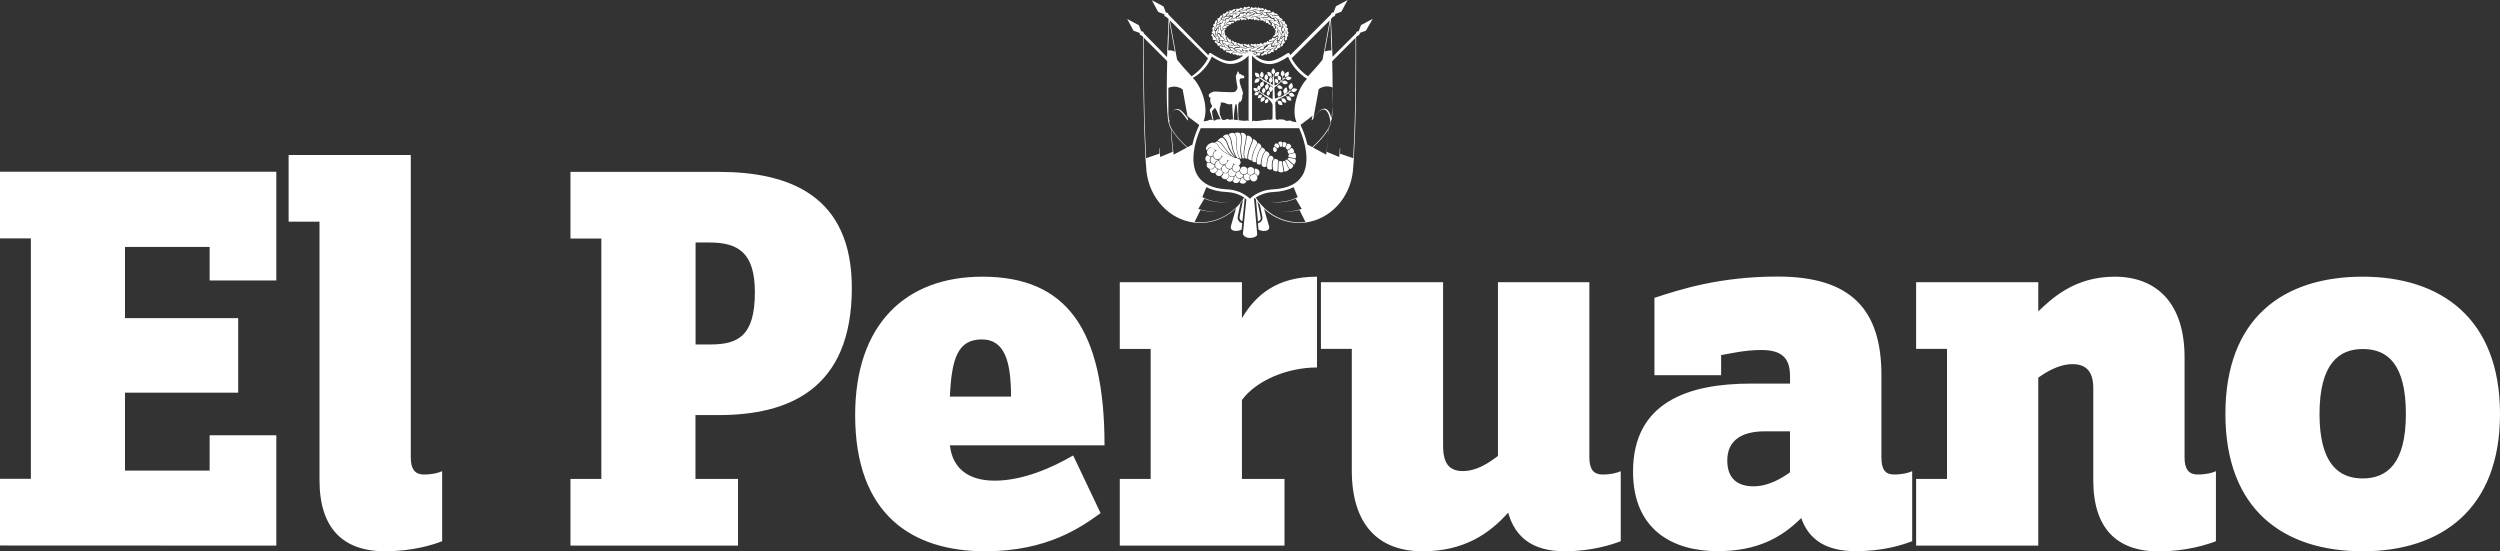 <?xml version="1.0" encoding="utf-8"?>
<!-- Generator: Adobe Illustrator 26.5.0, SVG Export Plug-In . SVG Version: 6.00 Build 0)  -->
<svg version="1.1" id="Capa_3" xmlns="http://www.w3.org/2000/svg" xmlns:xlink="http://www.w3.org/1999/xlink" x="0px" y="0px"
	 viewBox="0 0 2032.1 448.2" style="enable-background:new 0 0 2032.1 448.2;" xml:space="preserve">
<rect x="0" y="0" width="2032.1" height="448.2" fill="#333333" stroke="none"/>
<style type="text/css">
	.st0{fill:#FFFFFF;}
</style>
<g>
	<polyline class="st0" points="1071.2,5.8 1071.2,5.8 1071.2,5.8 1071.2,5.8 1071.2,5.8 	"/>
	<path class="st0" d="M1043.7,138.5l-0.4,0.3v-0.1C1043.4,138.6,1043.6,138.5,1043.7,138.5L1043.7,138.5"/>
	<path class="st0" d="M1012,116.6c0.2-0.9,0.4-1.8,0.5-2.7c0-0.1,0-0.1,0-0.2c0-0.4,0.1-0.8,0.2-1.2c0-0.3,0.1-0.5,0.1-0.8
		c0-0.1,0-0.2,0-0.3c0.1-0.6,0-1.1-0.2-1.8c-0.2-0.6-1.7-1.7-2.7-1.7h-0.1c-0.5,0-0.9,0.1-1.2,0.3c0.6,1.3,0.8,2.9,0.8,4.8
		c0,1.3-0.2,2.7-0.3,4l-0.1,1c-0.2,1.5-0.3,3.2-0.2,5c0.1,1.7,0.4,3.3,0.9,4.8c0.1,0.2,0.1,0.5,0.1,0.6c0.2,0.3,0.5,0.4,0.9,0.4h0.1
		c0.3,0,0.5-0.1,0.7-0.2c0-0.1,0.1-0.1,0.1-0.2C1010.1,126.3,1011.1,121.1,1012,116.6"/>
	<path class="st0" d="M1008.5,125.5L1008.5,125.5c-0.1-0.8-0.2-1.6-0.3-2.4c0-0.2,0-0.5,0-0.7l0,0l0,0v-0.1v-0.1
		c0-1.4,0.1-2.8,0.3-4.1c0-0.3,0.1-0.7,0.1-1c0.2-1.3,0.3-2.7,0.3-4c0-0.1,0-0.2,0-0.3l0,0l0,0c0-1.7-0.3-3-0.8-4.2l0,0
		c0,0,0-0.1-0.1-0.1c0,0,0-0.1-0.1-0.1c-0.3-0.4-1.1-0.7-2.1-0.7c-0.3,0-0.5,0-0.8,0.1c-0.7,0.1-1.1,0.4-1.3,0.6
		c0.9,1.2,1.3,2.7,1.5,4.6c0.1,1.2,0.1,2.5,0.1,3.7c0,0.4,0,0.9,0,1.3c0,1.9,0.1,3.5,0.4,4.8c0.3,1.6,0.9,3.2,1.6,4.6
		c0.2,0.4,0.2,0.8,0.1,1.1c0.2,0.3,0.6,0.5,1.3,0.5c0.2,0,0.3-0.1,0.4-0.2l0,0c0.1-0.1,0-0.3-0.1-0.6
		C1008.9,127.2,1008.7,126.4,1008.5,125.5"/>
	<path class="st0" d="M1020.3,119.9L1020.3,119.9c0.3-0.6,0.5-1.1,0.8-1.6c0.4-0.8,0.7-1.5,0.9-1.9c0-0.5-0.3-1.2-1.1-2
		c-1.4-1.2-2.3-1.5-2.5-1.3l0,0c0.1,0.6,0,1.3-0.2,1.9c-0.7,1.7-1.6,3.8-2.3,5.9v0.1c-0.1,0.4-0.3,0.8-0.4,1.2
		c-0.2,0.8-0.4,1.5-0.6,2.2v0.1c-0.3,1.3-0.4,2.5-0.4,3.8c0,0.1,0,0.2,0,0.3s0,0.2,0,0.3c0.1,0.2,0.1,0.3,0.2,0.4
		c1.2,1,2.3,1.1,2.8,1.2C1017,127.7,1019,122.2,1020.3,119.9"/>
	<path class="st0" d="M1024,121.4c0.4-0.5,1-1.3,1.3-1.8c0-0.1,0-0.1,0-0.2c0.1-0.6-0.2-1.2-0.7-1.8c-1-1.3-1.7-1.3-2.1-1.2
		c0,0,0,0.1-0.1,0.1c-0.2,0.4-0.5,1.2-1,2l0,0c-0.3,0.5-0.5,1.1-0.8,1.6l0,0c-0.5,0.8-1,2-1.4,3.3l0,0l0,0c-0.8,2.2-1.4,4.8-1.4,6.4
		l0,0l0,0c0,0.4,0,0.7,0.1,0.9c0.1,0.3,0.2,0.5,0.4,0.6c0.4,0.3,0.8,0.5,1.2,0.5c0.9,0.2,1.4,0,1.6-0.2
		C1020.9,128.8,1022.7,123.3,1024,121.4"/>
	<path class="st0" d="M1027.1,124.5c0.3-0.5,0.7-1.1,1-1.5c0.1-0.1,0.2-0.2,0.2-0.3c0.1-0.5,0-1.1-0.6-1.7c-0.7-0.7-1.5-1.1-1.9-1.2
		c0,0,0,0.1-0.1,0.1c-0.3,0.4-1,1.3-1.4,1.9c-0.3,0.4-0.6,0.9-0.9,1.6l0,0c-0.4,1-0.9,2.3-1.2,3.6c-0.3,1-0.5,2-0.6,2.9l0,0
		c-0.1,0.5-0.1,0.9-0.1,1.4c0,0.1,0,0.2,0,0.3l0,0c0,0.2,0,0.3,0,0.5c0,0.1,0,0.1,0,0.2c0.1,0.5,0.3,0.8,0.5,1
		c1.2,0.8,2.2,0.5,2.7,0.2C1024.8,130.5,1026,126,1027.1,124.5"/>
	<path class="st0" d="M1030.6,127.8c0.3-0.6,0.6-1,0.9-1.3l0,0l0,0c0-0.1,0.1-0.1,0.1-0.2c0.3-0.3,0.5-0.6,0-1.6
		c-0.6-1.1-2.2-1.8-2.8-2c0,0-0.1,0.1-0.1,0.2l0,0c-0.3,0.4-0.9,1.2-1.3,1.9c-0.2,0.3-0.4,0.7-0.6,1.3l0,0c-0.7,1.8-1.4,4.7-1.4,6.7
		c0,0.1,0,0.2,0,0.3l0,0l0,0c0,0.2,0,0.3,0,0.5s0,0.3,0.1,0.5c0.1,0.5,0.3,0.9,0.6,1.1c1,0.6,1.9,0.6,2.6,0.5c0.3,0,0.6-0.2,0.8-0.5
		l0,0C1029.3,132.5,1030.2,128.6,1030.6,127.8"/>
	<path class="st0" d="M1000.9,113.9c0.3,1,0.5,2.1,0.6,3.2c0.1,0.6,0.2,1.1,0.3,1.7c0.3,1.8,0.8,3.3,1.3,4.7c0.5,1.2,1,2.4,1.6,3.4
		l0,0c0.2,0.3,0.4,0.6,0.6,1c0.2,0.3,0.4,0.5,0.6,0.6c0.3,0.1,0.5,0.1,0.8,0.1c0.1,0,0.2-0.1,0.3-0.2s0.1-0.1,0.1-0.2c0,0,0,0,0-0.1
		l0,0c0.1-0.2,0-0.4-0.1-0.7c-0.1-0.3-0.3-0.6-0.4-0.9c-0.5-1.2-0.9-2.5-1.2-3.8l0,0c-0.3-1.3-0.4-2.9-0.4-4.7l0,0
		c0-0.1,0-0.1,0-0.2c0-0.4,0-0.9,0-1.3c0-0.7,0-1.4,0-2.1c0-0.1,0-0.1,0-0.2c0-0.4,0-0.9-0.1-1.3c-0.2-1.9-0.6-3.2-1.4-4.4l0,0
		c0,0,0,0-0.1-0.1c0-0.1-0.1-0.1-0.1-0.1c-0.3-0.2-0.9-0.3-1.5-0.3c-0.5,0-1.1,0.1-1.6,0.3c-0.7,0.2-1.2,0.6-1.4,0.8
		c-0.1,0.1-0.2,0.3-0.1,0.4c0.1,0.1,0.2,0.1,0.2,0.2C1000,110.8,1000.5,112.5,1000.9,113.9"/>
	<path class="st0" d="M997.5,115.4c0.4,0.9,0.7,1.8,1,2.6c0.3,0.7,0.5,1.4,0.8,2.1c0.7,1.7,1.5,3.1,2.4,4.3c0.7,1,1.5,1.9,2.4,2.9
		c0.2,0.3,0.4,0.5,0.7,0.8l0,0c0,0,0-0.1-0.1-0.1c-0.2-0.3-0.4-0.6-0.6-1l0,0c-0.6-1-1.1-2.2-1.6-3.5c-0.5-1.4-1-2.9-1.3-4.8
		c-0.1-0.6-0.2-1.1-0.3-1.7c-0.2-1-0.4-2.1-0.6-3.2c-0.4-1.4-0.9-2.9-2.1-4.2c-0.1-0.1-0.2-0.1-0.3-0.2c-0.2-0.1-0.4-0.1-0.6-0.1
		c-0.6,0-1.4,0.2-2.1,0.6c-0.7,0.4-1.1,0.9-1.2,1.2c0.1,0,0.1,0.1,0.2,0.1C996,112.5,996.9,114,997.5,115.4"/>
	<path class="st0" d="M994,117.9c0.2,0.4,1,1.3,1.7,2.3c0.8,1.1,1.6,2.1,1.8,2.5c0.1,0.2,1.5,1.6,2.5,2.6c0.4,0.4,0.8,0.8,1.1,1.1
		c0.6,0.4,1.2,0.8,1.8,1.2c0.1,0.1,0.2,0.1,0.2,0.2c0.1,0,0.2,0.1,0.3,0.1l0,0c0.1,0.1,0.3,0.1,0.4,0.1c-0.1-0.1-0.1-0.1-0.2-0.2
		c-0.8-0.9-1.6-1.9-2.4-2.9c-0.9-1.3-1.8-2.7-2.5-4.4c-0.3-0.7-0.6-1.4-0.8-2.2c-0.3-0.9-0.7-1.8-1-2.6c-0.6-1.3-1.5-2.8-3-3.7
		c0,0-0.1-0.1-0.2-0.1c-0.1,0-0.1,0-0.2,0c0,0,0,0-0.1,0c-0.7,0-2,0.6-3,1.6c-0.3,0.3-0.5,0.6-0.7,0.9
		C991.6,114.9,993,116.2,994,117.9"/>
	<path class="st0" d="M990.5,118.6c0.9,1.6,2.1,3.7,9.4,7.6c0.2,0.1,0.5,0.3,0.7,0.4c0.1,0,0.1,0.1,0.2,0.1c-0.3-0.3-0.7-0.7-1-1
		c-0.1-0.1-0.1-0.1-0.2-0.2l0,0c-1.4-1.4-2.3-2.3-2.4-2.6c-0.2-0.3-0.8-1.1-1.4-1.9c-0.1-0.2-0.3-0.3-0.4-0.5c-0.8-1-1.5-2-1.7-2.3
		c-1-1.6-2.3-2.7-3.9-3.3c0,0,0,0-0.1,0s-0.2,0-0.3,0l0,0c-0.1,0-0.2,0-0.3,0.1c-0.2,0.1-0.5,0.2-0.8,0.4c-0.3,0.2-0.5,0.4-0.8,0.6
		C989.4,116.7,989.9,117.6,990.5,118.6"/>
	<path class="st0" d="M1015.5,120.2c0.7-1.9,1.4-3.8,2.1-5.4c0.3-0.7,0.3-1.2,0.2-1.7c-0.2-0.7-0.6-1.2-0.9-1.6
		c-1-1-2.4-1.5-3.1-1.2c-0.3,0.1-0.4,0.3-0.5,0.7c0,0.1,0,0.2,0,0.4c0,0.1,0,0.3,0,0.4c-0.1,0.7-0.2,1.4-0.3,2.2
		c-0.1,0.8-0.3,1.7-0.5,2.7c-0.5,2.8-1.1,5.8-1.2,8.2l0,0c0,1.2,0.1,2.2,0.5,3l0,0l0,0c0.1,0.2,0.2,0.3,0.2,0.4c0,0,0,0,0.1,0.1l0,0
		c0.3,0.4,0.7,0.6,1.2,0.7c0.4,0,0.6-0.1,0.6-0.1v-0.1c0-0.1,0-0.2,0-0.3s0-0.2,0-0.3c0-1.1,0.1-2.2,0.3-3.4l0,0
		C1014.5,123.3,1015,121.8,1015.5,120.2C1015.5,120.3,1015.5,120.3,1015.5,120.2"/>
	<path class="st0" d="M1034.9,129.6l0.1-0.1c0.1-0.1,0.2-0.3,0.2-0.5c0.1-0.5,0-1.2-1-1.9c-0.2-0.2-0.4-0.3-0.6-0.4
		c-0.3-0.1-0.5-0.2-0.8-0.2s-0.6,0.1-0.9,0.4c-0.2,0.2-0.5,0.6-0.8,1.1l0,0c0,0,0,0.1-0.1,0.1c-0.3,0.6-1,3.7-1.1,6.2l0,0l0,0
		c0,0.4,0,0.7,0,1c0,0.5,0.1,1,0.2,1.3c0.1,0.4,0.3,0.7,0.6,0.8c0.6,0.3,1.3,0.4,2,0.5c0.3,0,0.7-0.1,0.9-0.3
		c0.2-0.2,0.3-0.4,0.3-0.7c-0.4-2.3,0-5.6,0.3-6.3C1034.4,130.2,1034.6,129.9,1034.9,129.6"/>
	<path class="st0" d="M1039,131c0.1-0.4-0.1-1-1.1-1.5c-0.5-0.2-0.9-0.3-1.3-0.3c-0.2,0-0.4,0-0.5,0.1c-0.3,0.1-0.6,0.3-0.8,0.6
		c0,0,0,0,0,0.1c-0.2,0.2-0.3,0.5-0.5,0.9s-0.4,2-0.4,3.6c0,0.8,0.1,1.7,0.2,2.4c0.1,0.5,0.2,1,0.4,1.4c0.2,0.4,0.4,0.7,0.7,0.7
		c1.1,0.3,2.2,0.5,2.7,0c0.1,0,0.1-0.1,0.1-0.2c0-0.2-0.1-0.5,0-0.8c0-0.5,0.1-1,0.1-1.5c0-0.6,0-1.2,0.1-1.7c0-0.4,0-0.8,0-1.2
		c0-0.8,0-1.6,0.2-2.4C1038.9,131.2,1038.9,131.1,1039,131"/>
	<path class="st0" d="M1053.3,126c-0.1-0.4-0.2-0.7-0.3-1c-0.1-0.2-0.3-0.4-0.4-0.6c-0.1-0.1-0.2-0.2-0.3-0.2
		c-0.1,0.1-0.2,0.1-0.2,0.1c-0.9,0.4-2,0.7-2.9,0.9h-0.1c-0.3,0.1-0.7,0.2-1.1,0.2c-0.1,0-0.2,0-0.3,0c-0.3,0.4-0.5,1.5-0.4,2.3
		c0,0.1,0,0.1,0.1,0.2c0.1,0,0.1,0,0.2,0c0,0,3.4,0.2,5.1,0.9c0.2,0,0.5-0.3,0.6-0.8C1053.4,127.5,1053.4,126.7,1053.3,126"/>
	<path class="st0" d="M1046.9,122.2L1046.9,122.2c-0.2,0.2-0.3,0.4-0.3,0.8s0.5,1.4,0.7,1.8c0,0,0,0.1,0.1,0.1
		c0.1,0.1,0.3,0.1,0.5,0.1l0,0c0.2,0,0.5,0,0.9-0.1c0.1,0,0.1,0,0.1,0c0.9-0.2,2-0.5,2.9-0.9l0,0l0,0c0,0,0.1-0.1,0.1-0.2
		c0,0,0,0,0-0.1c0.1-0.5-0.1-1.5-0.6-2.3l0,0c-0.4-0.7-1-1.1-1.5-1.1c-0.1,0-0.2,0-0.3,0C1049.2,120.6,1048,121.9,1046.9,122.2"/>
	<path class="st0" d="M1052.5,129.3c-0.3-0.1-0.7-0.3-1.2-0.4l0,0l0,0c-1.3-0.3-2.9-0.5-3.7-0.5l0,0c0,0,0,0-0.1,0l0,0
		c-0.1,0-0.2,0-0.3,0.1c-0.1,0.1-0.3,0.2-0.4,0.3c-0.2,0.2-0.3,0.4-0.4,0.6c0.1,0,0.2,0.1,0.2,0.1c1,0.6,1.6,1.1,2.4,1.9
		c0.1,0.1,0.2,0.2,0.4,0.4c0.6,0.7,1.3,1.3,2.1,1.8c0.1,0,0.2,0.1,0.2,0.2c0.1-0.1,0.3-0.1,0.4-0.3c1.1-1.3,1.4-2.8,1.1-3.7
		C1053,129.6,1052.8,129.4,1052.5,129.3"/>
	<path class="st0" d="M1051.2,134.2c0-0.1-0.1-0.2-0.2-0.3l0,0c-0.5-0.3-0.9-0.6-1.3-1c-0.3-0.3-0.6-0.6-0.9-0.8
		c-0.1-0.1-0.2-0.2-0.4-0.4c-0.7-0.8-1.3-1.3-2.3-1.8c0,0-0.1,0-0.1-0.1c-0.1,0-0.1,0-0.2,0l0,0l0,0c-0.1,0-0.2,0-0.3,0h-0.1
		c-0.2,0.1-0.6,0.4-0.9,0.6c0.2,0.1,0.3,0.2,0.4,0.4c0.7,1,1.2,2.1,1.5,3.1c0.4,1,1,2.2,1.7,3.1c0,0.1,0.1,0.1,0.1,0.2l0.1,0.1
		c0.1,0.2,0.5,0.1,0.9-0.1c0.2-0.1,0.5-0.2,0.7-0.5c0.3-0.2,0.5-0.4,0.7-0.7l0,0C1051.2,135.3,1051.3,134.6,1051.2,134.2
		C1051.3,134.2,1051.3,134.2,1051.2,134.2"/>
	<path class="st0" d="M1046.2,134.4L1046.2,134.4c0-0.1-0.1-0.2-0.1-0.3c-0.1-0.3-0.2-0.6-0.4-0.9c-0.3-0.7-0.6-1.4-1.1-2
		c-0.1-0.1-0.2-0.2-0.4-0.3c-0.1,0-0.2-0.1-0.2-0.1l0,0h-0.1h-0.1h-0.1h-0.1c-0.2,0-0.8,0.1-0.9,0.4c0,0.1,0,0.1,0,0.2
		c0.1,0.2,0.1,0.4,0.1,0.6c-0.1,1,0.1,2.1,0.4,3.5c0,0.2,0.1,0.5,0.2,0.7c0.2,1,0.4,2,0.4,3v0.1c0.2,0.1,0.4,0.1,0.6,0.1
		c0.3,0,0.5,0,0.9-0.1c0.3-0.1,0.8-0.3,0.9-0.4l0,0c0.7-0.3,1.5-1,1.6-1.5c0,0,0,0,0-0.1s0-0.1,0-0.1
		C1047.2,136.5,1046.6,135.4,1046.2,134.4"/>
	<path class="st0" d="M1042.7,135.7c0-0.1,0-0.2-0.1-0.3l0,0c-0.3-1.3-0.4-2.3-0.3-3.3c0-0.2,0-0.4-0.1-0.5c0-0.1-0.1-0.2-0.1-0.2
		c-0.4-0.4-1.2-0.6-1.7-0.6c-0.1,0-0.2,0-0.3,0c-0.3,0.1-0.5,0.3-0.6,0.5c0,0.1-0.1,0.2-0.1,0.2c-0.2,0.7-0.2,1.4-0.2,2.2
		c0,0.4,0,0.8,0,1.2c0,0.6-0.1,1.1-0.1,1.7c0,0.5,0,1-0.1,1.6c0,0.3,0,0.5,0.1,0.8l0,0c0.1,0.5,0.2,0.7,1.4,1l0,0
		c0.3,0.1,0.7,0.1,1,0.1c0.4,0,0.7-0.1,0.9-0.1c0.3-0.1,0.5-0.2,0.7-0.4c0.1-0.1,0.1-0.2,0.1-0.3l0,0l0,0c0-0.9-0.2-1.8-0.4-2.8
		C1042.8,136.1,1042.7,135.9,1042.7,135.7"/>
	<path class="st0" d="M1007.3,129.5c-0.3-0.2-0.8-0.3-1.5-0.5l0,0c-0.1,0-0.2-0.1-0.3-0.1l0,0h-0.1c-0.1,0-0.2,0-0.3-0.1h-0.1l0,0
		c-0.1,0-0.2-0.1-0.3-0.1c-0.2,0-0.3-0.1-0.5-0.2l0,0h-0.1l0,0l0,0c-0.1,0-0.2-0.1-0.3-0.1c-0.2-0.1-0.5-0.2-0.7-0.2l0,0
		c-0.1,0-0.3-0.1-0.4-0.2c-0.8-0.3-1.8-0.8-2.9-1.4c-2.1-1.1-3.6-2-4.9-2.9l0,0c-0.6-0.4-1.1-0.8-1.5-1.1c-2-1.6-2.7-2.8-3.2-3.8
		c-0.6-1.1-1-1.8-3-2.6c-0.1,0-0.2-0.1-0.2-0.1l0,0h-0.1c0,0-0.1,0-0.2,0c-1.1-0.3-3.5,0.3-5.1,2.2c-1.1,1.2-1.4,2.6-1.2,3.3
		c0.1,0.2,0.2,0.3,0.3,0.3c0.4,0.1,0.5,0,0.6-0.4c0.3-0.5,0.6-1.1,2.1-1.6c1.6-0.5,4,1.2,7.1,3.7c0.2,0.1,0.3,0.2,0.5,0.4
		c0.4,0.3,0.9,0.7,1.3,1.1c0.1,0.1,0.2,0.2,0.3,0.2l0.1,0.1c0.7,0.6,1.4,1.1,2.2,1.7c0.1,0.1,0.2,0.1,0.3,0.2s0.2,0.2,0.3,0.2
		c0.8,0.6,1.5,1.2,2.3,1.8c0.1,0.1,0.2,0.1,0.3,0.2s0.2,0.1,0.3,0.2c0.6,0.4,1.1,0.8,1.7,1.2c0.1,0.1,0.2,0.1,0.2,0.2
		c0.1,0.1,0.2,0.1,0.3,0.2c0.9,0.6,1.9,1.2,2.8,1.7c0.1,0.1,0.2,0.1,0.3,0.1s0.2,0.1,0.2,0.1c0.8,0.4,1.6,0.8,2.4,1h0.1
		c0.1,0,0.4,0.1,0.5,0.1l0,0c1-0.5,1.3-1.3,1.4-1.9C1008.3,131.1,1007.8,130,1007.3,129.5"/>
	<path class="st0" d="M1046.3,121.6c0.1,0.1,0.2,0.1,0.4,0.1c0.2,0,0.4-0.1,0.6-0.2l0,0c0.5-0.2,1-0.6,1.4-1.1l0,0
		c0.2-0.2,0.4-0.4,0.6-0.7c0.2-0.2,0.3-0.5,0.2-0.9c-0.1-0.7-0.7-1.4-1.4-1.8c-0.7-0.4-1.5-0.1-1.9,0.1c-0.2,1-0.7,2-1.2,2.5
		C1045.1,120.4,1045.6,121.1,1046.3,121.6"/>
	<path class="st0" d="M1042.6,119c0,0.1-0.1,0.1-0.1,0.2c0.3,0.2,0.8,0.4,1.2,0.5c0.2,0,0.4,0,0.7-0.2l0,0c0.1-0.1,0.2-0.1,0.2-0.2
		l0,0c0.1-0.1,0.2-0.2,0.3-0.3c0.3-0.4,0.5-0.8,0.6-1.3c0-0.1,0.1-0.3,0.1-0.4l0,0c0-0.1,0-0.2,0.1-0.4c0,0,0,0,0-0.1
		c0-0.2,0-0.4-0.2-0.6c-0.3-0.4-1-0.7-1.8-0.7c-0.5,0-1,0.1-1.3,0.4C1043,116.9,1043,118.2,1042.6,119"/>
	<path class="st0" d="M1040.3,118.7c0,0.2,0,0.4,0,0.5c0.4,0.1,0.9,0.1,1.4,0c0,0,0,0,0.1,0s0.2-0.1,0.2-0.1l0,0
		c0.1-0.1,0.1-0.1,0.2-0.2c0,0,0-0.1,0.1-0.1c0.3-0.6,0.3-1.7-0.1-2.7c0-0.1,0-0.1-0.1-0.2v-0.1l0,0c0-0.1-0.1-0.1-0.1-0.2
		c-0.2-0.2-0.4-0.4-0.7-0.5c-0.1,0-0.3-0.1-0.4-0.1c-0.3,0-0.6,0.1-0.9,0.2c-0.7,0.4-1,0.9-1.1,1.2
		C1039.6,117,1040.1,117.9,1040.3,118.7"/>
	<path class="st0" d="M1037.4,119.7c0.3,0.2,0.5,0.5,0.7,0.8h0.1c0.3,0,0.9-0.3,1.3-0.8c0-0.1,0.1-0.1,0.1-0.2s0.1-0.1,0.1-0.2l0,0
		c0-0.1,0.1-0.2,0.1-0.2c0-0.1,0-0.2,0-0.3c-0.1-0.6-0.5-1.3-1-1.7c-0.1-0.1-0.2-0.1-0.3-0.2c-0.1-0.1-0.2-0.1-0.2-0.1
		c-0.2-0.1-0.5-0.2-0.7-0.2c-0.9-0.1-1.4,0.4-1.7,1.5c-0.1,0.3-0.1,0.6,0,0.9C1036.3,119,1036.9,119.2,1037.4,119.7"/>
	<path class="st0" d="M1036.4,123.6c1,0.1,1.4-1.2,1.5-2.1c0-0.1,0-0.3-0.1-0.5c0-0.1-0.1-0.2-0.2-0.3l0,0c-0.1-0.1-0.1-0.2-0.2-0.3
		s-0.2-0.2-0.3-0.3c-0.3-0.3-0.7-0.5-1-0.6c-0.1,0-0.2,0-0.3,0l0,0h-0.1h-0.1c-0.7,0.3-0.8,1.7-0.8,1.8
		C1034.7,121.9,1035.2,123.5,1036.4,123.6"/>
	<path class="st0" d="M1003.8,133.1c-0.1,0-0.2-0.1-0.2-0.1c-0.1,0-0.2-0.1-0.3-0.1c-1-0.5-1.9-1.1-2.8-1.7
		c-0.1-0.1-0.2-0.1-0.3-0.2s-0.2-0.1-0.2-0.2c-0.6-0.4-1.1-0.8-1.7-1.2c-0.1-0.1-0.2-0.1-0.3-0.2s-0.2-0.1-0.3-0.2
		c-0.8-0.6-1.6-1.2-2.3-1.8c-0.1-0.1-0.2-0.1-0.3-0.2s-0.2-0.1-0.3-0.2c-0.7-0.6-1.5-1.2-2.2-1.7l-0.1-0.1c-0.1-0.1-0.2-0.2-0.3-0.2
		c0.1,0.2,0.3,0.4,0.4,0.6c0.1,0.1,0.1,0.3,0.2,0.5c0.1,0.1,0.2,0.1,0.2,0.2c0.4,0.3,0.7,0.6,1.1,0.9c0.1,0.1,0.1,0.1,0.2,0.2
		c0.1,0.1,0.1,0.1,0.2,0.2c1.1,0.9,2.3,1.8,3.5,2.6c0.1,0,0.1,0.1,0.2,0.1c0.1,0.1,0.1,0.1,0.2,0.1c0.2,0.1,0.4,0.3,0.6,0.4
		c0.1,0.1,0.2,0.1,0.3,0.2c0.1,0,0.1,0.1,0.2,0.1c0.1,0,0.1,0.1,0.2,0.1c1.3,0.8,2.6,1.6,3.9,2.3c0.1,0,0.1,0.1,0.2,0.1
		c0.1,0,0.1,0.1,0.2,0.1c0.4,0.2,0.8,0.4,1.2,0.5c0.1,0,0.3-0.1,0.4-0.1c0.2,0,0.4,0,0.6,0C1005.4,133.8,1004.6,133.5,1003.8,133.1
		 M1008.2,132.3c-0.1,0.6-0.4,1.5-1.4,1.9l0,0c-0.1,0-0.4,0-0.5-0.1h-0.1c-0.8-0.3-1.6-0.6-2.4-1c-0.1,0-0.2-0.1-0.2-0.1
		c-0.1,0-0.2-0.1-0.3-0.1c-1-0.5-1.9-1.1-2.8-1.7c-0.1-0.1-0.2-0.1-0.3-0.2s-0.2-0.1-0.2-0.2c-0.6-0.4-1.1-0.8-1.7-1.2
		c-0.1-0.1-0.2-0.1-0.3-0.2s-0.2-0.1-0.3-0.2c-0.8-0.6-1.6-1.2-2.3-1.8c-0.1-0.1-0.2-0.1-0.3-0.2s-0.2-0.1-0.3-0.2
		c-0.7-0.6-1.5-1.2-2.2-1.7l-0.1-0.1c-0.1-0.1-0.2-0.2-0.3-0.2c-0.4-0.4-0.9-0.7-1.3-1.1c-0.2-0.1-0.3-0.2-0.5-0.4
		c-3.1-2.5-5.6-4.1-7.1-3.7c-1.4,0.4-1.8,1.1-2.1,1.6c-0.2,0.4-0.2,0.4-0.6,0.4c-0.1,0-0.2-0.1-0.3-0.3c-0.2-0.7,0.1-2,1.2-3.3
		c1.6-1.8,3.9-2.5,5.1-2.2c0.1,0,0.1,0,0.2,0h0.1c0.1,0,0.2,0.1,0.2,0.1c2,0.8,2.4,1.5,3,2.6c0.5,1,1.2,2.2,3.2,3.8
		c0.4,0.3,0.9,0.7,1.5,1.1c1.2,0.9,2.8,1.8,4.9,2.9c1.1,0.6,2.1,1,2.9,1.4c0.2,0.1,0.3,0.1,0.4,0.2l0,0c0.2,0.1,0.5,0.2,0.7,0.2
		c0.1,0,0.2,0.1,0.3,0.1l0,0h0.1c0.2,0.1,0.3,0.1,0.5,0.1c0.1,0,0.2,0.1,0.3,0.1h0.1c0.1,0,0.2,0,0.3,0.1h0.1c0.1,0,0.2,0.1,0.3,0.1
		l0,0c0.7,0.2,1.2,0.3,1.5,0.5C1007.8,130,1008.3,131.1,1008.2,132.3"/>
	<path class="st0" d="M985.3,96.9c0.1,0.4,0.1,0.7,0.2,1c0,0.2,0.1,0.6,0.3,0.8c0.4,0.3,1.6,0.3,1.6,0.3c0-0.1-0.1-0.2-0.2-0.3
		c0.1,0,0.1,0,0.2,0c-0.2-0.3-0.4-0.4-0.9-0.5l0,0C986.6,98.1,985.9,97.9,985.3,96.9"/>
	<g>
		<path class="st0" d="M1955.6,336.5c0,40.5-15.5,52.4-35.1,52.4c-20.5,0-35.1-13.2-35.1-52.4c0-40.5,15.5-52.8,35.1-52.8
			C1941,283.6,1955.6,296.4,1955.6,336.5 M2032.1,336.5c0-77.9-48.3-111.6-111.6-111.6c-64.7,0-111.6,33.7-111.6,111.6
			s47.4,111.6,111.6,111.6C1983.8,448.1,2032.1,414.4,2032.1,336.5 M1801.2,439.9V383c-3.2,1.4-7.7,2.7-15,2.7
			c-6.8,0-10.5-4.1-10.5-13.7v-81.5c0-43.7-22.3-65.6-56.9-65.6c-33.3,0-51.9,18.7-62,28.2v-23.7h-99.3v54.2h25.1v105.7h-25.1v54.2
			h99.3V306.9c5.9-4.1,16.4-10.9,27.8-10.9c12.3,0,16.9,7.3,16.9,19.6v74.7c0,39.2,19.1,57.9,53.3,57.9
			C1777.5,448.1,1794.3,442.6,1801.2,439.9 M1455,383.9c-6.4,4.6-17.3,11.4-29.6,11.4c-13.2,0-21.4-6.4-21.4-21
			c0-16.4,11.8-23.7,30.5-23.7h20.5V383.9z M1554.3,439.9V383c-3.2,1.4-7.7,2.7-15,2.7c-6.8,0-10-4.1-10-13.7v-67
			c0-53.3-24.6-80.2-84.3-80.2c-47.4,0-79.3,10.5-100.2,17.3V305h54.2v-16.4c6.4-0.9,18.2-4.1,32.8-4.1c17.8,0,23.2,7.7,23.2,21.4
			v5.9h-31.9c-50.6,0-95.7,15-95.7,71.5c0,47.4,32.3,64.7,68.8,64.7c31.9,0,51.9-10.9,67.9-26.9c6.4,18.2,21,26.9,44.2,26.9
			C1531,448.1,1547.4,442.6,1554.3,439.9 M1317.4,439.9V383c-3.2,1.4-7.7,2.7-15,2.7c-6.8,0-10.5-4.1-10.5-13.7V229.4h-74.3v141.2
			c-7.3,5.5-16.9,12.3-28.7,12.3c-12.3,0-15.9-8.2-15.9-20.5v-133h-99.3v54.2h25.1v98.9c0,43.7,21.4,65.6,57.4,65.6
			c33.7,0,54.2-14.1,69.7-31.4c5.9,21,21,31.4,46,31.4C1293.7,448.1,1310.6,442.6,1317.4,439.9 M1070.5,298.7v-73.8
			c-32.3,0-49.7,14.6-61,33.7v-29.2h-99.3v54.2h25.1v105.7h-25.1v54.2h133.9v-54.2h-34.6v-64.2
			C1021.3,309.2,1046.4,298.7,1070.5,298.7 M821.8,322.4h-49.7c1.4-31,6.4-46.5,26-46.5C817.2,275.9,821.8,295,821.8,322.4
			 M897.8,362c0-95.2-31.4-137.1-99.3-137.1c-62.4,0-103.4,38.7-103.4,112.5c0,81.1,46.5,110.7,105.7,110.7
			c50.6,0,77.9-19.6,93.8-31l-22.3-46.9c-16.4,9.6-40.5,20.5-63.8,20.5c-21,0-34.2-9.6-36.4-28.7L897.8,362L897.8,362z M613.6,237.6
			c0,36-14.1,42.4-36.4,42.4h-11.8v-82.9h11.3C600.4,197.1,613.6,205.8,613.6,237.6 M692.4,234c0-75.2-51-94.3-108.4-94.3H463.7
			v54.2h25.1v195.4h-25.1v54.2h136.2v-54.2h-34.6v-51.9H584C640.5,337.4,692.4,316.9,692.4,234 M359.4,439.9V383
			c-3.2,1.4-7.7,2.7-15,2.7c-6.8,0-10.5-4.1-10.5-13.7V126h-99.3v54.2h25.1v210c0,39.2,19.1,57.9,53.3,57.9
			C335.7,448.1,352.6,442.6,359.4,439.9 M224.6,443.5v-89.7h-54.2v28.7h-68.8v-63.3h92v-60.6h-92v-57.9h68.8V228h54.2v-88.4H0v54.2
			h25.1v195.4H0v54.2L224.6,443.5L224.6,443.5z"/>
	</g>
	<g>
		<path class="st0" d="M1006.1,175.9l2.2-10.7c-1,1.4-2.3,2.6-3.5,3.7l-4.3,15c-0.4,1.4,0.3,2.9,1.7,3.4c1.5,0.5,3.9,0.8,7-0.7
			l0.5-5.2c-0.1,0-0.3,0-0.4-0.1C1007,180.6,1005.6,178.3,1006.1,175.9z"/>
		<path class="st0" d="M1010.6,161.7l-3,14.5c-0.3,1.6,0.6,3.1,2.2,3.5h0.1l1.9-18.9C1011.3,161,1010.9,161.2,1010.6,161.7z"/>
		<path class="st0" d="M1022.5,180L1022.5,180c1.6-0.4,2.6-1.9,2.2-3.5l-2.8-13.7c-0.4-0.6-0.7-1.1-1.1-1.7L1022.5,180z"/>
		<path class="st0" d="M1031.6,184l-4.5-15.4c-1.1-1-2.2-2-3.2-3.2l2.2,10.7c0.5,2.4-0.9,4.7-3.3,5.3c-0.1,0-0.2,0-0.3,0.1l0.5,5.2
			c3,1.4,5.3,1.2,6.9,0.6C1031.3,186.9,1032,185.4,1031.6,184z"/>
		<path class="st0" d="M1015.8,162.1c-0.7,0.2-1.6-0.6-2.6-1l-2.9,28.7c0,0.4,0.1,0.9,0.3,1.2c0.8,1,2.2,2.3,4.9,2.4
			c2.8,0.1,4.7-0.8,5.7-1.5c0.5-0.4,0.8-1,0.7-1.6l-2.7-30.1C1017.9,161,1016.7,161.8,1015.8,162.1z"/>
	</g>
	<path class="st0" d="M1008.3,122.1C1008.3,122.1,1008.3,122.2,1008.3,122.1"/>
	<g>
		<path class="st0" d="M1040.1,19.5C1040.1,19.4,1040,19.4,1040.1,19.5c-0.6-0.1-1.1-0.4-1.7-1c-0.3-0.3-0.4-0.7-0.5-1.1
			c0-0.1-0.1-0.2-0.1-0.3V17c0,0,0-0.1-0.1-0.1c-0.2-0.1-0.4-0.2-0.6-0.1c-0.1,0.1-0.4,0.2-0.7,0.3c-0.1,0-0.1,0.1-0.2,0.1
			c-0.2,0-0.4,0.1-0.5,0.1h-0.1h-0.1h-0.1c-0.6,0-1.2-0.3-1.7-0.5l-0.2-0.1c-0.3-0.2-0.4-0.2-0.4-0.2l0,0c-0.2,0-0.4,0.1-0.8,0.2
			c0,0,0,0,0,0.1c0.1,0.3,0.1,0.6,0.2,0.7c0,0,0.2,0.2,0.3,0.3c0.4,0.3,1,0.8,1.1,1.4v0.1l0,0l0,0c0,0.2,0,0.3,0,0.5
			c0,0.1,0,0.1-0.1,0.2c-0.1,0.3-0.2,0.5-0.3,0.6c-0.1,0.1-0.1,0.3,0,0.4c0,0,0.1,0,0.1,0.1l0,0c0.1,0,0.2,0,0.3,0
			c0.3,0,0.6,0,0.9,0.3l0,0c0.5,0.5,0.4,0.9,0.3,1.2v0.1c0.3,0.2,0.7,0.4,1.1,0.5c0.1,0,0.2,0,0.2-0.1c0.1-0.1,0.2-0.3,0.2-0.4
			c0.1-0.4-0.2-0.9-0.4-1.2c-0.2-0.3-0.2-0.4-0.3-0.5c0-0.2,0-0.5,0.1-0.8c0-0.1,0-0.2,0-0.3c-0.1-0.1-0.1-0.1-0.2-0.2
			c-0.2-0.2-0.3-0.3-0.5-0.5c-0.6-0.6-1.3-1.1-2.1-1.6l0.1-0.2c0.8,0.5,1.6,1,2.2,1.5c0.2,0.1,0.4,0.3,0.5,0.4
			c0.1,0.1,0.1,0.1,0.2,0.2c0.3,0,0.9,0,1.2,0.1c0.2,0,0.3,0.2,0.6,0.4l0,0c0.1,0.1,0.2,0.2,0.3,0.3c0.3,0.3,0.7,0.7,1,0.9
			c0.2,0.1,0.3,0.1,0.5,0.2c0.1,0,0.1,0,0.2-0.1c0.1-0.4,0-0.7,0-1C1040.3,19.9,1040.2,19.7,1040.1,19.5z"/>
		<path class="st0" d="M1033.1,36.1L1033.1,36.1c0.2-0.5,0.7-1,1.1-1.3l0.2-0.1c0.2-0.1,0.3-0.3,0.3-0.3l0,0c0-0.2,0.1-0.4,0.1-0.7
			c0,0,0-0.1-0.1-0.1s-0.2,0-0.3,0c-0.2,0-0.4-0.1-0.5-0.1l0,0c0,0-0.1,0.1-0.2,0.1s-0.1,0.1-0.2,0.1c-0.5,0.2-1.2,0.5-1.7,0.4h-0.1
			h-0.1l0,0c-0.2-0.1-0.3-0.1-0.5-0.2c-0.1,0-0.1-0.1-0.1-0.1c-0.2-0.1-0.4-0.3-0.5-0.4s-0.3-0.2-0.4-0.1c0,0-0.1,0-0.1,0.1
			s-0.1,0.2-0.1,0.3v0.1c-0.1,0.2-0.3,0.6-0.6,0.7l0,0c-0.6,0.2-1.1,0.2-1.4,0c-0.1,0-0.2,0-0.2,0c-0.3,0.2-0.7,0.5-0.9,1
			c0,0.1,0,0.1,0,0.2c0.1,0.1,0.3,0.2,0.4,0.3c0.2,0.1,0.4,0.1,0.7,0.1c0.3,0,0.5-0.1,0.8-0.1h0.2c0.2,0,0.4-0.1,0.5-0.1
			c0.2,0,0.6,0.2,0.8,0.3c0.1,0,0.1,0.1,0.2,0.1c1.2-0.5,2.3-1,3.3-1.5l0.1,0.2c-1,0.6-2,1.2-3.2,1.8c-0.1,0.3-0.3,0.8-0.4,1
			c-0.1,0.1-0.2,0.2-0.6,0.4c-0.3,0.1-0.5,0.3-0.8,0.4c-0.3,0.2-0.5,0.3-0.6,0.5c-0.1,0.1-0.2,0.3-0.2,0.4c0,0.1,0,0.1,0.1,0.2
			c0.7,0.3,1.6,0.2,1.7,0.1c0.1,0,0.1,0,0.1,0c0.1-0.4,0.5-0.8,1.3-1.1c0.4-0.2,0.8-0.1,1.2-0.1c0.2,0,0.3,0,0.5,0h0.1l0,0
			c0.2-0.1,0.3-0.3,0.2-0.5c0-0.2-0.1-0.4-0.1-0.7c0-0.1,0-0.1,0-0.2C1032.9,36.6,1033,36.3,1033.1,36.1L1033.1,36.1z"/>
		<path class="st0" d="M1011.5,41.3C1011.6,41.3,1011.6,41.3,1011.5,41.3c0.4-0.3,0.9-0.5,1.6-0.5h0.1c0.4,0,0.8,0.2,1.1,0.5
			c0.1,0.1,0.2,0.2,0.4,0.2h0.1l0,0c0.2,0,0.4-0.1,0.4-0.3c0.1-0.1,0.1-0.4,0.3-0.6c0-0.1,0-0.1,0.1-0.2c0.1-0.2,0.3-0.3,0.5-0.5
			l0,0l0,0c0.4-0.3,1.1-0.4,1.7-0.5h0.2c0.1,0,0.4-0.1,0.5-0.1c0.1-0.1,0.3-0.3,0.5-0.6v-0.1c-0.3-0.2-0.4-0.4-0.6-0.5
			c0,0-0.2,0-0.5-0.1c-0.6,0-1.3-0.1-1.8-0.5l-0.1-0.1c0,0-0.1,0-0.1-0.1l0,0c-0.1-0.1-0.2-0.3-0.3-0.4c0-0.1-0.1-0.1-0.1-0.2
			c-0.1-0.2-0.2-0.5-0.2-0.6c0-0.2-0.2-0.3-0.3-0.3c-0.1,0-0.1,0-0.2,0s-0.2,0.1-0.3,0.2l0,0c-0.2,0.2-0.5,0.4-0.9,0.3l0,0
			c-0.7-0.1-1.1-0.3-1.3-0.6c0-0.1-0.1-0.1-0.2-0.1c-0.3,0-0.9,0.1-1.3,0.5c-0.1,0-0.1,0.1-0.1,0.2c0.1,0.2,0.2,0.3,0.3,0.4
			c0.3,0.3,1,0.5,1.4,0.6h0.2c0.2,0.1,0.4,0.1,0.5,0.2c0.2,0.1,0.4,0.5,0.7,0.8c1.2,0.1,2.5,0.2,3.7,0.2v0.2
			c-1.2,0.1-2.5,0.1-3.7,0.1c-0.1,0.1-0.6,0.6-0.8,0.7c-0.1,0.1-0.4,0.1-0.7,0.1c-0.3,0-0.6,0-0.9,0c-0.4,0-0.6,0.1-0.8,0.2
			c-0.1,0.1-0.3,0.2-0.4,0.3c0,0,0,0.1,0,0.2C1010.6,41.1,1011.4,41.3,1011.5,41.3z"/>
		<path class="st0" d="M996,16.5c-0.9-0.1-1.6,0.4-1.7,0.5c-0.1,0-0.1,0.1-0.1,0.1c0,0.2,0,0.5-0.2,0.8c-0.1,0.2-0.3,0.5-0.6,0.9
			c-0.3,0.3-0.7,0.5-1.1,0.6c-0.2,0.1-0.3,0.1-0.4,0.2l-0.1,0.1l0,0c-0.1,0.2-0.1,0.4,0,0.6c0.1,0.1,0.3,0.3,0.4,0.6
			c0,0,0.1,0.1,0.1,0.2c0.1,0.2,0.2,0.4,0.2,0.6v0.1l0,0c0.1,0.4,0,1-0.1,1.4c0,0.2-0.1,0.3-0.1,0.5s-0.1,0.4,0,0.5
			c0.1,0.2,0.3,0.4,0.5,0.6h0.1c0.1-0.1,0.3-0.1,0.4-0.2c0.1-0.1,0.2-0.1,0.3-0.2c0,0,0-0.1,0.1-0.1c0-0.1,0.1-0.1,0.1-0.2
			c0.2-0.4,0.5-1,1.1-1.2h0.1h0.1l0,0c0.2,0,0.3-0.1,0.5-0.1c0.1,0,0.1,0,0.2,0c0.2,0,0.4,0.1,0.7,0.1c0.2,0.1,0.3,0,0.4,0
			c0,0,0,0,0-0.1s0-0.1,0-0.2v-0.1l0,0c0-0.2-0.1-0.6,0.2-0.8l0,0c0.2-0.2,0.4-0.3,0.6-0.4c0.2-0.1,0.4-0.1,0.6,0c0.1,0,0.1,0,0.2,0
			c0.2-0.2,0.4-0.6,0.4-1.1c0-0.1,0-0.1-0.1-0.2c-0.2-0.1-0.3-0.1-0.5-0.1l0,0c-0.2,0-0.4,0.1-0.7,0.2c-0.2,0.1-0.4,0.2-0.7,0.4
			c-0.2,0.2-0.4,0.3-0.5,0.3c-0.2,0-0.6,0-0.9,0h-0.2c-0.8,0.9-1.5,1.8-1.9,2.9l-0.2-0.1c0.4-1.1,1-2.1,1.8-3.1
			c0-0.2-0.1-0.8-0.1-1.1c0-0.1,0.2-0.3,0.4-0.6c0.1-0.1,0.1-0.1,0.2-0.2c0.1-0.1,0.3-0.3,0.4-0.5c0.2-0.2,0.3-0.4,0.4-0.7
			c0-0.2,0.1-0.3,0-0.5C996.2,16.6,996.1,16.6,996,16.5z"/>
		<path class="st0" d="M1038.4,31c0-0.1,0.1-0.2,0.1-0.2c0.1-0.2,0.2-0.4,0.2-0.4l0,0c0-0.1-0.1-0.4-0.3-0.7c0,0,0,0-0.1,0
			s-0.3,0.1-0.4,0.1s-0.3,0.1-0.3,0.1l-0.1,0.1c0,0.1-0.1,0.1-0.1,0.2c-0.4,0.4-0.9,0.9-1.4,0.9h-0.1c-0.1,0-0.1,0-0.2,0
			c-0.2,0-0.3,0-0.4,0s-0.1,0-0.2-0.1c-0.2-0.1-0.4-0.2-0.7-0.3c-0.2-0.1-0.3-0.1-0.4,0l-0.1,0.1l0,0c0,0.1,0,0.2,0,0.3
			c0,0.3-0.1,0.6-0.4,0.8l0,0c-0.5,0.3-1,0.4-1.4,0.3c-0.1,0-0.1,0-0.2,0c-0.2,0.2-0.5,0.5-0.6,1.1c0,0.1,0,0.1,0.1,0.2
			c0.2,0.1,0.3,0.1,0.5,0.2c0.3,0.1,0.8-0.1,1.4-0.4c0.1,0,0.1-0.1,0.2-0.1c0.2-0.1,0.3-0.1,0.4-0.1c0.2,0,0.6,0.1,0.9,0.1
			c0.1,0,0.2,0,0.2,0l0.4-0.3l0.4-0.3c0.7-0.6,1.3-1.2,1.9-1.8l0.2,0.2c-0.5,0.7-1.1,1.4-1.8,2l-0.4,0.3l-0.3,0.3
			c0,0.3,0,0.8-0.1,1.1c-0.1,0.1-0.2,0.3-0.5,0.5l-0.2,0.1c-0.4,0.3-0.8,0.7-1,1c-0.1,0.1-0.1,0.3-0.1,0.5c0,0.1,0,0.1,0.1,0.1
			c0.3,0.1,0.6,0.1,1,0s0.6-0.2,0.7-0.2s0.1-0.1,0.1-0.1c0-0.5,0.3-0.9,1-1.4c0.3-0.3,0.7-0.3,1-0.4h0.1c0.1,0,0.3,0,0.4-0.1
			c0,0,0,0,0.1,0l0,0c0.1,0,0.1,0,0.1-0.1c0.2-0.1,0.2-0.4,0.1-0.5s-0.2-0.3-0.3-0.6c0-0.1-0.1-0.1-0.1-0.2c0-0.2-0.1-0.3,0-0.5
			v-0.1v-0.1C1037.8,32.1,1038.1,31.5,1038.4,31z"/>
		<path class="st0" d="M1029.6,12.5L1029.6,12.5c-0.5,0.2-1.1,0.3-1.9,0.1c-0.4-0.1-0.7-0.4-0.9-0.7c-0.1-0.1-0.2-0.2-0.3-0.3
			c0,0-0.1,0-0.1-0.1l0,0c-0.2-0.1-0.4,0-0.5,0.2c-0.1,0.1-0.2,0.3-0.4,0.5c0,0.1-0.1,0.1-0.1,0.1c-0.2,0.2-0.4,0.3-0.6,0.4l0,0l0,0
			c-0.5,0.2-1.2,0.2-1.7,0.2h-0.2c-0.1,0-0.4,0-0.5,0c-0.1,0.1-0.4,0.3-0.6,0.5v0.1c0.2,0.3,0.3,0.5,0.4,0.6c0,0,0.2,0.1,0.4,0.1
			c0.6,0.2,1.3,0.4,1.6,0.8v0.1c0,0,0,0.1,0.1,0.1l-0.1,0.1l0.1-0.1c0.1,0.1,0.2,0.3,0.2,0.4s0,0.1,0,0.2c0,0.2,0.1,0.4,0.1,0.7
			c0,0.2,0.1,0.3,0.2,0.3s0.1,0,0.1,0c0.1,0,0.2-0.1,0.3-0.1c0.2-0.1,0.5-0.2,0.7-0.2c0.1,0,0.2,0,0.3,0l0,0c0.6,0.2,1,0.5,1.1,0.9
			c0,0.1,0.1,0.1,0.1,0.1c0.3,0,0.8,0.1,1.4-0.2c0.1,0,0.1-0.1,0.1-0.2c0-0.2-0.1-0.3-0.1-0.4c-0.2-0.4-0.8-0.7-1.2-0.9
			c-0.3-0.1-0.5-0.2-0.6-0.3s-0.3-0.5-0.4-0.8v-0.1c-1.2-0.4-2.4-0.7-3.6-0.9v-0.2c1.2,0.2,2.4,0.4,3.7,0.7c0.2-0.1,0.8-0.4,1-0.5
			c0.1,0,0.4,0,0.7,0.1h0.1c0.5,0.1,1.2,0.3,1.6,0.2c0.2,0,0.3-0.1,0.5-0.2c0.1,0,0.1-0.1,0.1-0.2
			C1030.5,13,1029.8,12.6,1029.6,12.5z"/>
		<path class="st0" d="M992.2,32.7c0.1,0.2,0.4,0.3,0.6,0.2c0.1,0,0.4-0.1,0.7-0.2c0.1,0,0.1,0,0.2,0c0.1,0,0.1,0,0.2,0
			c0.1,0,0.2,0,0.4,0h0.1h0.1h0.1c0.3,0.1,0.6,0.2,0.9,0.4c0.2,0.1,0.5,0.3,0.8,0.5s0.4,0.2,0.4,0.2l0,0c0.2,0,0.5-0.1,0.8-0.1
			c0,0,0,0,0-0.1v-0.3c0-0.2,0-0.4,0-0.5c0,0-0.2-0.2-0.3-0.3l-0.1-0.1c-0.1-0.2-0.3-0.4-0.4-0.6c-0.1-0.2-0.3-0.5-0.3-0.8v-0.1
			v-0.1l0,0c0-0.2,0.1-0.3,0.1-0.5c0-0.1,0.1-0.1,0.1-0.2c0.1-0.2,0.2-0.4,0.4-0.6c0.1-0.1,0.2-0.3,0.1-0.3c0,0,0,0-0.1-0.1
			c-0.1,0-0.2,0-0.3-0.1l0,0c-0.3,0-0.6-0.1-0.8-0.4l0,0c-0.1-0.2-0.2-0.4-0.2-0.6s0.1-0.4,0.2-0.5c0,0,0.1-0.1,0-0.1
			c-0.1-0.1-0.2-0.2-0.3-0.3s-0.3-0.2-0.6-0.3c-0.1,0-0.2,0-0.3,0c-0.1,0.1-0.3,0.2-0.3,0.3c-0.2,0.3-0.2,0.8-0.1,1.2
			c0,0.1,0,0.1,0,0.2c0,0.2,0.1,0.3,0,0.4c0,0.1-0.1,0.3-0.2,0.5H994h0.1c-0.1,0.2-0.1,0.3-0.2,0.4c0.5,0.9,1.3,1.9,2.2,2.7
			l-0.2,0.2c-1-0.8-1.8-1.7-2.5-2.6c-0.2,0-0.4-0.1-0.5-0.1s-0.4-0.1-0.6-0.2c-0.1-0.1-0.3-0.3-0.4-0.6c-0.1-0.1-0.2-0.3-0.3-0.5
			c-0.2-0.4-0.4-0.8-0.7-1c-0.1-0.1-0.3-0.2-0.5-0.3c-0.1,0-0.1,0-0.2,0.1c-0.2,0.3-0.3,0.7-0.3,1s0,0.5,0.1,0.8
			c0,0.1,0.1,0.1,0.1,0.1c0.2,0.1,0.5,0.2,0.7,0.5c0.2,0.2,0.4,0.5,0.7,0.9c0.2,0.4,0.3,0.7,0.3,1.1V32c0,0.2,0,0.3,0,0.5
			C992.1,32.6,992.2,32.6,992.2,32.7L992.2,32.7L992.2,32.7z"/>
		<path class="st0" d="M1023.6,40.9C1023.7,40.9,1023.7,40.9,1023.6,40.9c0.3-0.4,0.7-0.7,1.5-0.9c0.4-0.1,0.8,0,1.1,0.1
			c0.2,0.1,0.3,0.1,0.5,0.1h0.1v0.1v-0.1c0.2,0,0.3-0.2,0.3-0.4s0-0.5,0.1-0.7c0-0.1,0-0.1,0-0.2c0-0.2,0.1-0.3,0.2-0.4v-0.1
			c0,0,0,0,0-0.1v-0.1c0.2-0.2,0.4-0.4,0.7-0.6c0.3-0.2,0.6-0.3,0.8-0.5c0.2-0.1,0.4-0.2,0.4-0.2c0.1-0.1,0.2-0.4,0.3-0.7
			c0,0,0-0.1-0.1-0.1c-0.2-0.1-0.5-0.2-0.7-0.3c-0.1,0-0.2,0-0.3,0c-0.1,0-0.1,0-0.2,0c-0.3,0.1-0.6,0.1-0.9,0.2
			c-0.4,0-0.7,0-0.9-0.1h-0.1h-0.1h-0.1c-0.2-0.1-0.3-0.2-0.4-0.3l-0.1-0.1c-0.2-0.2-0.3-0.3-0.4-0.5c-0.1-0.1-0.2-0.2-0.4-0.2
			c-0.1,0-0.1,0-0.1,0.1c-0.1,0.1-0.1,0.2-0.2,0.3c-0.2,0.2-0.4,0.5-0.8,0.6l0,0c-0.6,0.1-1.1,0-1.4-0.2c-0.1-0.1-0.1-0.1-0.2,0
			c-0.2,0.1-0.7,0.3-1.1,0.8c0,0.1,0,0.1,0,0.2c0.1,0.1,0.2,0.2,0.4,0.3c0.3,0.2,0.8,0.2,1.5,0.2c0.3,0,0.5,0,0.7,0
			c0.2,0.1,0.7,0.4,0.9,0.6c1.2-0.2,2.4-0.5,3.6-0.9l0.1,0.2c-1.1,0.4-2.3,0.8-3.5,1.1c-0.1,0.2-0.4,0.7-0.6,0.9
			c-0.1,0.1-0.3,0.2-0.6,0.3l-0.2,0.1c-0.4,0.1-1,0.3-1.3,0.6c-0.1,0.1-0.2,0.2-0.3,0.4c0,0.1,0,0.1,0.1,0.2
			C1022.5,40.8,1023.2,40.9,1023.6,40.9z"/>
		<path class="st0" d="M1011.5,10.6C1011.5,10.6,1011.4,10.6,1011.5,10.6c-0.3,0.4-0.8,0.7-1.6,0.8c-0.4,0.1-0.8-0.1-1.1-0.2
			c-0.1-0.1-0.3-0.1-0.4-0.1h-0.1l0,0c-0.2,0-0.3,0.2-0.4,0.4c0,0.2-0.1,0.4-0.1,0.7c0,0.1,0,0.1,0,0.2c-0.1,0.2-0.2,0.4-0.3,0.5
			l0,0l0,0c-0.4,0.4-1.1,0.7-1.6,0.9h-0.1c-0.2,0.1-0.4,0.2-0.4,0.2c-0.1,0.2-0.2,0.4-0.3,0.7v0.1l0.2,0.1c0.2,0.1,0.4,0.2,0.5,0.3
			l0,0c0.1,0,0.3,0,0.4-0.1c0.5-0.1,1.3-0.2,1.8,0.1h0.1h0.1l0,0c0.2,0.1,0.3,0.2,0.4,0.3c0,0,0.1,0.1,0.1,0.2
			c0.2,0.2,0.3,0.4,0.4,0.6c0.1,0.1,0.2,0.2,0.4,0.2c0.1,0,0.1,0,0.1,0c0.1-0.1,0.1-0.1,0.2-0.2l0,0c0.2-0.2,0.4-0.5,0.8-0.5l0,0
			c0.7-0.1,1.1,0.1,1.4,0.4c0.1,0.1,0.1,0.1,0.2,0.1c0.5-0.2,0.9-0.4,1.2-0.7c0-0.1,0.1-0.1,0-0.2c-0.1-0.1-0.2-0.3-0.3-0.3
			c-0.4-0.2-1-0.3-1.5-0.3h-0.1c-0.3,0-0.5,0-0.6-0.1c-0.2-0.1-0.5-0.4-0.8-0.6L1010,14c-1.2,0.1-2.4,0.3-3.6,0.6l-0.1-0.2
			c1.2-0.4,2.4-0.6,3.6-0.8c0.1-0.2,0.5-0.7,0.7-0.9c0.1-0.1,0.3-0.2,0.7-0.2c0.5-0.1,1.2-0.3,1.6-0.6c0.1-0.1,0.2-0.2,0.3-0.4
			c0-0.1,0-0.1,0-0.2C1012.5,10.6,1011.7,10.6,1011.5,10.6z"/>
		<path class="st0" d="M999.7,38.2L999.7,38.2c0.3-0.1,0.5-0.1,0.7-0.1c0.3,0,0.7,0.1,1.1,0.2c0.4,0.1,0.6,0.5,0.8,0.7l0,0
			c0.1,0.1,0.1,0.2,0.2,0.3l0,0l0,0c0,0,0.1,0,0.1,0.1l0,0c0.2,0.1,0.4,0,0.5-0.2c0.2-0.2,0.3-0.4,0.5-0.5c0-0.1,0.1-0.1,0.1-0.1
			c0.1-0.1,0.3-0.2,0.5-0.2l0,0h0.1h0.1c0.3-0.1,0.6-0.1,1-0.1c0.3,0,0.6,0,1,0.1c0.2,0,0.4,0,0.5,0c0.2-0.1,0.4-0.3,0.7-0.4
			c0,0,0,0,0-0.1c-0.1-0.3-0.3-0.5-0.4-0.6l-0.2-0.1c-0.1,0-0.1,0-0.2-0.1h-0.1c-0.2-0.1-0.5-0.2-0.7-0.3c-0.3-0.2-0.6-0.4-0.7-0.6
			v-0.1c0,0,0,0,0-0.1l0.1-0.1h-0.1c-0.1-0.1-0.1-0.3-0.2-0.5c0-0.1,0-0.1,0-0.2c0-0.2,0-0.4,0-0.7c0-0.2-0.1-0.3-0.2-0.4h-0.1l0,0
			c-0.1,0-0.2,0-0.3,0.1c-0.3,0.1-0.7,0.2-1,0.1l0,0c-0.6-0.2-0.9-0.6-1-1c0-0.1-0.1-0.1-0.1-0.1c-0.3-0.1-0.8-0.1-1.4,0
			c-0.1,0-0.1,0.1-0.1,0.2c0,0.2,0,0.3,0.1,0.4c0.2,0.4,0.8,0.8,1.1,1s0.4,0.3,0.5,0.4c0.1,0.2,0.2,0.6,0.4,1
			c0.2,0.1,0.4,0.2,0.6,0.3l0.2,0.1c0.8,0.3,1.6,0.6,2.6,0.9l-0.1,0.2c-1-0.2-1.8-0.4-2.7-0.7l-0.2-0.1c-0.2-0.1-0.5-0.2-0.7-0.2
			c-0.3,0.1-0.8,0.4-1.1,0.4c-0.1,0-0.3,0-0.6-0.1l-0.2-0.1c-0.5-0.2-1.1-0.3-1.6-0.3c-0.2,0-0.3,0.1-0.5,0.1
			c-0.1,0-0.1,0.1-0.1,0.2c0.1,0.3,0.3,0.6,0.5,0.8C999.3,38,999.5,38.1,999.7,38.2z"/>
		<path class="st0" d="M1023.6,11C1023.6,10.9,1023.6,11,1023.6,11c-0.4,0.3-1,0.4-1.8,0.4c-0.4,0-0.7-0.3-1-0.5l0,0
			c-0.1-0.1-0.2-0.1-0.3-0.2l0,0l0,0h-0.1c-0.2,0-0.4,0.1-0.5,0.3s-0.2,0.4-0.3,0.6c0,0,0,0.1-0.1,0.2s-0.2,0.2-0.4,0.3l0,0
			c0,0,0,0-0.1,0h-0.1c-0.5,0.3-1.2,0.4-1.8,0.4h-0.2c-0.1,0-0.3,0-0.4,0.1c-0.2,0.1-0.4,0.4-0.6,0.6c0,0,0,0,0,0.1l0.1,0.1
			c0.2,0.2,0.3,0.3,0.4,0.4l0,0c0,0,0.1,0,0.4,0.1c0.6,0.1,1.3,0.2,1.7,0.6l0.1,0.1c0,0,0,0,0.1,0.1v0.1c0.1,0.1,0.2,0.2,0.3,0.4
			c0,0.1,0,0.1,0.1,0.2c0.1,0.3,0.2,0.5,0.2,0.7s0.1,0.3,0.3,0.3c0.1,0,0.1,0,0.2,0c0,0,0,0,0.1,0s0.2-0.1,0.3-0.2
			c0.2-0.1,0.5-0.3,0.8-0.3h0.1l0,0c0.6,0.1,1,0.3,1.3,0.7c0,0.1,0.1,0.1,0.2,0.1c0.3,0,0.8-0.1,1.3-0.4c0.1,0,0.1-0.1,0.1-0.2
			c-0.1-0.2-0.1-0.3-0.2-0.4c-0.3-0.3-0.8-0.5-1.4-0.7c-0.3-0.1-0.5-0.1-0.6-0.2c-0.2-0.2-0.5-0.6-0.6-0.9c-0.4-0.1-0.7-0.1-0.9-0.1
			c-0.8-0.1-1.7-0.2-2.7-0.3v-0.2c1.1,0,2,0,2.8,0.1c0.3,0,0.6,0,1,0.1c0.2-0.1,0.7-0.6,0.9-0.7c0.1-0.1,0.4-0.1,0.7,0h0.2
			c0.5,0,1.1,0,1.5-0.1c0.1-0.1,0.3-0.2,0.4-0.3c0.1,0,0.1-0.1,0-0.2C1024.7,11.5,1024.3,11.2,1023.6,11z"/>
		<path class="st0" d="M996,24.3C996.1,24.3,996.1,24.2,996,24.3c0.1-0.2,0.1-0.3,0.1-0.5s-0.1-0.4-0.2-0.6c0-0.1-0.1-0.1-0.2-0.1
			c-0.2,0-0.3,0-0.5,0.1s-0.4,0.2-0.5,0.4c-0.1,0.1-0.1,0.2-0.2,0.3l-0.1,0.1c0,0.1-0.1,0.1-0.1,0.2c0,0.1-0.1,0.1-0.1,0.2
			c-0.1,0.1-0.1,0.2-0.2,0.3c-0.1,0.1-0.2,0.1-0.4,0.2l-0.2,0.1c-0.1,0.1-0.3,0.2-0.4,0.2c0,0.2-0.1,0.4-0.1,0.6c0,0.1,0,0.2,0,0.3
			c0,0.8,0.2,2.1,0.4,2.9l0.3,0.9c0,0,0,0,0.1,0h0.1c0-0.1,0.1-0.2,0.2-0.3c0.1-0.1,0.1-0.3,0.2-0.3c0,0,0-0.1,0-0.2
			c0-0.1,0-0.2-0.1-0.2c-0.1-0.3-0.3-1.1,0.1-1.6l0.1-0.1c0,0,0,0,0-0.1l0,0c0.1-0.1,0.2-0.2,0.4-0.3c0.1,0,0.1-0.1,0.2-0.1
			c0.2-0.1,0.4-0.2,0.7-0.2c0.2-0.1,0.3-0.1,0.3-0.2l0,0l0,0c-0.1-0.1-0.1-0.1-0.2-0.2c-0.1-0.1-0.2-0.2-0.3-0.3s-0.1-0.3-0.1-0.4
			l0,0C995.3,24.6,995.6,24.3,996,24.3z"/>
		<path class="st0" d="M994.3,34.8l0.1,0.1c0.1,0,0.1,0,0.2,0c0.4,0,0.9,0.2,1.5,0.6c0.4,0.2,0.5,0.6,0.6,0.9v0.1
			c0.1,0.2,0.1,0.3,0.2,0.4L997,37l0,0c0.2,0.1,0.4,0.1,0.6,0c0.1-0.1,0.4-0.3,0.6-0.4c0.1,0,0.1-0.1,0.2-0.1
			c0.2-0.1,0.5-0.2,0.6-0.2l0,0c0,0,0,0,0.1,0c0.6-0.1,1.2,0.1,1.8,0.3h0.2c0.1,0,0.4,0.1,0.5,0.1c0.2-0.1,0.4-0.2,0.8-0.3
			c0,0,0,0,0-0.1c0-0.2-0.2-0.5-0.2-0.7c0,0-0.2-0.2-0.4-0.2c-0.5-0.3-1.1-0.7-1.3-1.2v-0.1V34l0,0c0-0.1-0.1-0.3-0.1-0.5
			c0-0.1,0-0.1,0-0.2c0-0.3,0.1-0.5,0.2-0.7c0.1-0.2,0-0.3-0.1-0.4l-0.1-0.1c-0.1,0-0.2,0-0.3,0l0,0c-0.3,0-0.7,0.1-1-0.1l0,0
			c-0.5-0.4-0.7-0.8-0.6-1.2c0,0,0-0.1-0.1-0.1c-0.2-0.1-0.3-0.1-0.5-0.2c-0.3-0.1-0.5-0.1-0.7-0.1c-0.1,0-0.2,0.1-0.2,0.1
			c-0.1,0.2-0.1,0.3-0.1,0.4c0,0.2,0.1,0.3,0.2,0.6c0.1,0.2,0.2,0.3,0.4,0.5l0.2,0.2c0.2,0.2,0.3,0.3,0.3,0.4c0,0.2,0.1,0.6,0.1,0.9
			v0.1c0.9,0.7,1.9,1.3,3.1,1.9l-0.1,0.2c-1.2-0.5-2.3-1.1-3.3-1.7c-0.2,0.1-0.9,0.2-1.2,0.1c-0.2,0-0.3-0.1-0.6-0.3
			c-0.2-0.2-0.5-0.3-0.8-0.5s-0.6-0.3-0.8-0.3s-0.3,0-0.6,0c-0.1,0-0.1,0.1-0.1,0.1c0,0.3,0.1,0.6,0.2,0.9
			C994,34.5,994.2,34.7,994.3,34.8z"/>
		<path class="st0" d="M1017.6,41.5C1017.6,41.5,1017.7,41.5,1017.6,41.5c0.4-0.4,0.8-0.6,1.7-0.7c0.4,0,0.8,0.2,1.1,0.3
			c0.1,0.1,0.2,0.1,0.3,0.1h0.1h0.1c0.2,0,0.4-0.2,0.4-0.4s0.1-0.5,0.2-0.7c0-0.1,0-0.1,0.1-0.2c0.1-0.1,0.2-0.3,0.3-0.4l0,0
			c0,0,0-0.1,0.1-0.1l0.1-0.1c0.4-0.4,1-0.6,1.5-0.8l0.2-0.1c0.4-0.1,0.4-0.1,0.4-0.2c0.1-0.1,0.2-0.3,0.4-0.6v-0.1
			c-0.2-0.2-0.5-0.3-0.6-0.4c-0.1,0-0.3,0-0.4,0h-0.1c-0.5,0-1.3,0.1-1.8-0.2l-0.1-0.1c0,0,0,0-0.1,0h-0.1c-0.1-0.1-0.3-0.2-0.4-0.3
			c0-0.1-0.1-0.1-0.1-0.2c-0.2-0.2-0.3-0.5-0.3-0.6c-0.1-0.2-0.2-0.2-0.3-0.3c-0.1,0-0.1,0-0.1,0l0,0l0,0c-0.1,0.1-0.1,0.1-0.2,0.2
			c-0.2,0.2-0.5,0.5-0.9,0.5l0,0c-0.7,0-1.1-0.1-1.4-0.4c-0.1-0.1-0.1-0.1-0.2-0.1c-0.3,0.1-0.8,0.3-1.2,0.7c-0.1,0.1-0.1,0.1,0,0.2
			c0.1,0.1,0.2,0.3,0.3,0.4c0.4,0.3,1,0.3,1.5,0.4c0.3,0,0.5,0,0.7,0.1s0.5,0.4,0.8,0.7h0.1c0.2,0,0.4,0,0.6,0h0.3
			c0.9-0.1,1.9-0.2,2.7-0.3V38c-0.7,0.1-1.7,0.3-2.7,0.5h-0.3c-0.2,0-0.5,0.1-0.7,0.1c-0.2,0.2-0.5,0.7-0.7,0.8
			c-0.1,0.1-0.3,0.1-0.6,0.2h-0.3c-0.5,0.1-1.1,0.2-1.4,0.4c-0.1,0.1-0.2,0.2-0.4,0.4c0,0.1,0,0.1,0,0.2
			C1016.6,41.4,1017.4,41.5,1017.6,41.5z"/>
		<path class="st0" d="M996.6,17.2L996.6,17.2v0.2c-0.1,0.3-0.3,0.6-0.5,0.9c-0.1,0.2-0.2,0.3-0.4,0.5c-0.1,0.1-0.2,0.2-0.2,0.3
			c-0.2,0.2-0.3,0.3-0.3,0.4l0,0c0,0.1,0,0.4,0.1,0.7l0.1,0.1c0.3,0,0.6,0,0.8,0c0.1,0,0.3-0.2,0.4-0.2c0.2-0.1,0.5-0.3,0.7-0.4
			c0.3-0.1,0.6-0.2,0.9-0.2h0.1h0.1l0,0c0.2,0,0.4,0.1,0.5,0.1s0.1,0.1,0.2,0.1c0.2,0.1,0.4,0.2,0.6,0.4c0.1,0.1,0.3,0.1,0.4,0.1
			c0,0,0.1,0,0.1-0.1s0.1-0.2,0.1-0.3l0,0c0.1-0.2,0.2-0.6,0.5-0.8l0,0c0.6-0.3,1-0.3,1.4-0.1c0.1,0,0.2,0,0.2,0
			c0.2-0.2,0.6-0.5,0.8-1c0-0.1,0-0.1-0.1-0.2c-0.2-0.1-0.3-0.2-0.4-0.2c-0.3-0.1-0.8,0-1.5,0.2l-0.2,0.1c-0.2,0.1-0.4,0.1-0.5,0.1
			c-0.2,0-0.5-0.1-0.8-0.2c-0.1,0-0.2-0.1-0.2-0.1c-1.1,0.6-2.1,1.2-3,1.9l-0.2-0.2c0.8-0.8,1.8-1.5,2.9-2.2c0-0.3,0.2-0.8,0.3-1
			c0.1-0.1,0.2-0.2,0.5-0.4l0.2-0.1c0.4-0.3,0.9-0.6,1.1-0.9c0.1-0.1,0.1-0.3,0.2-0.5c0-0.1,0-0.1-0.1-0.2c-0.7-0.3-1.5,0-1.7,0
			c0,0-0.1,0-0.1,0.1c0,0.2-0.2,0.5-0.4,0.7s-0.5,0.4-0.8,0.6c-0.4,0.2-0.8,0.2-1.2,0.2c-0.2,0-0.3,0-0.5,0c0,0-0.1,0-0.1,0.1
			l-0.1-0.1l0.1,0.1c-0.2,0.1-0.2,0.3-0.2,0.5c0.1,0.2,0.1,0.4,0.2,0.7C996.6,17,996.6,17,996.6,17.2
			C996.7,16.8,996.6,17,996.6,17.2L996.6,17.2z"/>
		<path class="st0" d="M989.7,26.2L989.7,26.2c0,0.3,0.2,0.5,0.4,0.5s0.4,0.1,0.7,0.2c0.1,0,0.1,0,0.2,0.1c0.2,0.1,0.3,0.2,0.4,0.3
			h0.1c0,0,0,0,0.1,0l0.1,0.1c0.3,0.3,0.6,0.8,0.8,1.2c0.1,0.2,0.2,0.3,0.3,0.5s0.2,0.4,0.3,0.4c0.2,0.1,0.4,0.1,0.7,0.2l-0.5-0.8
			c-1.1-1.9-0.8-3.3-0.7-3.8V25c-0.1-0.1-0.2-0.2-0.4-0.4c-0.1-0.2-0.3-0.4-0.3-0.5c-0.1-0.1,0-0.4,0-0.7L992,23
			c0-0.2,0.1-0.3,0.1-0.5c0-0.3,0.1-0.6,0.1-0.8c0-0.1-0.1-0.3-0.2-0.5c0-0.1-0.1-0.1-0.2-0.1c-0.3,0.1-0.6,0.3-0.9,0.6
			c-0.3,0.3-0.4,0.6-0.5,0.7c0,0.1,0,0.1,0,0.1c0.1,0.2,0.2,0.5,0.2,0.8s0,0.6,0,0.9v0.2c0,0.2-0.1,0.4-0.2,0.7
			c-0.1,0.2-0.2,0.3-0.3,0.5l0,0c-0.1,0.1-0.1,0.2-0.2,0.3l0,0l0,0C989.7,26.1,989.7,26.2,989.7,26.2z"/>
		<path class="st0" d="M1002,13.9c0,0.2-0.1,0.3-0.2,0.5l0,0v0.1v0.1c-0.3,0.5-0.8,0.8-1.3,1.1l-0.2,0.1c-0.2,0.1-0.3,0.2-0.4,0.3
			c-0.1,0.2-0.1,0.4-0.2,0.7c0,0,0,0.1,0.1,0.1c0.3,0.1,0.6,0.2,0.7,0.2c0.1,0,0.2,0,0.2-0.1c0.1,0,0.1,0,0.2-0.1
			c0.5-0.2,1.2-0.4,1.8-0.2h0.1h0.1l0,0c0.2,0.1,0.3,0.1,0.5,0.2c0.1,0,0.1,0.1,0.1,0.1c0.2,0.1,0.3,0.3,0.5,0.5
			c0.1,0.1,0.3,0.2,0.4,0.2c0,0,0.1,0,0.1-0.1c0,0,0-0.1,0.1-0.1c0-0.1,0.1-0.1,0.2-0.2c0.2-0.3,0.3-0.5,0.7-0.7l0,0
			c0.6-0.2,1.1-0.1,1.4,0.1c0.1,0.1,0.2,0.1,0.2,0c0.4-0.2,0.8-0.5,1-0.9c0-0.1,0-0.1,0-0.2c-0.1-0.1-0.3-0.2-0.4-0.3
			c-0.4-0.2-1.1-0.1-1.5-0.1c-0.3,0.1-0.5,0.1-0.7,0s-0.6-0.3-0.9-0.5l0,0h-0.1c-0.3,0.1-0.5,0.1-0.8,0.2c-0.8,0.2-1.6,0.5-2.6,0.9
			l-0.1-0.2c1-0.5,1.8-0.8,2.5-1.1c0.3-0.1,0.6-0.2,0.9-0.3c0.1-0.2,0.3-0.8,0.5-1c0.1-0.1,0.3-0.2,0.6-0.3h0.1
			c0.5-0.2,1.1-0.4,1.4-0.8c0.1-0.1,0.2-0.3,0.3-0.4c0-0.1,0-0.1-0.1-0.2c-0.3-0.2-0.6-0.3-0.9-0.3c-0.3,0-0.6,0-0.8,0h-0.1
			c-0.2,0.4-0.6,0.8-1.4,1c-0.4,0.1-0.8,0-1.1,0l0,0c-0.1,0-0.2-0.1-0.3-0.1l0,0c-0.1,0-0.1,0-0.2,0c-0.2,0.1-0.3,0.2-0.3,0.4
			s0,0.4,0,0.7C1002,13.7,1002,13.8,1002,13.9z"/>
		<path class="st0" d="M1041.7,28.5c-0.1-0.1-0.4-0.2-0.6-0.5c-0.1,0-0.1-0.1-0.2-0.1c-0.1-0.1-0.2-0.3-0.3-0.4l0,0v-0.1v-0.1
			c-0.2-0.4-0.3-0.9-0.4-1.4c0-0.2-0.1-0.4-0.1-0.5c0-0.2-0.1-0.4-0.1-0.4l0,0c-0.1-0.1-0.4-0.3-0.7-0.4h-0.1
			c-0.1,0.1-0.2,0.2-0.3,0.3c-0.1,0.1-0.2,0.2-0.2,0.2v0.1c0,0.1,0,0.2,0,0.2c0,0.3-0.1,1.1-0.6,1.5h-0.1c0,0,0,0-0.1,0l0,0
			c-0.2,0.1-0.3,0.1-0.5,0.2c-0.1,0-0.1,0-0.2,0c-0.2,0-0.4,0-0.7,0c-0.2,0-0.3,0-0.4,0.1l0,0c0,0.1,0.1,0.2,0.1,0.3
			c0.1,0.2,0.3,0.5,0.1,0.8l0,0c-0.3,0.4-0.7,0.7-1.1,0.6h-0.1c-0.1,0.2-0.1,0.3-0.1,0.5s0,0.4,0,0.7c0,0.1,0.1,0.1,0.2,0.2
			c0.2,0,0.3,0,0.5,0c0.3,0,0.7-0.3,1.2-0.8c0.1-0.1,0.1-0.1,0.2-0.2c0.1-0.1,0.2-0.2,0.3-0.2c0.1,0,0.4-0.1,0.7-0.2
			c0.1,0,0.2-0.1,0.3-0.1c0.5-1,0.9-2.1,0.9-3.2h0.2c0,1.2-0.2,2.4-0.7,3.4c0.1,0.2,0.4,0.8,0.4,1c0,0.1-0.1,0.4-0.2,0.7
			c0,0.1-0.1,0.2-0.1,0.3c-0.2,0.4-0.5,0.9-0.5,1.3c0,0.2,0,0.3,0,0.5c0,0.1,0.1,0.1,0.2,0.1c0.7-0.1,1.3-0.5,1.6-0.9
			c0,0,0.1-0.1,0-0.1c-0.1-0.4,0-1,0.4-1.8c0.1-0.2,0.3-0.4,0.4-0.5s0.3-0.2,0.4-0.3l0.1-0.1c0.1-0.1,0.2-0.2,0.3-0.3l0.1-0.1h0.1
			h-0.1C1042,28.9,1041.9,28.7,1041.7,28.5z"/>
		<path class="st0" d="M1008.8,41c0.2,0,0.4-0.1,0.5-0.2s0.2-0.4,0.4-0.6c0-0.1,0.1-0.1,0.1-0.2c0.1-0.1,0.2-0.2,0.4-0.3l0,0
			c0,0,0,0,0.1,0h0.1c0.5-0.3,1.2-0.3,1.8-0.3h0.1c0.2,0,0.4,0,0.5,0c0.1-0.1,0.4-0.3,0.6-0.5v-0.1c-0.2-0.3-0.4-0.5-0.5-0.6
			c0,0-0.2-0.1-0.3-0.1c-0.1,0-0.1,0-0.2,0c-0.6-0.1-1.3-0.3-1.7-0.7l-0.1-0.1c0,0,0,0-0.1-0.1v-0.1c-0.1-0.1-0.2-0.3-0.3-0.4
			c0-0.1,0-0.1,0-0.2c-0.1-0.2-0.1-0.4-0.1-0.7c0-0.2-0.1-0.3-0.2-0.3c-0.1,0-0.1,0-0.2,0c-0.1,0-0.2,0.1-0.3,0.2
			c-0.3,0.1-0.6,0.3-1,0.2l0,0c-0.6-0.2-1-0.4-1.2-0.8c0-0.1-0.1-0.1-0.2-0.1c-0.5,0-1,0.1-1.4,0.3c-0.1,0-0.1,0.1-0.1,0.2
			c0,0.2,0.1,0.3,0.2,0.4c0.2,0.3,0.8,0.6,1.3,0.8l0.1,0.1c0.2,0.1,0.4,0.1,0.5,0.2c0.1,0.1,0.4,0.5,0.5,0.9l0,0
			c1.2,0.3,2.4,0.5,3.6,0.7v0.2c-1.3-0.1-2.5-0.2-3.7-0.4c-0.2,0.1-0.7,0.5-1,0.6c-0.1,0-0.4,0-0.7,0h-0.2c-0.5-0.1-1.1-0.1-1.5,0
			c-0.1,0.1-0.3,0.1-0.5,0.2c-0.1,0-0.1,0.1,0,0.2c0.4,0.7,1.1,1,1.3,1c0.1,0,0.1,0,0.1,0c0.3-0.2,0.6-0.3,1-0.3
			c0.2,0,0.4,0,0.7,0.1c0.5,0.1,0.8,0.4,1,0.6c0.1,0.1,0.2,0.2,0.3,0.3C1008.7,40.9,1008.7,41,1008.8,41v0.1V41z"/>
		<path class="st0" d="M1041.6,22.8L1041.6,22.8c0-0.2,0.1-0.3,0.1-0.5c0,0,0-0.1,0-0.2l0,0c-0.1-0.2-0.3-0.4-0.5-0.4s-0.4,0-0.8,0
			c-0.1,0-0.1,0-0.2,0c-0.2,0-0.5-0.1-0.7-0.2l0,0l0,0c-0.5-0.2-0.9-0.6-1.2-0.9c-0.1-0.1-0.2-0.2-0.3-0.3l-0.1-0.1
			c-0.1-0.1-0.2-0.2-0.3-0.2c-0.2,0-0.5,0-0.8,0c0,0-0.1,0-0.1,0.1v0.1c0,0.2-0.1,0.5-0.1,0.7c0,0,0.1,0.2,0.2,0.3
			c0.2,0.3,0.6,1,0.4,1.6v0.1V23l0,0c-0.1,0.2-0.2,0.3-0.3,0.4c0,0-0.1,0.1-0.2,0.1c-0.1,0.1-0.3,0.3-0.5,0.4s-0.2,0.2-0.2,0.3l0,0
			c0.1,0,0.2,0.1,0.3,0.1c0.1,0.1,0.3,0.1,0.4,0.2c0.1,0.1,0.2,0.2,0.3,0.4l0,0c0,0.2,0,0.4-0.1,0.6s-0.2,0.3-0.4,0.4
			c0,0-0.1,0-0.1,0.1s0.1,0.2,0.2,0.4c0.1,0.1,0.2,0.3,0.4,0.5c0.1,0.1,0.2,0.1,0.2,0.1c0.2,0,0.3-0.1,0.4-0.2
			c0.2-0.1,0.3-0.3,0.3-0.5c0-0.1,0.1-0.2,0.1-0.3v-0.3c0-0.1,0-0.2,0-0.2c0-0.1,0-0.3,0.1-0.3c0.1-0.1,0.2-0.2,0.3-0.3l0.4-0.4
			c-0.2-1-0.7-2.1-1.4-3.1l0.2-0.1c0.8,1,1.4,2.1,1.7,3.1c0.1,0.1,0.3,0.2,0.5,0.3s0.4,0.3,0.5,0.4c0.1,0.1,0.2,0.3,0.2,0.7
			c0,0.1,0,0.3,0.1,0.4c0,0.2,0,0.3,0.1,0.5v0.1c0.1,0.3,0.1,0.5,0.2,0.7c0.1,0.1,0.2,0.3,0.3,0.4c0,0.1,0.1,0.1,0.2,0
			c0.3-0.2,0.5-0.5,0.7-0.9c0.1-0.3,0.2-0.6,0.2-0.8c0-0.1,0-0.1,0-0.1c-0.2-0.2-0.4-0.4-0.5-0.7c-0.1-0.2-0.2-0.6-0.3-0.9v-0.1
			c-0.1-0.2-0.1-0.4,0-0.7C1041.5,23.2,1041.6,23,1041.6,22.8z"/>
		<path class="st0" d="M1032.2,13.5c-0.2-0.1-0.4,0-0.6,0.1c-0.1,0.1-0.3,0.3-0.6,0.5c0,0-0.1,0.1-0.2,0.1c-0.1,0.1-0.3,0.1-0.5,0.2
			h-0.1c0,0,0,0-0.1,0h-0.1c-0.6,0.1-1.3,0-1.9-0.1h-0.1c-0.1,0-0.4-0.1-0.5-0.1l0,0c-0.2,0.1-0.5,0.2-0.7,0.4c0,0,0,0,0,0.1
			l0.1,0.2c0.1,0.2,0.2,0.4,0.2,0.5c0,0,0.1,0.1,0.4,0.2c0.6,0.3,1.2,0.6,1.4,1.1v0.1v0.1l0,0V17c0.1,0.2,0.1,0.3,0.1,0.5
			c0,0.1,0,0.1,0,0.2c0,0.3,0,0.5-0.1,0.7c0,0.2,0,0.3,0.1,0.4h0.1l0,0c0.1,0,0.2,0,0.4-0.1c0.2,0,0.3-0.1,0.5-0.1s0.3,0,0.5,0.1
			l0,0c0.7,0.4,0.8,0.8,0.8,1.1c0,0.1,0,0.1,0.1,0.1c0.3,0.1,0.8,0.2,1.3,0.1c0.1,0,0.2-0.1,0.2-0.1c0-0.2,0-0.3,0-0.4
			c-0.1-0.4-0.5-0.8-0.9-1.1c-0.2-0.2-0.4-0.3-0.5-0.4c-0.1-0.2-0.2-0.6-0.2-1c-1-0.6-2.1-1.1-3.3-1.5l0.1-0.2
			c1.2,0.4,2.4,0.8,3.5,1.3c0.2-0.1,0.8-0.3,1.1-0.3c0.2,0,0.3,0.1,0.7,0.2l0.2,0.1c0.5,0.2,1,0.5,1.5,0.5c0.2,0,0.3,0,0.5-0.1
			c0.1,0,0.1-0.1,0.1-0.2c0-0.3-0.2-0.6-0.4-0.9c-0.2-0.2-0.4-0.4-0.5-0.6h-0.1c-0.5,0.2-1,0.1-1.8-0.3c-0.4-0.2-0.6-0.5-0.8-0.8
			l0,0c-0.1-0.1-0.2-0.3-0.2-0.4C1032.3,13.6,1032.3,13.5,1032.2,13.5L1032.2,13.5L1032.2,13.5z"/>
		<path class="st0" d="M1013.9,10.7c0,0.1-0.1,0.4-0.2,0.6c0,0.1,0,0.1-0.1,0.2c-0.1,0.1-0.2,0.3-0.3,0.4l0,0c0,0,0,0-0.1,0.1
			l-0.1,0.1c-0.5,0.4-1.2,0.6-1.8,0.7c-0.1,0-0.4,0.1-0.4,0.1l0,0c-0.1,0.1-0.3,0.4-0.4,0.6v0.1c0.3,0.2,0.5,0.4,0.6,0.5
			c0.1,0,0.3,0,0.5,0c0.6,0,1.3,0,1.8,0.4h0.1c0,0,0.1,0,0.1,0.1l-0.1,0.1l0.1-0.1c0.1,0.1,0.2,0.2,0.3,0.3c0,0.1,0.1,0.1,0.1,0.2
			c0.1,0.2,0.2,0.5,0.3,0.6c0.1,0.2,0.2,0.3,0.3,0.3c0.1,0,0.1,0,0.2,0s0.2-0.1,0.2-0.2l0.1-0.1c0.2-0.2,0.5-0.4,0.9-0.4l0,0
			c0.6,0,1.1,0.2,1.4,0.5c0.1,0.1,0.1,0.1,0.2,0.1c0.3,0,0.8-0.2,1.3-0.6c0.1-0.1,0.1-0.1,0-0.2c-0.1-0.2-0.2-0.3-0.3-0.4
			c-0.3-0.3-0.9-0.4-1.5-0.5c-0.3,0-0.5-0.1-0.7-0.2c-0.2-0.1-0.4-0.4-0.7-0.7l-0.1-0.1c-1.2,0-2.4,0-3.7,0.1v-0.2
			c1.3-0.2,2.5-0.3,3.7-0.3c0.2-0.2,0.6-0.6,0.8-0.8c0.1-0.1,0.3-0.1,0.7-0.1h0.1c0.5,0,1.2-0.1,1.6-0.3c0.1-0.1,0.3-0.2,0.4-0.3
			c0-0.1,0-0.1,0-0.2c-0.4-0.5-1-0.7-1.5-0.7h-0.1c-0.3,0.4-0.8,0.5-1.6,0.6c-0.5,0-0.8-0.2-1.1-0.4c-0.1-0.1-0.2-0.2-0.4-0.2h-0.1
			v-0.1v0.1C1014.1,10.3,1013.9,10.5,1013.9,10.7z"/>
		<path class="st0" d="M1003.3,9.5c-0.1,0-0.2,0.1-0.2,0.1c-0.1,0-0.3,0.2-0.4,0.2l0,0c-0.1,0.1-0.2,0.4-0.3,0.7v0.1
			c0.2,0.1,0.5,0.3,0.7,0.4c0.1,0,0.3,0,0.4-0.1c0.8-0.2,1.4-0.2,1.8,0h0.1h0.1l0,0c0.2,0.1,0.3,0.2,0.4,0.3c0.1,0,0.2,0,0.4,0
			c0.4,0.1,0.8,0.2,1.1,0.3c0,0,0.1,0,0.1,0.1c0-0.1,0-0.2,0-0.3c0-0.4,0.3-0.7,0.7-0.7c0.1,0,0.2,0,0.2,0c0.2,0,0.3,0.1,0.5,0.2
			c0.3,0.1,0.6,0.3,0.9,0.2c0.5-0.1,0.8-0.2,1-0.4l0,0c-0.1-0.1-0.2-0.2-0.4-0.3c-0.4-0.2-1.1-0.2-1.5-0.2c-0.3,0-0.5,0-0.7,0
			c-0.2-0.1-0.5-0.3-0.8-0.5l-0.1-0.1c-1.1,0.2-2.3,0.4-3.6,0.8l-0.1-0.2c1.3-0.4,2.4-0.7,3.5-1c0.1-0.2,0.4-0.7,0.6-0.9
			c0.1-0.1,0.3-0.2,0.6-0.3h0.2c0.5-0.1,1-0.3,1.3-0.6c0.1-0.1,0.2-0.2,0.3-0.4c0-0.1,0-0.1-0.1-0.2c-0.4-0.3-0.9-0.4-1.6-0.4h-0.1
			c-0.2,0.4-0.7,0.7-1.4,0.9c-0.4,0.1-0.8,0-1.1-0.2c-0.2-0.1-0.3-0.1-0.4-0.1h-0.1V6.8v0.1c-0.2,0-0.3,0.2-0.3,0.4s0,0.4-0.1,0.7
			c0,0.1,0,0.1,0,0.2c-0.1,0.1-0.1,0.3-0.2,0.4v0.1c0,0,0,0,0,0.1v0.1C1004.3,9,1003.7,9.3,1003.3,9.5z"/>
		<path class="st0" d="M1008.7,8.2l-0.2,0.1c-0.1,0-0.3,0.1-0.4,0.1l0,0c-0.1,0.1-0.2,0.4-0.4,0.6v0.1c0.2,0.1,0.5,0.3,0.6,0.4
			c0.1,0,0.3,0,0.4,0l0,0c0.5,0,1.3,0,1.8,0.3h0.1c0,0,0,0,0.1,0h0.1c0.1,0.1,0.3,0.2,0.3,0.3l0.1-0.1h0.3c0.2,0,0.9,0.1,1.6,0.4
			h0.1l0,0c0.1,0,0.1,0,0.2,0l0,0c0.1-0.3,0.4-0.6,0.8-0.6V10l0,0V9.8c0.1,0,0.2,0,0.3,0c0.2,0.1,0.3,0.2,0.5,0.2
			c0.3,0.2,0.5,0.3,0.9,0.3h0.1l0.1-0.1c0.1-0.1,0.1-0.1,0-0.2s-0.2-0.3-0.3-0.4c-0.4-0.3-1.2-0.4-1.5-0.4s-0.5,0-0.7-0.1
			s-0.4-0.4-0.7-0.6c-0.1-0.1-0.1-0.1-0.1-0.1h-0.9c-1,0.1-1.8,0.1-2.7,0.2V8.4c0.9-0.2,1.8-0.3,2.7-0.4l0.9-0.1
			c0.2-0.2,0.5-0.7,0.7-0.8c0.1-0.1,0.3-0.1,0.6-0.2h0.3c0.5-0.1,1-0.2,1.4-0.4c0.1-0.1,0.2-0.2,0.4-0.4c0-0.1,0-0.1,0-0.2
			c-0.5-0.4-1.1-0.6-1.5-0.6h-0.1c-0.3,0.4-0.8,0.6-1.6,0.7c-0.4,0-0.8-0.2-1.1-0.3c-0.1-0.1-0.2-0.1-0.3-0.2l0,0l0,0h-0.1
			c-0.2,0-0.3,0.2-0.4,0.3c0,0.1-0.1,0.4-0.2,0.7c0,0,0,0.1,0,0.2c-0.1,0.1-0.2,0.3-0.3,0.4l-0.1,0.1l-0.1,0.1
			C1009.9,7.9,1009.2,8.1,1008.7,8.2z"/>
		<path class="st0" d="M997.9,11.7L997.9,11.7c-0.2,0.1-0.4,0.3-0.4,0.3c0,0.2-0.1,0.4-0.2,0.7c0,0,0,0.1,0.1,0.1
			c0.3,0.1,0.6,0.2,0.7,0.2c0,0,0.1,0,0.2-0.1c0.1,0,0.1,0,0.2-0.1c0.3-0.1,0.9-0.3,1.4-0.3c0.1,0,0.3,0,0.4,0h0.1h0.1l0,0
			c0.2,0.1,0.3,0.1,0.5,0.2c0.1,0,0.1,0.1,0.1,0.1c0.1,0.1,0.2,0.1,0.3,0.2h0.1h0.1c0-0.1,0-0.2,0-0.3c0-0.4,0.2-0.7,0.5-0.8
			c0.1,0,0.2,0,0.4,0c0.1,0,0.3,0,0.4,0.1c0.3,0.1,0.7,0.2,1,0.1c0.7-0.2,1-0.5,1.2-0.8l0.1-0.2l0,0c-0.4-0.1-1-0.1-1.4,0
			c-0.3,0.1-0.5,0.1-0.7,0.1c-0.2-0.1-0.6-0.3-1-0.5c-1.1,0.3-2.2,0.8-3.4,1.3l-0.1-0.2c1.1-0.6,2.2-1.1,3.3-1.5
			c0.1-0.2,0.3-0.8,0.4-1c0.1-0.1,0.3-0.2,0.6-0.3c0.1,0,0.1-0.1,0.2-0.1c0.4-0.2,0.9-0.4,1.2-0.7c0.1-0.1,0.2-0.3,0.2-0.4
			c0-0.1,0-0.1-0.1-0.2c-0.6-0.3-1.2-0.3-1.7-0.2h-0.1c-0.1,0.4-0.5,0.8-1.3,1.1c-0.4,0.2-0.8,0.1-1.2,0c-0.1,0-0.3-0.1-0.4-0.1
			h-0.1l0,0c-0.2,0.1-0.3,0.2-0.3,0.4s0,0.4,0,0.7c0,0.1,0,0.1,0,0.2c0,0.2-0.1,0.4-0.2,0.6l0,0l0,0C998.9,11,998.3,11.4,997.9,11.7
			z"/>
		<path class="st0" d="M989.4,26l0.4,0.1l-0.3-0.2C989.4,25.9,989.4,25.9,989.4,26z"/>
		<path class="st0" d="M986.6,21.1C986.7,21.1,986.7,21.2,986.6,21.1c0.2,0.3,0.4,0.5,0.4,0.7l0,0l0,0c0.2,0.4,0.1,1,0.1,1.5
			c0,0.1,0,0.2,0,0.3c0,0.3,0,0.4,0,0.4c0.1,0.1,0.3,0.4,0.5,0.6h0.1l0.1-0.1c0.2-0.1,0.4-0.2,0.5-0.3c0,0,0.1-0.1,0.1-0.2l0.1-0.1
			c0.2-0.5,0.4-1.1,0.9-1.4h0.1h0.1l0,0c0.1,0,0.2-0.1,0.3-0.1v-0.1c0.1-0.2,0.3-0.5,0.5-0.8c0.3-0.3,0.6-0.5,0.9-0.6
			c0.1-0.1,0.1-0.2,0.2-0.2c0-0.1-0.1-0.1-0.1-0.2c-0.3-0.3-0.3-0.7,0-1c0.1-0.1,0.1-0.1,0.2-0.2c0.1-0.1,0.3-0.2,0.5-0.2
			c0.1,0,0.3-0.1,0.4-0.2l0,0c-0.2,0-0.3,0-0.5,0s-0.4,0.1-0.6,0.3c-0.2,0.2-0.4,0.4-0.5,0.5l-0.1,0.1c-0.1,0.1-0.2,0.3-0.3,0.3
			c-0.1,0.1-0.5,0.1-0.8,0.2c-0.1,0-0.2,0-0.3,0.1c-0.6,1-1.1,2-1.4,3.1l-0.2-0.1c0.2-1.1,0.6-2.2,1.2-3.3c-0.1-0.2-0.3-0.8-0.3-1
			c0-0.1,0.1-0.3,0.2-0.6c0.1-0.3,0.3-0.5,0.4-0.8c0.1-0.2,0.2-0.5,0.2-0.7c0-0.1,0-0.3-0.1-0.5c0-0.1-0.1-0.1-0.2-0.1
			c-0.7,0.1-1.3,0.6-1.5,0.8v0.1c0.2,0.4,0,1-0.3,1.7c-0.2,0.4-0.6,0.6-0.9,0.8c-0.2,0.1-0.3,0.2-0.4,0.3l-0.1,0.1l0,0
			c-0.1,0.2,0,0.4,0.1,0.5C986.2,20.7,986.4,20.8,986.6,21.1z"/>
		<path class="st0" d="M989.5,15.5c0.1,0.1,0.2,0.4,0.3,0.6c0,0.1,0.1,0.1,0.1,0.2c0.1,0.2,0.1,0.3,0.1,0.5v0.1V17v0.1
			c0,0.3-0.1,0.6-0.2,0.9c-0.1,0.3-0.3,0.6-0.4,0.8c-0.1,0.2-0.2,0.4-0.2,0.4l0,0c0,0.2,0.1,0.4,0.2,0.7h0.1h0.2
			c0.2,0,0.5-0.1,0.6-0.1c0,0,0.2-0.1,0.2-0.2l0.1-0.1c0.2-0.2,0.4-0.4,0.6-0.6c0.3-0.2,0.6-0.3,0.8-0.4h0.1h0.1l0,0
			c0.2,0,0.4,0,0.5,0s0.1,0,0.2,0.1c0.1,0,0.1,0,0.2,0.1c0,0,0.1,0,0.1-0.1c0.3-0.3,0.4-0.6,0.5-0.8s0.1-0.4,0.1-0.6
			c0-0.2,0.1-0.3,0.2-0.4c0.1-0.1,1-0.6,2-0.6h0.1c0-0.1-0.1-0.2-0.1-0.3s0-0.2,0-0.3c-0.1,0-0.2-0.1-0.2-0.1
			c-0.4,0-0.8,0.1-1.4,0.5c-0.3,0.2-0.4,0.3-0.6,0.3c-0.2,0-0.6,0-1-0.1h-0.1c-0.9,0.8-1.7,1.6-2.4,2.5l-0.2-0.1
			c0.6-0.9,1.4-1.8,2.3-2.7c0-0.2-0.1-0.8,0-1.1c0-0.1,0.2-0.3,0.4-0.5c0.1-0.1,0.1-0.1,0.2-0.2c0.3-0.3,0.7-0.7,0.8-1.1
			c0-0.1,0.1-0.3,0.1-0.5c0-0.1-0.1-0.1-0.2-0.1c-0.6-0.1-1.3,0.2-1.7,0.4l-0.1,0.1c0,0.4-0.2,0.9-0.8,1.5c-0.3,0.3-0.8,0.4-1.1,0.5
			c-0.2,0-0.3,0.1-0.4,0.1c0,0-0.1,0-0.1,0.1l-0.1-0.1l0.1,0.1C989.4,15.1,989.3,15.3,989.5,15.5z"/>
		<path class="st0" d="M994.3,12.5c0,0.2,0,0.3,0,0.5v0.1c0,0,0,0,0,0.1v0.1c-0.1,0.3-0.2,0.5-0.5,0.8c-0.2,0.3-0.4,0.5-0.6,0.7
			c-0.3,0.3-0.3,0.3-0.3,0.3c0,0.2,0,0.5,0,0.7c0,0,0,0.1,0.1,0.1l0,0c0.3,0,0.6,0.1,0.8,0.1l0,0c0,0,0.2-0.1,0.3-0.2l0.2-0.1
			c0.2-0.1,0.4-0.2,0.7-0.3c0.4-0.1,0.6-0.2,0.9-0.2h0.1h0.1l0,0l0,0c0.1,0,0.1,0,0.2,0.1c0.1-0.1,0.1-0.2,0.2-0.2l0.1,0.2l0,0
			l-0.1-0.2c0.1,0,0.2-0.1,0.2-0.1c0.2,0,0.4,0,0.5,0c0.3,0,0.7,0,1-0.2s0.6-0.4,0.7-0.5c0.2-0.2,0.2-0.3,0.3-0.5v-0.2l0.3-0.1
			c0.1,0,0.5-0.1,1-0.2c-0.1,0-0.1-0.1-0.2-0.1c-0.5-0.1-1.1,0.1-1.5,0.2c-0.1,0-0.1,0-0.2,0.1c-0.2,0.1-0.3,0.1-0.5,0.1
			s-0.6-0.2-1-0.3l0,0l-0.8,0.4c-0.3,0.1-0.5,0.3-0.8,0.4c-0.1,0.1-0.3,0.2-0.4,0.2c-0.1,0.1-0.2,0.1-0.3,0.2
			c-0.3,0.2-0.5,0.3-0.8,0.5l-0.2-0.2c0.2-0.2,0.5-0.4,0.7-0.6c0.1-0.1,0.2-0.2,0.3-0.3s0.3-0.2,0.4-0.3c0.2-0.2,0.5-0.3,0.7-0.5
			l0.8-0.5c0-0.2,0.1-0.8,0.3-1c0.1-0.1,0.2-0.2,0.5-0.4h0.1c0.4-0.3,0.9-0.6,1.1-1c0.1-0.1,0.1-0.3,0.2-0.5c0-0.1,0-0.1-0.1-0.2
			c-0.8-0.3-1.6,0-1.7,0c0,0-0.1,0-0.1,0.1c0,0.2-0.1,0.4-0.3,0.7c-0.2,0.2-0.4,0.4-0.8,0.6c-0.4,0.2-0.8,0.2-1.2,0.2
			c-0.1,0-0.2,0-0.4,0l0,0c0,0,0,0-0.1,0h-0.1l0,0c-0.2,0.1-0.2,0.3-0.2,0.5c0,0.1,0.1,0.4,0.2,0.7
			C994.3,12.4,994.3,12.4,994.3,12.5z"/>
		<path class="st0" d="M1042.3,16.9L1042.3,16.9C1042.2,16.9,1042.2,16.9,1042.3,16.9h-0.2c-0.5-0.1-1-0.5-1.4-0.8
			c-0.1-0.1-0.2-0.1-0.2-0.2c-0.1-0.1-0.3-0.2-0.4-0.3l0,0c-0.2,0-0.5,0-0.8,0.1c0,0-0.1,0-0.1,0.1c0,0.2,0,0.5,0,0.7
			c0,0,0.1,0.2,0.2,0.3c0.5,0.6,0.7,1.1,0.7,1.5v0.1v0.1v0.1c0,0.2-0.1,0.3-0.1,0.4h0.1c0.2,0,0.3,0.1,0.4,0.3s0.2,0.5,0.3,0.8
			c0.1,0.3,0.1,0.7,0,1.2c0,0,0,0,0,0.1l0,0c0.2,0,0.3,0,0.4,0c0.3,0,0.7,0.2,0.9,0.6c0,0.1,0.1,0.2,0.1,0.3v0.1l0,0
			c0.2-0.4,0-1-0.1-1.3l0,0c-0.1-0.2-0.1-0.4-0.1-0.5c0-0.2,0.2-0.6,0.3-0.9l0,0l-0.2-0.3l-0.3-0.4c-0.4-0.6-0.9-1.3-1.6-2l0.2-0.2
			c0.8,0.7,1.3,1.3,1.8,1.9l0.3,0.4l0.2,0.4c0.2,0,0.9,0.1,1.1,0.3c0.1,0.1,0.2,0.2,0.4,0.5l0.1,0.2c0.3,0.4,0.6,0.9,1,1.2
			c0.1,0.1,0.3,0.2,0.5,0.2c0.1,0,0.2,0,0.2-0.1c0.1-0.3,0.2-0.6,0.2-0.9c0-0.2-0.1-0.5-0.1-0.7c0-0.1,0-0.1-0.1-0.1
			c-0.3-0.1-0.5-0.2-0.7-0.4s-0.4-0.5-0.7-0.8c-0.2-0.3-0.2-0.7-0.2-1v-0.1c0-0.1,0-0.2,0-0.3l0,0l0,0l0,0c0,0,0-0.1-0.1-0.1
			c-0.1-0.2-0.3-0.2-0.6-0.2c-0.2,0.1-0.4,0.1-0.7,0.2c-0.1,0-0.1,0-0.2,0C1042.7,16.9,1042.5,16.9,1042.3,16.9z"/>
		<path class="st0" d="M1045.7,22c-0.2-0.1-0.5-0.2-0.6-0.3l0,0l0,0c-0.4-0.3-0.8-0.8-1.1-1.2l-0.1-0.2c-0.2-0.3-0.3-0.3-0.3-0.4
			c-0.2-0.1-0.5-0.1-0.8-0.2c0,0-0.1,0-0.1,0.1l-0.1,0.2c-0.1,0.2-0.1,0.3-0.2,0.4c0,0,0.1,0.3,0.1,0.4c0.2,0.5,0.3,1.1,0.1,1.6v0.1
			v0.1h-0.1l0.1,0.1c-0.1,0.1-0.2,0.3-0.3,0.4c0,0-0.1,0.1-0.2,0.1l0,0c0,0.1,0,0.2-0.1,0.3c0,0.2,0,0.4,0,0.6v0.1
			c0.1,0.3,0.2,0.6,0.3,0.9c0.1,0.3,0.2,0.4,0.4,0.6c0.1,0.1,0.2,0.3,0.2,0.5s-0.1,0.6-0.3,0.9l0,0c0.1,0,0.2-0.1,0.2-0.1
			c0.2-0.1,0.3-0.3,0.3-0.5c0-0.1,0.1-0.2,0.1-0.3s0-0.2,0-0.3c0-0.3,0.1-0.5,0.1-0.6c0.1-0.1,0.3-0.4,0.6-0.6l0.1-0.1
			c-0.1-1.1-0.4-2.2-0.9-3.2l0.2-0.1c0.5,1.1,0.9,2.1,1.2,3.3c0.2,0.1,0.8,0.5,0.9,0.7c0.1,0.1,0.1,0.3,0.2,0.6l0.1,0.5
			c0,0.1,0,0.3,0.1,0.4c0.1,0.3,0.2,0.5,0.3,0.8c0.1,0.1,0.2,0.3,0.3,0.4c0.1,0,0.1,0,0.2,0c0.4-0.3,0.7-0.8,0.8-1.5v-0.1
			c-0.4-0.3-0.6-0.9-0.8-1.6c-0.1-0.5,0.1-0.9,0.2-1.2c0.1-0.1,0.1-0.3,0.1-0.4v-0.1l0,0c0-0.2-0.2-0.4-0.5-0.4
			c-0.2,0-0.4,0-0.7-0.1C1045.8,22,1045.7,22,1045.7,22z"/>
		<path class="st0" d="M1037.9,13.1L1037.9,13.1h-0.2c-0.6,0-1.2-0.2-1.6-0.4l-0.3-0.1c-0.1,0-0.3-0.1-0.4-0.1
			c-0.2,0-0.5,0.1-0.8,0.2c0,0,0,0.1-0.1,0.1c0,0.2,0.1,0.5,0.1,0.7c0,0,0.1,0.1,0.3,0.3c0.4,0.3,1,0.8,1.1,1.3v0.1v0.1l0,0
			c0,0.2,0,0.3,0,0.5v0.1c0.1,0.2,0.2,0.5,0.3,0.7v0.1c0.1-0.1,0.3-0.1,0.3-0.2c0.3-0.2,0.7-0.1,1,0.1c0.1,0.1,0.1,0.1,0.2,0.2
			c0,0.1,0,0.1,0.1,0.2c0,0.1,0.1,0.2,0.1,0.4c0.1,0.3,0.1,0.6,0.4,0.9s0.6,0.5,0.9,0.7c0.1-0.2,0.1-0.3,0.1-0.4
			c0-0.3-0.2-0.7-0.6-1.2l0,0c-0.2-0.2-0.3-0.4-0.3-0.5c0-0.2,0-0.5,0-0.9v-0.1c-0.8-0.7-1.8-1.5-2.8-2.1l0.1-0.2
			c1.1,0.6,2.1,1.3,3,2c0.2,0,0.9-0.1,1.1-0.1s0.3,0.2,0.6,0.4c0.1,0.1,0.2,0.1,0.2,0.2c0.4,0.3,0.8,0.6,1.2,0.7
			c0.2,0,0.4,0.1,0.5,0c0.1,0,0.1-0.1,0.1-0.1c0.1-0.7-0.4-1.4-0.5-1.6l-0.1-0.1c-0.5,0.1-1-0.2-1.6-0.7c-0.4-0.3-0.5-0.7-0.6-1
			c0-0.2-0.1-0.3-0.1-0.4c0,0,0-0.1-0.1-0.1l0.1-0.1l-0.1,0.1c-0.2-0.1-0.4-0.1-0.6,0s-0.4,0.2-0.6,0.3c-0.1,0-0.1,0.1-0.2,0.1
			C1038.4,13,1038.2,13.1,1037.9,13.1L1037.9,13.1z"/>
		<path class="st0" d="M1016,7.1L1016,7.1c-0.4,0.4-1.1,0.5-1.6,0.5c-0.1,0-0.2,0-0.2,0c-0.1,0-0.4,0.1-0.5,0.1
			c-0.1,0.1-0.3,0.3-0.5,0.6v0.1c0.2,0.2,0.4,0.4,0.6,0.5c0.1,0,0.3,0,0.4,0.1c0.8,0,1.4,0.2,1.8,0.5l0.1,0.1c0,0,0,0,0.1,0.1l0,0
			c0.1,0.1,0.2,0.3,0.3,0.4c0,0.1,0.1,0.1,0.1,0.2c0,0.1,0.1,0.2,0.1,0.2c0.3-0.1,0.5-0.2,0.6-0.3l0.1-0.2h0.3
			c0.5,0.1,1.1,0.3,1.6,0.8c0.1,0,0.1,0.1,0.2,0.1c0-0.1,0.1-0.2,0.1-0.2c0.1-0.3,0.5-0.5,0.8-0.5c0.1,0,0.2,0,0.3,0.1l0.1,0.1
			c0.1,0.1,0.2,0.1,0.3,0.2c0.1,0.1,0.2,0.2,0.3,0.2v-0.1c-0.1-0.2-0.2-0.3-0.3-0.4c-0.2-0.2-0.7-0.4-1.4-0.6
			c-0.3-0.1-0.5-0.1-0.6-0.2c-0.2-0.1-0.4-0.5-0.7-0.8c-1.2-0.1-2.5-0.1-3.6-0.2V8.3c1.2-0.1,2.4-0.1,3.7-0.1
			c0.1-0.1,0.6-0.6,0.8-0.7c0.1-0.1,0.3-0.1,0.7-0.1h0.2c0.5,0,1,0,1.4-0.2c0.1-0.1,0.3-0.2,0.4-0.3c0,0,0-0.1,0-0.2
			c-0.5-0.6-1.2-0.8-1.4-0.8h-0.1c-0.3,0.3-0.8,0.5-1.6,0.5c0,0,0,0-0.1,0c-0.4,0-0.8-0.3-1-0.5c-0.1-0.1-0.2-0.2-0.3-0.2h-0.1l0,0
			c-0.2,0-0.4,0.1-0.4,0.3c-0.1,0.2-0.1,0.4-0.3,0.6c0,0.1,0,0.1-0.1,0.2C1016.4,6.8,1016.2,7,1016,7.1L1016,7.1z"/>
		<path class="st0" d="M1021.8,7.4L1021.8,7.4L1021.8,7.4c-0.6,0.4-1.2,0.4-1.8,0.4h-0.2c-0.3,0-0.4,0-0.5,0
			c-0.1,0.1-0.4,0.3-0.6,0.5v0.1c0.2,0.2,0.4,0.4,0.5,0.6c0,0,0.3,0.1,0.4,0.1c0.5,0.1,1.3,0.3,1.7,0.7l0.1,0.1c0,0,0,0,0.1,0.1l0,0
			c0.1,0.2,0.2,0.3,0.3,0.4c0,0.1,0,0.1,0,0.2s0.1,0.2,0.1,0.3c0.7,0.1,1.1,0,1.4-0.3c0.1-0.1,0.3-0.1,0.5-0.1
			c0.7,0.2,1.2,0.6,1.5,1.1c0,0,0,0,0,0.1c0.1-0.1,0.1-0.2,0.2-0.3c0.2-0.2,0.5-0.4,0.8-0.4c-0.2-0.3-0.6-0.5-1.3-0.7
			c-0.3-0.1-0.5-0.2-0.6-0.3c-0.1-0.2-0.4-0.6-0.6-0.9c-1.2-0.3-2.5-0.5-3.6-0.6V8.3c1.2,0.1,2.4,0.2,3.7,0.4
			c0.2-0.1,0.7-0.5,0.9-0.6c0.1-0.1,0.4,0,0.7,0c0.1,0,0.2,0,0.2,0c0.5,0,1,0.1,1.4-0.1c0.1-0.1,0.3-0.1,0.4-0.3
			c0.1,0,0.1-0.1,0-0.2c-0.4-0.6-1-0.9-1.3-1h-0.1c-0.4,0.3-0.9,0.4-1.7,0.3c-0.4-0.1-0.7-0.3-1-0.6c-0.1-0.1-0.2-0.2-0.3-0.3h-0.1
			V5.8v0.1c-0.2,0-0.4,0.1-0.5,0.2s-0.2,0.4-0.4,0.6c0,0.1-0.1,0.1-0.1,0.2C1022.2,7.2,1022,7.3,1021.8,7.4L1021.8,7.4z"/>
		<path class="st0" d="M1027.5,8.5L1027.5,8.5c-0.1,0-0.1,0-0.1,0.1h-0.1c-0.5,0.2-1.2,0.2-1.7,0.1h-0.2c-0.1,0-0.4,0-0.5,0
			c-0.2,0.1-0.4,0.3-0.6,0.4c0,0,0,0,0,0.1c0.2,0.3,0.3,0.5,0.4,0.6l0,0c0,0,0.3,0.1,0.4,0.1l0,0c0.8,0.2,1.3,0.5,1.5,0.9v0.1
			c0,0,0,0,0,0.1l0,0c0.1,0.2,0.2,0.3,0.2,0.5l0,0c0,0.1,0.1,0.1,0.1,0.1c0.2,0.2,0.4,0.5,0.7,0.5c0.7,0.2,1.2,0.2,1.5,0
			c0.1-0.1,0.3-0.1,0.5,0s1,0.5,1.3,1.3c0.1,0,0.1,0,0.2-0.1c0,0,0.1,0,0.1-0.1l0,0v-0.1c0-0.2-0.1-0.3-0.1-0.4
			c-0.2-0.4-0.8-0.7-1.2-0.9c-0.3-0.1-0.5-0.2-0.5-0.4c-0.1-0.1-0.3-0.5-0.4-0.8c0-0.1,0-0.1-0.1-0.1l-0.9-0.3l-1.3-0.4l-1.3-0.4
			l0.1-0.2l1.3,0.3l1.3,0.3l0.9,0.3c0.2-0.1,0.8-0.4,1-0.5c0.1,0,0.4,0,0.7,0.1h0.1c0.5,0.1,1.1,0.3,1.6,0.2c0.2,0,0.3-0.1,0.5-0.2
			c0.1,0,0.1-0.1,0.1-0.2c-0.2-0.5-0.5-0.8-1.1-1.2h-0.1c-0.4,0.2-1,0.3-1.7,0c-0.4-0.1-0.7-0.4-0.9-0.7c-0.1-0.1-0.1-0.2-0.2-0.3
			c0,0,0,0-0.1-0.1c0,0-0.1,0-0.1-0.1l0,0c-0.2,0-0.4,0-0.5,0.2s-0.3,0.4-0.5,0.5c0,0.1-0.1,0.1-0.1,0.1
			C1027.8,8.3,1027.7,8.4,1027.5,8.5L1027.5,8.5z"/>
		<path class="st0" d="M1032.8,10.4L1032.8,10.4c-0.6,0.1-1.3,0-1.8-0.2h-0.1c-0.3-0.1-0.4-0.1-0.4-0.1l0,0
			c-0.2,0.1-0.4,0.2-0.7,0.3v0.1c0.1,0.2,0.2,0.5,0.3,0.7c0,0,0.3,0.1,0.4,0.2c0.6,0.3,1.1,0.6,1.4,1.1v0.1v0.1l0,0
			c0.1,0.1,0.1,0.3,0.1,0.4c0.2,0,0.4,0,0.5,0l-0.1,0.2l0,0l0.1-0.2c0.1,0,0.2,0.1,0.2,0.2c0.1,0.1,0.2,0.3,0.3,0.4
			c0.2,0.3,0.3,0.5,0.6,0.7c0.7,0.3,1.1,0.4,1.5,0.3c0.2-0.1,0.3,0,0.5,0.1c0.1,0.1,0.2,0.2,0.4,0.4l0,0c-0.1-0.3-0.4-0.7-0.9-1.1
			c-0.3-0.2-0.4-0.3-0.5-0.4c-0.1-0.2-0.2-0.6-0.2-1l0,0c-1.2-0.6-2.2-1.2-3.2-1.6l0.1-0.2c1,0.4,2.1,0.8,3.4,1.4
			c0.3-0.1,0.8-0.3,1.1-0.3c0.2,0,0.3,0.1,0.6,0.2h0.1c0.1,0,0.1,0.1,0.2,0.1c0.4,0.2,0.9,0.4,1.4,0.4c0.2,0,0.3,0,0.5-0.1
			c0.1,0,0.1-0.1,0.1-0.2c-0.1-0.7-0.7-1.3-0.9-1.4h-0.1c-0.4,0.2-1,0.1-1.7-0.3c-0.4-0.2-0.6-0.5-0.7-0.8l0,0
			c-0.1-0.1-0.1-0.3-0.2-0.3l-0.1-0.1l0,0c-0.2-0.1-0.4,0-0.5,0.1s-0.3,0.3-0.6,0.4c0,0.1-0.1,0.1-0.2,0.1
			C1033.2,10.2,1033,10.3,1032.8,10.4L1032.8,10.4z"/>
		<path class="st0" d="M1035.4,40.3L1035.4,40.3l0.1-0.2c0.2-0.5,0.8-0.9,1.2-1.3l0.1-0.1c0.1-0.1,0.3-0.3,0.3-0.3
			c0-0.2,0.1-0.4,0.1-0.7c0,0,0-0.1-0.1-0.1h-0.2c-0.2,0-0.4-0.1-0.5-0.1s-0.3,0.1-0.4,0.2c-0.5,0.3-1.2,0.5-1.8,0.4h-0.1h-0.1h-0.1
			c-0.2,0-0.3-0.1-0.5-0.2l-0.1-0.1c0,0.3-0.2,0.5-0.5,0.7c-0.1,0-0.2,0.1-0.2,0.1c-0.2,0-0.4,0-0.5,0c-0.3,0-0.7-0.1-1,0
			c-0.6,0.3-1,0.6-1.1,0.9c0,0.1-0.2,0.3-0.4,0.3c0,0-0.1,0-0.2,0c0.5,0.2,1.2-0.1,1.5-0.1c0.3-0.1,0.5-0.1,0.7-0.1s0.6,0.2,1,0.4
			l0,0c1.2-0.5,2.3-1,3.2-1.5l0.1,0.2c-0.9,0.6-1.9,1.2-3.1,1.8c-0.1,0.2-0.2,0.8-0.4,1c-0.1,0.1-0.3,0.2-0.6,0.4l-0.2,0.1
			c-0.4,0.2-0.9,0.5-1.1,0.8c-0.1,0.1-0.1,0.3-0.2,0.5c0,0.1,0,0.1,0.1,0.2c0.8,0.3,1.5,0.1,1.7,0.1h0.1c0.1-0.4,0.5-0.8,1.2-1.2
			c0.4-0.2,0.7-0.1,1.1-0.1h0.1c0.2,0,0.3,0,0.4,0h0.1l0.1,0.1l-0.1-0.1c0.2-0.1,0.3-0.3,0.2-0.4c0-0.2-0.1-0.4-0.1-0.7
			c0-0.1,0-0.1,0-0.2C1035.3,40.7,1035.4,40.5,1035.4,40.3L1035.4,40.3z"/>
		<path class="st0" d="M1029.8,41.5l-1.3,0.5l-0.9,0.3c-0.1,0.2-0.4,0.8-0.5,0.9c-0.1,0.1-0.3,0.2-0.6,0.3l-0.2,0.1
			c-0.4,0.2-1,0.4-1.2,0.7c-0.1,0.1-0.2,0.3-0.3,0.4c0,0.1,0,0.1,0.1,0.2c0.4,0.3,1,0.4,1.6,0.3h0.1c0.2-0.4,0.6-0.7,1.4-1
			c0.4-0.1,0.8,0,1.2,0.1c0.1,0,0.2,0.1,0.3,0.1h0.1h0.1c0.2-0.1,0.3-0.2,0.3-0.4s0-0.5,0-0.7c0-0.1,0-0.1,0-0.2
			c0-0.2,0.1-0.3,0.2-0.4c0-0.1,0-0.1,0.1-0.1v-0.1c0.3-0.5,0.9-0.8,1.3-1l0.2-0.1c0.1-0.1,0.3-0.2,0.3-0.2c0.1-0.1,0.1-0.4,0.2-0.7
			c0,0,0-0.1-0.1-0.1c-0.3-0.1-0.6-0.2-0.7-0.3c-0.1,0-0.3,0.1-0.4,0.1l0,0c-0.6,0.1-1.3,0.3-1.8,0.1h-0.1h-0.1l0,0
			c-0.2-0.1-0.3-0.2-0.5-0.3l-0.1-0.1c-0.3,0-0.6-0.1-0.9-0.2c0,0-0.1,0-0.1-0.1c0,0.1,0,0.2,0,0.3c0,0.4-0.3,0.7-0.6,0.8l-0.1-0.2
			l0,0v0.2c-0.1,0-0.2,0-0.2,0c-0.2,0-0.3-0.1-0.5-0.1c-0.3-0.1-0.6-0.2-0.9-0.1c-0.9,0.2-1.1,0.5-1.2,0.7c0.1,0.1,0.2,0.1,0.2,0.1
			c0.3,0.1,0.8,0.2,1.5,0.1c0.3,0,0.5-0.1,0.7,0s0.7,0.4,0.9,0.5l0,0l0.9-0.2l1.3-0.4c0.2-0.1,0.4-0.1,0.6-0.2
			c0.2-0.1,0.5-0.2,0.7-0.2l0.1,0.2c-0.3,0.1-0.5,0.2-0.8,0.3C1030.1,41.4,1029.9,41.5,1029.8,41.5z"/>
		<path class="st0" d="M1040.2,36.9c0.1-0.3,0.2-0.6,0.4-0.9c0.1-0.2,0.2-0.3,0.3-0.5c0.1-0.1,0.1-0.2,0.2-0.3s0.2-0.3,0.2-0.4
			c0-0.2-0.1-0.4-0.1-0.7l-0.1-0.1h-0.2c-0.2,0-0.4,0-0.6,0c0,0-0.2,0.2-0.3,0.2c-0.2,0.2-0.5,0.4-0.7,0.5c-0.3,0.2-0.6,0.3-0.9,0.3
			h-0.1h-0.1l0,0c-0.2,0-0.3,0-0.4-0.1c-0.1,0-0.2,0-0.2,0h-0.1c-0.3,0-0.6,0.1-0.9,0.3c-0.6,0.5-0.9,0.8-0.9,1.2
			c0,0.2-0.1,0.3-0.3,0.4c-0.1,0.1-0.4,0.2-0.8,0.3s-0.7,0.1-1,0c0,0.1,0,0.1,0.1,0.2c0.2,0.1,0.3,0.1,0.5,0.2
			c0.5,0.1,1.1-0.2,1.5-0.4c0.3-0.1,0.5-0.2,0.6-0.2c0.2,0,0.6,0.1,0.9,0.2h0.2c1-0.7,2-1.4,2.8-2.2l0.2,0.2
			c-0.8,0.8-1.7,1.6-2.6,2.4c0,0.3,0,0.8-0.1,1.1c-0.1,0.1-0.2,0.3-0.5,0.5l0,0c-0.4,0.3-0.9,0.7-1.1,1.1c-0.1,0.1-0.1,0.3-0.1,0.5
			c0,0.1,0.1,0.1,0.1,0.1c0.6,0.2,1.3,0,1.7-0.2c0,0,0.1,0,0.1-0.1c0-0.5,0.3-0.9,1-1.4c0.3-0.3,0.8-0.3,1.1-0.3
			c0.2,0,0.3,0,0.4-0.1c0,0,0.1,0,0.1-0.1l0,0c0.2-0.1,0.2-0.3,0.1-0.5c-0.1-0.1-0.2-0.4-0.2-0.7c0-0.1-0.1-0.1-0.1-0.2
			C1040.1,37.4,1040.1,37.2,1040.2,36.9L1040.2,36.9L1040.2,36.9z"/>
		<path class="st0" d="M1044,34.9L1044,34.9c0.2,0,0.3-0.1,0.4-0.1l0,0l0,0l0.1-0.1c0.1-0.2,0.1-0.4,0-0.5s-0.3-0.3-0.4-0.6
			c-0.1,0-0.1-0.1-0.1-0.2c-0.1-0.1-0.1-0.3-0.2-0.5v-0.1v-0.1v-0.1c0-0.3,0-0.6,0.1-1c0.1-0.3,0.2-0.6,0.2-0.9
			c0.1-0.2,0.1-0.4,0.1-0.4c-0.1-0.1-0.2-0.4-0.4-0.6h-0.1c-0.2,0.1-0.5,0.2-0.7,0.3c0,0-0.1,0.1-0.1,0.2c0,0.1-0.1,0.1-0.1,0.2
			h-0.1c-0.1,0.2-0.2,0.4-0.4,0.6c-0.3,0.3-0.5,0.4-0.7,0.5h-0.1c0,0,0,0-0.1,0h-0.1c-0.2,0-0.3,0-0.5,0c-0.1,0-0.1,0-0.2,0h-0.1
			c-0.1,0.3-0.1,0.5,0,0.7c0,0.1,0,0.3-0.1,0.5c-0.4,0.4-1.1,0.9-1.9,1h-0.1c0.1,0.1,0.1,0.2,0.1,0.3c0.1,0.3,0.1,0.6,0,0.8
			c0.2,0,0.3-0.1,0.5-0.2c0.3-0.2,0.5-0.3,0.6-0.4h0.1c0.2-0.2,0.3-0.3,0.5-0.3s0.6,0,1,0h0.1l0.3-0.3l0.3-0.4
			c0.5-0.6,1-1.3,1.4-2.1l0.2,0.1c-0.4,0.9-0.8,1.6-1.3,2.3l-0.3,0.4l-0.3,0.3c0,0.2,0.2,0.8,0.2,1.1c0,0.1-0.1,0.3-0.3,0.6
			c-0.1,0.1-0.1,0.2-0.2,0.3s-0.2,0.3-0.3,0.4c-0.2,0.3-0.3,0.5-0.3,0.7c0,0.1,0,0.3,0,0.5c0,0.1,0.1,0.1,0.2,0.1
			c0.7,0,1.3-0.4,1.6-0.6l0.1-0.1c-0.1-0.4,0.1-0.9,0.6-1.6C1043.3,35.1,1043.7,35,1044,34.9z"/>
		<path class="st0" d="M1046.8,29.3c0.1-0.1,0.2-0.2,0.3-0.3c0,0,0-0.1,0.1-0.1h0.1h-0.1c0-0.2-0.1-0.4-0.2-0.5
			c-0.2-0.1-0.4-0.2-0.6-0.4c-0.1,0-0.1-0.1-0.2-0.1c-0.1-0.1-0.2-0.2-0.4-0.4c0,0,0,0,0-0.1c0,0,0,0,0-0.1v-0.1
			c-0.2-0.3-0.3-0.6-0.3-0.9l-0.2-0.9c0-0.1-0.1-0.4-0.1-0.4c-0.1-0.1-0.4-0.3-0.7-0.4h-0.1l0,0c-0.2,0.2-0.4,0.4-0.5,0.5
			c0,0,0,0.3-0.1,0.4c0,0.2-0.1,0.5-0.2,0.8c-0.1,0.2-0.2,0.5-0.5,0.7h-0.1c0,0,0,0-0.1,0.1l0,0c-0.2,0.1-0.3,0.2-0.5,0.2
			c-0.1,0-0.1,0-0.2,0h-0.1c-0.1,0.2-0.3,0.3-0.4,0.5l-0.1,0.1c0.1,0.1,0.2,0.2,0.3,0.2c0.3,0.2,0.4,0.6,0.3,1L1042,29l0,0l0.2,0.1
			c0,0.1-0.1,0.2-0.1,0.3c-0.1,0.1-0.2,0.2-0.4,0.3l-0.1,0.1c-0.1,0.1-0.3,0.2-0.4,0.3s-0.3,0.2-0.3,0.4c-0.1,0.1-0.1,0.3-0.2,0.4
			c0,0,0.1,0.1,0.2,0.1c0.2,0,0.4,0,0.5-0.1c0.2-0.1,0.4-0.2,0.6-0.4c0.1-0.1,0.2-0.3,0.3-0.5l0.1-0.1c0-0.1,0.1-0.1,0.1-0.2
			c0.1-0.1,0.2-0.3,0.3-0.3c0.1-0.1,0.4-0.2,0.7-0.3c0.1,0,0.2-0.1,0.3-0.1c0.4-1.1,0.6-2.2,0.7-3.3h0.2c0,1.1-0.1,2.3-0.4,3.4
			c0.2,0.2,0.5,0.7,0.5,0.9c0,0.1,0,0.3-0.1,0.7c-0.1,0.2-0.1,0.4-0.2,0.6v0.2c-0.1,0.3-0.1,0.6-0.1,0.8s0.1,0.3,0.2,0.5
			c0,0.1,0.1,0.1,0.2,0.1c0.4-0.1,0.7-0.3,0.9-0.5c0.3-0.3,0.5-0.5,0.5-0.6v-0.1c-0.1-0.2-0.2-0.5-0.2-0.8s0.1-0.6,0.2-1
			C1046.2,29.8,1046.5,29.5,1046.8,29.3z"/>
		<path class="st0" d="M1000.2,43.6c0.2,0.1,0.4,0,0.5-0.1c0.2-0.2,0.3-0.4,0.5-0.5c0-0.1,0.1-0.1,0.1-0.1c0.1-0.1,0.3-0.2,0.5-0.2
			h0.1h0.1h0.1c0.5-0.2,1.1-0.1,1.7,0c0.1,0,0.2,0,0.3,0c0.3,0,0.4,0.1,0.5,0.1c0.2-0.1,0.4-0.2,0.7-0.4c0,0,0,0,0-0.1v-0.1
			c-0.1-0.2-0.2-0.4-0.3-0.6c0,0-0.3-0.1-0.4-0.2c-0.7-0.3-1.2-0.6-1.5-1c0,0,0,0,0-0.1l0,0c0,0,0,0,0-0.1l0,0
			c0-0.1-0.1-0.2-0.1-0.2s0,0-0.1,0s-0.2-0.1-0.3-0.1l0.2-0.3l-0.3,0.2c-0.1-0.1-0.2-0.2-0.3-0.3c-0.2-0.3-0.4-0.5-0.7-0.6
			c-0.7-0.2-1.2-0.3-1.5-0.1c-0.1,0.1-0.3,0.1-0.5,0c-0.1-0.1-0.4-0.3-0.6-0.5c-0.2-0.2-0.3-0.4-0.4-0.5l0,0c0,0.2,0,0.3,0.1,0.4
			c0.1,0.4,0.7,0.7,1,1l0.2,0.1c0.2,0.1,0.3,0.2,0.4,0.3c0.1,0.2,0.2,0.5,0.3,0.9v0.1c1.1,0.5,2.2,0.9,3.3,1.3l-0.1,0.2
			c-1.2-0.3-2.3-0.7-3.5-1.1c-0.2,0.1-0.8,0.4-1.1,0.4c-0.1,0-0.4,0-0.7-0.1c-0.5-0.2-1.1-0.4-1.6-0.3c-0.2,0-0.3,0.1-0.5,0.1
			c-0.1,0-0.1,0.1-0.1,0.2c0.1,0.3,0.2,0.5,0.5,0.8c0.2,0.2,0.3,0.3,0.5,0.5h0.1c0.2-0.1,0.4-0.1,0.6-0.1c0.3,0,0.7,0.1,1.1,0.2
			c0.4,0.2,0.7,0.5,0.8,0.8c0.1,0.1,0.2,0.3,0.2,0.3C1000.1,43.5,1000.1,43.6,1000.2,43.6L1000.2,43.6L1000.2,43.6z"/>
		<path class="st0" d="M992.1,39.2c0.1,0,0.2,0,0.3,0c0.4,0,0.8,0.2,1.4,0.5c0.4,0.2,0.6,0.6,0.7,0.9c0.1,0.1,0.1,0.2,0.1,0.3V41
			l0.1,0.1c0.2,0.1,0.4,0.1,0.6,0c0.1-0.1,0.3-0.3,0.6-0.4c0,0,0.1-0.1,0.2-0.1c0.2-0.1,0.3-0.1,0.5-0.2h0.1h0.1h0.1
			c0.6-0.1,1.4,0.2,1.9,0.4c0.2,0.1,0.4,0.1,0.4,0.1c0.2-0.1,0.5-0.2,0.7-0.3v-0.1c-0.1-0.3-0.2-0.6-0.2-0.7c0,0-0.2-0.1-0.3-0.2
			l-0.1-0.1c-0.4-0.3-1-0.7-1.2-1.2l-0.1-0.2c-0.1-0.2-0.1-0.3-0.1-0.5c0-0.1,0-0.1,0-0.2c0-0.1,0-0.2,0-0.3l-0.1,0.1
			c-0.3,0.2-0.7,0.2-1,0c-0.1,0-0.1-0.1-0.2-0.2c-0.1-0.1-0.2-0.3-0.2-0.5c-0.1-0.3-0.3-0.6-0.5-0.8c-0.6-0.4-1.1-0.6-1.5-0.5
			c-0.1,0-0.1,0-0.2,0c0.1,0.4,0.5,0.8,0.7,1.1l0,0c0.2,0.2,0.4,0.3,0.4,0.5c0.1,0.2,0.1,0.6,0.1,0.9v0.1c0.1,0.1,0.2,0.1,0.3,0.2
			c0.2,0.1,0.3,0.2,0.5,0.3c0.9,0.6,1.6,1,2.3,1.3l-0.1,0.2c-0.7-0.3-1.5-0.7-2.4-1.2c-0.2-0.1-0.4-0.2-0.5-0.3s-0.2-0.1-0.3-0.2
			c-0.2,0.1-0.9,0.2-1.1,0.2c-0.1,0-0.3-0.1-0.6-0.3c-0.5-0.3-1.1-0.6-1.5-0.7c-0.2,0-0.3,0-0.5,0c-0.1,0-0.1,0.1-0.1,0.2l0,0
			C991.3,38.3,991.8,38.8,992.1,39.2C992.1,39.1,992.1,39.2,992.1,39.2z"/>
		<path class="st0" d="M987.8,34.8c0.5,0,1,0.3,1.5,0.9c0.3,0.3,0.4,0.7,0.4,1c0,0.2,0.1,0.3,0.1,0.4c0,0,0,0.1,0.1,0.1l0,0
			c0.1,0.1,0.4,0.2,0.6,0.1c0.2-0.1,0.4-0.2,0.7-0.3c0.1,0,0.1-0.1,0.2-0.1c0.2,0,0.5-0.1,0.7,0h0.1l0,0l0,0c0.3,0,0.7,0.2,0.9,0.3
			s0.4,0.2,0.5,0.3s0.2,0.1,0.3,0.2c0.1,0.1,0.3,0.2,0.4,0.2l0,0c0.2,0,0.5-0.1,0.8-0.1c0,0,0,0,0-0.1s0-0.2,0-0.2
			c0-0.2,0-0.4,0-0.5c0,0-0.2-0.2-0.3-0.3c-0.2-0.2-0.4-0.4-0.6-0.6c-0.2-0.3-0.3-0.5-0.4-0.8v-0.1v-0.1l0,0c0-0.1,0-0.1,0-0.2
			c-0.1-0.1-0.2-0.3-0.3-0.5c-0.2-0.4-0.3-0.7-0.3-1.1l0,0c0,0-0.1,0-0.1-0.1c-0.1,0-0.2,0-0.2,0.1c-0.3,0.1-0.7,0-1-0.3l0.2-0.1
			l0,0l-0.2,0.1c-0.1-0.1-0.1-0.2-0.1-0.3c0-0.2-0.1-0.3-0.1-0.5v-0.1c0-0.3,0-0.6-0.2-0.9l0,0c-0.1,0-0.2,0-0.2,0.1
			c-0.1,0.1-0.2,0.3-0.2,0.4c0,0.2,0,0.4,0.1,0.6s0.2,0.4,0.3,0.6l0.1,0.1c0.1,0.2,0.2,0.3,0.2,0.5s-0.1,0.5-0.1,0.8
			c0,0.1,0,0.2-0.1,0.2c0.7,0.9,1.5,1.7,2.5,2.4l-0.2,0.2c-1-0.7-1.9-1.5-2.7-2.3c-0.3,0-0.9,0-1.1-0.1c-0.1,0-0.3-0.2-0.5-0.4
			s-0.4-0.4-0.6-0.6c-0.2-0.2-0.4-0.4-0.7-0.5c-0.2-0.1-0.3-0.1-0.5-0.1c-0.1,0-0.1,0-0.2,0.1C987.3,33.8,987.5,34.4,987.8,34.8
			C987.7,34.8,987.8,34.8,987.8,34.8z"/>
		<path class="st0" d="M986.2,32.3c0.1,0.2,0.3,0.3,0.5,0.3s0.4,0,0.7,0h0.1c0,0,0,0,0.1,0c0.2,0,0.4,0.1,0.5,0.1h0.1h0.1h0.1
			c0.3,0.1,0.6,0.3,0.8,0.5s0.4,0.4,0.6,0.6l0,0c0.1,0.1,0.3,0.3,0.3,0.3c0.2,0,0.5,0.1,0.8,0.1c0,0,0,0,0.1-0.1V34
			c0.1-0.2,0.1-0.5,0.1-0.6l0,0c0-0.1-0.1-0.2-0.2-0.3c-0.1-0.3-0.3-0.5-0.4-0.8c-0.1-0.3-0.1-0.6-0.1-0.9v-0.1v-0.1l0,0
			c0.1-0.2,0.1-0.3,0.2-0.4c0-0.1,0.1-0.1,0.1-0.1c0-0.1,0.1-0.1,0.1-0.1c-0.1-0.1-0.2-0.3-0.3-0.4c-0.2-0.2-0.4-0.3-0.6-0.4
			c-0.2-0.1-0.3-0.2-0.3-0.4c-0.1-0.3-0.1-0.6-0.1-0.9c0-0.4,0.1-0.8,0.4-1.2l0.1-0.1l0,0c-0.1-0.1-0.3-0.1-0.4-0.1
			c-0.1,0-0.1-0.1-0.2-0.1c-0.1,0.1-0.3,0.2-0.3,0.3c-0.1,0.1-0.1,0.2-0.1,0.3s0,0.2-0.1,0.3c0,0.3,0,0.5,0,0.7c0,0.3,0.1,0.5,0,0.6
			c-0.1,0.2-0.3,0.5-0.5,0.8l-0.1,0.1c0.4,1,0.9,2,1.5,3l-0.2,0.1c-0.7-1-1.4-2-1.8-3c-0.2-0.1-0.8-0.3-1-0.5
			c-0.1-0.1-0.2-0.3-0.3-0.6c-0.1-0.1-0.1-0.2-0.2-0.4c-0.1-0.1-0.1-0.3-0.2-0.4c-0.1-0.1-0.1-0.3-0.2-0.4c-0.1-0.1-0.1-0.2-0.2-0.3
			c-0.1-0.1-0.3-0.2-0.4-0.3c-0.1,0-0.2,0-0.2,0c-0.2,0.3-0.3,0.6-0.4,0.9c-0.1,0.3-0.1,0.6,0,0.8c0,0.1,0,0.1,0,0.1
			c0.2,0.1,0.4,0.3,0.6,0.5c0.1,0.1,0.2,0.3,0.2,0.4c0.1,0.2,0.2,0.3,0.2,0.5c0.1,0.2,0.1,0.4,0.1,0.6c0,0.2,0,0.4-0.1,0.5
			c0,0.2-0.1,0.3-0.1,0.4C986.1,32.2,986.2,32.3,986.2,32.3l-0.1,0.1L986.2,32.3z"/>
		<path class="st0" d="M985,26.7c0.2,0,0.4,0.1,0.7,0.3c0.1,0,0.1,0,0.2,0.1c0.1,0.1,0.3,0.2,0.4,0.3l0.1,0.1l0.1,0.1
			c0.1,0.1,0.2,0.2,0.3,0.4s0.2,0.3,0.2,0.4c0.1,0.1,0.1,0.3,0.2,0.4c0.1,0.1,0.1,0.3,0.2,0.4c0.1,0.3,0.2,0.4,0.2,0.4l0,0l0,0
			c0.1,0.1,0.4,0.2,0.7,0.3h0.1c0.2-0.2,0.3-0.5,0.4-0.6l0,0c0,0,0-0.1,0-0.4c0-0.2-0.1-0.5,0-0.8c0-0.2,0-0.3,0.1-0.4
			c0.1-0.2,0.1-0.3,0.2-0.4l0.1-0.1l0,0l0.1-0.1c0.1-0.1,0.2-0.2,0.3-0.2c-0.1-0.1-0.1-0.3-0.1-0.5c0-0.1,0-0.2,0-0.3l0,0l0.1-0.1
			c0.1-0.1,0.1-0.2,0.2-0.4c0.1-0.2,0.2-0.3,0.3-0.5s0.2-0.4,0.2-0.5v-0.2c0-0.3,0.1-0.6,0-0.8c0-0.3-0.1-0.5-0.2-0.6
			c-0.1,0-0.1,0-0.2,0.1c-0.4,0.2-0.7,0.8-0.7,1.1v0.1c-0.1,0.2-0.1,0.4-0.2,0.5c-0.1,0.1-0.5,0.3-0.7,0.5c-0.1,0-0.1,0.1-0.2,0.1
			l-0.1,0.8c0,1,0.1,2,0.2,2.7l0.2,0.8L988,29c-0.6-1.2-0.5-3.3-0.4-3.7c-0.2-0.2-0.6-0.6-0.7-0.8c-0.1-0.1-0.1-0.3,0-0.7
			c0-0.1,0-0.2,0-0.4c0-0.4,0.1-0.9-0.1-1.3c-0.1-0.1-0.1-0.3-0.2-0.4c0-0.1-0.1-0.1-0.2,0c-0.1,0.1-0.3,0.2-0.4,0.3
			c-0.1,0.1-0.2,0.2-0.3,0.4c-0.2,0.2-0.3,0.5-0.4,0.7c0,0.1,0,0.1,0,0.1c0.3,0.3,0.4,0.9,0.4,1.7c0,0.4-0.3,0.8-0.5,1.1
			c-0.1,0.1-0.1,0.2-0.2,0.3l0,0c0,0,0,0,0,0.1v0.1l0,0C984.6,26.4,984.8,26.6,985,26.7z"/>
		<path class="st0" d="M1002.8,44.4C1002.8,44.5,1002.9,44.4,1002.8,44.4c0.3-0.2,0.6-0.2,1-0.2c0.2,0,0.5,0,0.8,0.1
			c0.4,0.1,0.7,0.4,0.9,0.6c0.1,0.1,0.2,0.2,0.3,0.3h0.1l0,0c0.2,0,0.4,0,0.5-0.2c0.1-0.1,0.2-0.3,0.4-0.6c0-0.1,0.1-0.1,0.1-0.2
			c0.2-0.2,0.4-0.3,0.5-0.4l0,0l0,0c0.5-0.2,1.2-0.2,1.7-0.2h0.2c0.1,0,0.4,0,0.5,0l0,0c0.1-0.1,0.3-0.3,0.6-0.5V43
			c-0.2-0.3-0.3-0.5-0.4-0.6c0,0-0.3-0.1-0.4-0.1c-0.5-0.1-1.2-0.4-1.6-0.8v-0.1c0,0,0,0-0.1-0.1l0,0c-0.1-0.2-0.2-0.3-0.2-0.4
			c0-0.1,0-0.1,0-0.2c0-0.1,0-0.2,0-0.2c-0.1-0.1-0.3-0.2-0.4-0.2c-0.7-0.1-1.1-0.1-1.4,0.2c-0.1,0.1-0.3,0.1-0.5,0s-1-0.4-1.5-1.2
			v-0.1c-0.1,0.1-0.2,0.2-0.2,0.3c-0.1,0.1-0.2,0.2-0.4,0.3v0.1c0.2,0.4,0.8,0.6,1.2,0.8c0.3,0.1,0.5,0.2,0.6,0.3
			c0.1,0.2,0.3,0.6,0.5,0.9l0,0c1.2,0.4,2.4,0.6,3.5,0.8v0.2c-1.1-0.1-2.4-0.3-3.6-0.6c-0.2,0.1-0.7,0.5-1,0.5c-0.1,0-0.4,0-0.7,0
			c-0.1,0-0.2,0-0.3,0c-0.5-0.1-1-0.2-1.4,0c-0.2,0.1-0.3,0.1-0.5,0.2c-0.1,0-0.1,0.1,0,0.2C1001.8,43.8,1002.2,44.1,1002.8,44.4z"
			/>
		<path class="st0" d="M1115.8,15.3l-9.5,5.1l-1.9,5c-0.6-0.1-1.2,0-1.6,0.4c-0.3,0.3-0.5,0.8-0.5,1.2l-1.3,1.3l0,0l-17.9,17.9
			c-0.1-1.8-0.1-3.5-0.2-5.2c-0.3-10.6-0.8-19.7-1-24l0,0l0,0l0,0c0-0.6-0.1-1.1-0.1-1.6l0,0l1.9-1.9c0.4,0,0.9-0.2,1.2-0.5
			c0.4-0.4,0.6-1,0.4-1.6l5-1.9l5.1-9.5l-9.5,5.1l-1.9,5c-0.6-0.1-1.2,0-1.6,0.4c-0.3,0.3-0.5,0.8-0.5,1.2l-1.9,1.9l-31.3,31.3
			c-0.1-0.4-0.3-0.7-0.4-1.1c-0.1-0.3-0.4-0.6-0.7-0.7c-0.3-0.1-0.7-0.1-0.9,0.1c-0.4,0.3-0.9,0.6-1.5,0.9
			c-3.3,2.1-8.8,5.5-13.7,5.5c-3.8,0-7.6-1.4-10.9-4.1c0.3-0.2,0.7-0.4,1.3-0.5c0.4-0.1,0.8,0.1,1.1,0.2c0.1,0.1,0.3,0.1,0.4,0.2
			h0.1l0,0c0.2,0,0.3-0.2,0.4-0.4c0-0.2,0.1-0.4,0.2-0.7c0-0.1,0-0.1,0-0.2c0.1-0.2,0.2-0.4,0.3-0.5v-0.1c0.4-0.4,1-0.6,1.4-0.8
			l0.2-0.1c0.1,0,0.4-0.1,0.4-0.2c0.1-0.2,0.2-0.4,0.3-0.6v-0.1l-0.1-0.1c-0.2-0.1-0.4-0.3-0.6-0.3c-0.1,0-0.3,0-0.4,0
			c-0.8,0.1-1.4,0.1-1.8-0.1l0,0l0,0c0,0,0,0-0.1,0l0,0c-0.1-0.1-0.2-0.1-0.3-0.2h-0.1c-0.5,0-1.2-0.1-1.7-0.4
			c-0.1,0-0.2,0.1-0.3,0.1c0,0,0,0,0,0.1c-0.1,0.4-0.4,0.6-0.7,0.7c-0.1,0-0.2,0-0.3,0h-0.1c-0.1,0-0.2-0.1-0.3-0.2
			c-0.3-0.1-0.6-0.3-0.9-0.3c-0.2,0-0.4,0.1-0.6,0.1l0,0c0,0.1-0.1,0.1,0,0.2c0.1,0.1,0.2,0.3,0.3,0.3c0.4,0.3,1.2,0.3,1.5,0.3
			s0.5,0,0.7,0.1s0.5,0.4,0.8,0.6l0.1,0.1c1.2-0.1,2.4-0.3,3.6-0.5l0.1,0.2c-1.2,0.3-2.4,0.6-3.6,0.8c-0.1,0.2-0.5,0.7-0.7,0.9
			c-0.1,0.1-0.3,0.1-0.7,0.2h-0.2c-0.3,0.1-0.7,0.2-1,0.3c-0.1-0.1-0.2-0.2-0.4-0.3c0.4-0.2,0.9-0.3,1.3-0.4h0.2
			c0.1,0,0.4-0.1,0.4-0.1c0.1-0.1,0.3-0.4,0.4-0.6v-0.1c-0.3-0.2-0.5-0.4-0.6-0.5c-0.1,0-0.4,0-0.4,0c-0.8,0-1.4-0.1-1.8-0.4
			c0,0,0,0-0.1,0c0,0-0.1,0-0.1-0.1l0,0c-0.2-0.1-0.3-0.2-0.4-0.4c0-0.1-0.1-0.1-0.1-0.2v-0.1c-0.1,0.1-0.2,0.1-0.2,0.2
			c-0.1,0.1-0.3,0.2-0.5,0.2c-0.1,0-0.4-0.1-0.7-0.1c0,0,0-0.1-0.1-0.1c-0.2-0.2-0.5-0.4-0.8-0.4c-0.1,0-0.1,0-0.2,0.1h-0.1
			c0,0,0,0,0,0.1c-0.2,0.1-0.3,0.2-0.4,0.3s-0.1,0.2-0.2,0.2s-0.1,0-0.2,0l0,0c-0.1,0-0.2,0-0.3-0.1c-0.2-0.1-0.3-0.2-0.4-0.3
			c-0.2-0.1-0.4-0.3-0.6-0.3c0,0-0.1,0-0.1,0.1c-0.1,0.1-0.1,0.1,0,0.2c0.1,0.1,0.2,0.3,0.3,0.4c0.2,0.2,0.5,0.3,1,0.4
			c-0.1,0.1-0.2,0.3-0.3,0.4c-0.4-0.1-0.7-0.2-0.9-0.4l-0.1-0.1c0,0,0,0-0.1-0.1l0,0l0,0c-0.1-0.1-0.2-0.2-0.3-0.4
			c0-0.1,0-0.1-0.1-0.2c0-0.1-0.1-0.2-0.1-0.3c-0.5,0-0.8,0.1-1,0.3c-0.1,0.1-0.3,0.2-0.5,0.1c-0.2,0-1-0.3-1.6-1c0,0,0,0-0.1-0.1
			c-0.1,0.1-0.1,0.2-0.2,0.3c-0.2,0.3-0.5,0.5-0.9,0.4V41l0,0v0.2c-0.1,0-0.2,0-0.2-0.1l-0.1-0.1c0,0,0,0.1,0.1,0.1
			c0.2,0.3,0.7,0.5,1.4,0.6c0.3,0.1,0.5,0.1,0.6,0.2c0.2,0.2,0.5,0.6,0.6,0.8c0.1,0,0.2,0,0.3,0c0.2,0,0.4,0.1,0.6,0.1l1.3,0.1h0.5
			c-0.1,0.1-0.2,0.2-0.3,0.3h-0.3l-1.4-0.1c-0.2,0-0.5,0-0.7,0h-0.3c-0.3,0.2-0.7,0.6-0.9,0.7c-0.1,0.1-0.4,0.1-0.7,0h-0.2
			c-0.5,0-1.1,0-1.4,0.2c-0.1,0.1-0.3,0.2-0.4,0.3c0,0-0.1,0.1,0,0.2c0.4,0.6,1.1,0.8,1.3,0.9h0.1c0.3-0.3,0.7-0.4,1.3-0.4
			c0.1,0,0.2,0,0.4,0c0.3,0,0.6,0.2,0.8,0.4c-3.4,2.7-7.1,4.2-11,4.2c-4.9,0-10.4-3.4-13.7-5.5c-0.6-0.3-1.1-0.7-1.5-0.9
			c-0.3-0.2-0.6-0.2-0.9-0.1c-0.3,0.1-0.6,0.4-0.7,0.7c-0.1,0.4-0.3,0.7-0.4,1.1l-30.5-31.1l-1.9-1.9c0-0.4-0.2-0.9-0.5-1.2
			c-0.4-0.4-1-0.6-1.6-0.4l-1.9-5l-9.5-5.1l5.1,9.5l5,1.9c-0.1,0.6,0,1.2,0.4,1.6c0.3,0.3,0.8,0.5,1.2,0.5l1.9,1.9l0,0
			c0,0.4,0,0.9-0.1,1.6l0,0l0,0l0,0c-0.2,4.3-0.6,13.4-1,24c-0.1,1.7-0.1,3.5-0.2,5.2l-17.6-18l0,0l-1.3-1.3c0-0.4-0.2-0.9-0.5-1.2
			c-0.4-0.4-1.1-0.6-1.6-0.4l-1.9-5l-9.5-5.1l5.1,9.5l5.1,1.9c-0.1,0.6,0,1.2,0.4,1.6c0.3,0.3,0.8,0.5,1.2,0.5l1.3,1.3
			c0,0.7,0,3.4,0,7.6l0,0c-0.1,17.3,0,59.5,1.8,89.2l0.5-0.3c-2.2-35.6-1.8-89.1-1.8-95.9l18.9,18.9c0,0.4,0,0.8,0,1.3l0,0l0,0
			c0,0.2,0,0.3,0,0.5c-0.2,7.6-0.3,14.4-0.3,20.3l0,0c0,2.2,0,4.3,0,6.3l0,0l0,0l0,0C948.5,88,949,95,949.7,99c0,0.1,0,0.1,0,0.2
			c0,0.2,0.1,0.3,0.1,0.4c0,0.1,0,0.2,0.1,0.3c0.4,1.6,1,3.2,1.9,4.9c0.1,3.3,0.4,6.7,0.6,10l0,0v0.1c0.2,2.8,0.5,5.7,0.8,8.5h0.1
			l0,0h-0.1c0.1,0.8,0.2,1.6,0.3,2.5c0.2,1.8,0.5,3.7,0.9,5.5c-0.4-1.8-0.7-3.6-0.9-5.5c-0.1-0.8-0.2-1.6-0.3-2.5l-10.2,4.2
			c-0.2-2.4-0.4-4.8-0.5-7.2l-0.3,0.2c0.1,1.4,0.1,2.9,0.2,4.3l-10.8,3.7c0-0.6-0.1-1.3-0.1-1.9L931,127c0,0.6,0.1,1.2,0.1,1.8
			l0.5-0.2l0,0l-0.5,0.2c0.2,3.2,0.4,6.1,0.7,8.9c0,0.1,0,0.3,0,0.4c0,0.4,0.1,0.8,0.1,1c2.4,22.1,18.6,39.3,38.6,41.8l0,0
			c1.7,0.2,3.4,0.3,5.2,0.3c0.2,0,0.5,0,0.7,0l0,0c14.2-0.3,27.2-8,35.2-20.3c2.2,1.6,3.4,3,3.4,3c0.2,0.2,0.5,0.4,0.8,0.4
			s0.6-0.2,0.8-0.4c0,0,1.1-1.4,3.4-3c8,12.4,21,20.1,35.2,20.3l0,0c0.2,0,0.5,0,0.7,0c1.8,0,3.5-0.1,5.2-0.3l0,0
			c20-2.6,36.2-19.7,38.6-41.8c0-0.3,0.1-0.7,0.1-1c0-0.1,0-0.3,0-0.4c0.3-2.8,0.5-5.8,0.7-8.9l-0.5-0.2l0,0l0.5,0.2
			c0-0.6,0.1-1.2,0.1-1.8l-0.5-0.3c0,0.6-0.1,1.3-0.1,1.9l-10.8-3.7c0.1-1.4,0.2-2.9,0.2-4.3l-0.3-0.2c-0.1,2.4-0.3,4.8-0.5,7.2
			l-10.2-4.2c-0.1,0.8-0.2,1.6-0.3,2.5c-0.2,1.8-0.5,3.7-0.9,5.5c0.4-1.8,0.7-3.6,0.9-5.5c0.1-0.8,0.2-1.6,0.3-2.5h-0.1l0,0h0.1
			c0.3-2.8,0.6-5.7,0.8-8.5v-0.1l0,0c0.3-3.3,0.5-6.7,0.6-10c0.9-1.7,1.6-3.3,1.9-4.9c0-0.1,0-0.2,0.1-0.3c0-0.1,0.1-0.3,0.1-0.4
			c0-0.1,0-0.1,0-0.2c0.7-4,1.2-11,1.3-20.9l0,0l0,0l0,0c0-2,0-4.1,0-6.3l0,0c0-6-0.1-12.7-0.3-20.3c0-0.2,0-0.3,0-0.5l0,0l0,0
			c0-0.4,0-0.8,0-1.3l18.9-18.9c0.1,6.8,0.4,60.4-1.8,95.9l0.5,0.3c1.9-29.6,1.9-71.9,1.8-89.2l0,0c0-4.2,0-6.9,0-7.6l1.3-1.3
			c0.4,0,0.9-0.2,1.2-0.5c0.4-0.4,0.6-1,0.4-1.6l5.1-1.9L1115.8,15.3z M929.3,37.5c0.1-3.2,0.1-5.7,0.2-7.3l0,0
			C929.4,31.8,929.3,34.2,929.3,37.5z M929.4,30L929.4,30L929.4,30L929.4,30L929.4,30z M1080.9,16.5L1080.9,16.5
			c0.2,0.1,0.3,0.2,0.5,0.3l0,0l0,0l0,0l0,0c0.1,2,0.2,5.3,0.4,9.3c0,0.1,0,0.2,0,0.4c0,0.3,0,0.6,0,1c0,0.2,0,0.5,0,0.7
			c0,0.3,0,0.6,0,0.9s0,0.7,0,1c0,0.2,0,0.4,0,0.6c0,0.4,0,0.9,0.1,1.4c0,0.2,0,0.3,0,0.5c0,0.5,0,1,0.1,1.5c0,0.2,0,0.3,0,0.5
			c0,0.5,0,1.1,0.1,1.6c0,0.2,0,0.3,0,0.5c0,0.6,0,1.2,0.1,1.8c0,0.1,0,0.2,0,0.3l0,0c0,0.7,0,1.5,0.1,2.2c-0.3,0-0.7,0-1,0
			c-1.6,0-3.1,0.3-4.5,1l0,0l0,0l4.6-25.1C1081.3,16.7,1081.1,16.6,1080.9,16.5l-4.7,25.7c0,0,0.1,0,0.1-0.1c0,0-0.1,0-0.1,0.1
			l-1.2,6.3c-3.7,4.7-7.7,9.2-11.8,13.5c-5.5-3.7-10.4-9.1-13.3-14.6L1080.9,16.5z M1032,52.1c5.5,0,11.3-3.6,14.7-5.8
			c0.1-0.1,0.2-0.1,0.3-0.2c2.7,6.8,8.6,13.6,15.4,18c-3.4,3.4-6.7,9.3-8.5,15.6c-2.2,7.4-2.2,14.2-0.1,19.6
			c-0.8-0.2-1.7-0.3-2.6-0.4c-0.9-0.1-1.7-0.8-2.6-0.9c-0.9-0.1-1.8,0.3-2.8,0.3c-0.9-0.1-1.7-1.1-2.7-1.1c-0.9-0.1-1.8-0.2-2.8-0.2
			c-0.6,0-1.2,0.3-1.9,0.5c-0.2-0.1-0.5-0.2-0.7-0.3s-0.4-0.2-0.6-0.4c-0.1-0.1-0.2-0.2-0.2-0.4l0,0c0-0.1,0-0.1,0-0.2
			c0-0.1,0-0.2,0-0.3c-0.1-1.9-0.3-9.3-0.3-12.4c0-0.2,0.1-0.4,0.2-0.5l1.1-1.3c0.1,0.1,0.4,0.3,0.5,0.4c0.1,0.2,0.2,0.4,0.2,0.6
			c0.1,0.6,0,1.3,0.7,1.9c0,0,0,0,0.1,0.1c0.6,0.6,1.5,0.7,2.1,0.7c0.5,0,0.9-0.1,0.9-0.1s0-0.4-0.1-1c-0.1-0.7-0.4-1.5-1.1-2
			c0,0-0.1,0-0.1-0.1c-0.7-0.6-1.3-0.4-1.9-0.3c-0.2,0-0.4,0-0.7-0.1l-0.5-0.4v-0.1c0,0,0.1,0,0.2-0.1c0.3-0.1,2.5-1.4,2.8-1.5
			l0.6,0.5c0.1,0.2,0.2,0.4,0.2,0.6c0.1,0.6,0,1.3,0.7,1.9c0,0,0,0,0.1,0.1c0.6,0.5,1.5,0.7,2.1,0.7c0.5,0,0.9-0.1,0.9-0.1
			s0-0.4-0.1-1c-0.2-0.7-0.5-1.5-1.1-2c0,0-0.1,0-0.1-0.1c-0.7-0.6-1.3-0.3-1.9-0.3c-0.2,0-0.4,0-0.7-0.1c-0.1-0.1-0.3-0.3-0.4-0.4
			c0.5-0.2,2.9-1.4,3.4-1.7l0.9,0.7c0.1,0.2,0.2,0.4,0.2,0.6c0.1,0.6,0,1.3,0.7,1.9c0,0,0,0,0.1,0.1c0.6,0.5,1.5,0.7,2.1,0.7
			c0.5,0,0.9-0.1,0.9-0.1l0,0c0,0,0-0.4-0.1-1c-0.2-0.6-0.5-1.5-1.1-2c0,0-0.1,0-0.1-0.1c-0.7-0.6-1.3-0.3-1.9-0.3
			c-0.2,0-0.4,0-0.6-0.1c-0.2-0.2-0.7-0.6-0.8-0.7l1.5-1.2c0.1-0.1,0.2-0.1,0.4-0.1l0.7,0.2c0.1,0.1,0.2,0.3,0.3,0.5
			c0.3,0.6,0.4,1.2,1.3,1.6h0.1c0.8,0.3,1.6,0.1,2.2-0.1c0.5-0.2,0.8-0.4,0.8-0.4l0,0c0,0-0.2-0.4-0.4-0.9c-0.4-0.6-0.9-1.3-1.7-1.6
			h-0.1c-0.2-0.1-0.4-0.1-0.6-0.1c-0.5,0-0.9,0.3-1.3,0.5c-0.2,0.1-0.3,0.1-0.5,0.1c-0.2-0.1-0.5-0.2-0.7-0.3l1.3-0.8l0.6-0.5
			l0.8-0.2c0.2,0,0.3,0.1,0.5,0.1c0.6,0.3,1.1,0.7,2,0.4h0.1c0.8-0.3,1.3-0.9,1.7-1.4c0.3-0.4,0.4-0.8,0.4-0.8s-0.4-0.2-0.9-0.4
			c-0.4-0.1-0.9-0.3-1.5-0.3c-0.3,0-0.6,0-0.8,0.1h-0.1c-0.9,0.3-1,0.9-1.3,1.5c-0.1,0.1-0.2,0.3-0.3,0.4l-0.4,0.1
			c-0.2,0-0.5-0.1-0.5-0.4c0-0.1,0-0.2,0-0.2c0-0.1,0.1-0.3,0.1-0.4c0.2-0.2,0.3-0.4,0.5-0.5c0.6-0.4,1.3-0.7,1.6-1.6v-0.1
			c0.2-0.9-0.1-1.8-0.4-2.4c-0.3-0.5-0.5-0.9-0.5-0.9l0,0c0,0-0.4,0.2-0.9,0.6c-0.6,0.5-1.3,1.2-1.5,2.1v0.1c-0.2,1,0.3,1.5,0.7,2
			c0.1,0.2,0.2,0.4,0.2,0.6l-0.2,0.8c-0.1,0.2-0.2,0.4-0.4,0.6c-0.6,0.5-1.9,1.5-1.9,1.5l-1.5,1.1l-0.1-0.3c0.2-0.2,0.3-0.4,0.5-0.5
			c0.6-0.4,1.3-0.7,1.6-1.7v-0.1c0.2-0.9-0.1-1.8-0.4-2.4c-0.3-0.5-0.5-0.9-0.5-0.9l0,0c0,0-0.4,0.2-0.9,0.6
			c-0.6,0.5-1.3,1.2-1.5,2.1v0.1c-0.2,1,0.3,1.5,0.7,2.1c0.1,0.2,0.2,0.4,0.2,0.6c-0.1,0.1-0.2,0.6-0.3,0.8
			c-0.4,0.2-1.4,0.8-1.9,1.1l-2.3,0.8c0-0.1,0.1-0.3,0.1-0.5c0.1-0.2,0.3-0.3,0.5-0.4c0.6-0.4,1.3-0.6,1.5-1.6v-0.1
			c0.2-0.9,0-1.7-0.3-2.3c-0.2-0.5-0.5-0.8-0.5-0.8s-0.4,0.2-0.9,0.6c-0.6,0.4-1.2,1.1-1.5,2v0.1c-0.2,1,0.3,1.4,0.6,1.9
			c0.1,0.2,0.2,0.3,0.2,0.6l-0.1,0.3c0,0.2-0.2,0.3-0.4,0.4L1037,80c-0.1,0.1-0.3,0.1-0.4,0h-0.1c-0.1,0-0.2-0.1-0.2-0.2
			c0,0-0.4-6.5-0.4-8.3c0-0.2,0.1-0.4,0.3-0.6l1.2-1l0.6,0.1c0.2,0.2,0.3,0.3,0.4,0.5c0.3,0.6,0.4,1.2,1.2,1.6h0.1
			c0.7,0.3,1.6,0.2,2.1,0c0.5-0.1,0.8-0.3,0.8-0.3s-0.1-0.4-0.4-0.8c-0.3-0.6-0.9-1.2-1.6-1.6h-0.1c-0.2-0.1-0.4-0.1-0.6-0.1
			c-0.5,0-0.8,0.2-1.2,0.4c-0.2,0.1-0.4,0.1-0.6,0.1l-0.4-0.2l1.2-0.8l0.8-0.7l1.3-1.4c0.2,0,0.8,0.1,0.8,0.1l0,0
			c0.2,0.1,0.3,0.3,0.5,0.4c0.4,0.5,0.7,1.1,1.6,1.3h0.1c0.8,0.1,1.6-0.2,2.2-0.5c0.5-0.3,0.7-0.5,0.7-0.5s-0.2-0.4-0.6-0.8
			c-0.5-0.5-1.1-1.1-2-1.2h-0.1c-0.1,0-0.2,0-0.3,0c-0.7,0-1.1,0.4-1.5,0.7c-0.2,0.1-0.3,0.2-0.5,0.2l-0.5-0.1l2.1-1.8
			c0.1-0.1,0.1-0.1,0.2-0.1l1.3-0.4l0,0c0.2,0.1,0.4,0.1,0.5,0.3c0.5,0.4,1,0.8,1.9,0.8h0.1c0.8-0.1,1.5-0.6,1.9-1.1
			c0.4-0.4,0.5-0.7,0.5-0.7l0,0c0,0-0.3-0.3-0.8-0.5c-0.5-0.3-1.2-0.6-1.9-0.6c-0.1,0-0.2,0-0.3,0h-0.1c-0.9,0.2-1.1,0.7-1.5,1.2
			c-0.1,0.1-0.2,0.3-0.4,0.4c-0.2,0-0.9,0-1,0l1-1.2l0,0c0.1-0.1,0.3-0.1,0.5-0.2c0.6-0.2,1.3-0.2,1.8-1c0,0,0-0.1,0.1-0.1
			c0.4-0.7,0.4-1.5,0.3-2.2c-0.1-0.5-0.2-0.9-0.2-0.9l0,0c0,0-0.4,0.1-0.9,0.3c-0.6,0.2-1.4,0.7-1.9,1.4c0,0,0,0.1-0.1,0.1
			c-0.5,0.8-0.1,1.3,0,1.9c0,0.2,0.1,0.4,0,0.6l-1.2,1.3h-0.1l-0.3-1.5c0.1-0.2,0.2-0.4,0.3-0.6c0.4-0.5,0.9-0.9,0.9-1.8v-0.1
			c0-0.8-0.5-1.5-1-2c-0.4-0.4-0.7-0.6-0.7-0.6l0,0c0,0-0.3,0.3-0.6,0.8c-0.4,0.6-0.8,1.4-0.7,2.2v0.1c0.1,0.9,0.7,1.2,1.1,1.6
			c0.1,0.1,0.2,0.2,0.3,0.4c0,0.3,0.1,1.2,0.1,1.8c0,0.2-0.1,0.4-0.2,0.6l-1.2,1c-0.1-0.1-0.2-0.4-0.3-0.4c0-0.2,0-0.4,0.1-0.6
			c0.2-0.5,0.5-1,0.2-1.8c0,0,0,0,0-0.1c-0.3-0.6-1-1-1.5-1.2c-0.4-0.2-0.8-0.2-0.8-0.2s-0.2,0.3-0.3,0.8c-0.1,0.6-0.2,1.3,0.1,2
			v0.1c0.4,0.7,1,0.7,1.5,0.9c0.2,0.1,0.3,0.1,0.5,0.2l0,0l0.2,0.5l-0.7,0.7l-1.3,1.4l-0.2-0.4l0,0c0-0.2,0-0.4,0.1-0.5
			c0.2-0.5,0.5-1,0.1-1.7c0,0,0,0,0-0.1c-0.3-0.6-0.9-1-1.4-1.2c-0.4-0.2-0.8-0.2-0.8-0.2l0,0c0,0-0.1,0.3-0.2,0.8
			c-0.1,0.6-0.2,1.3,0.1,1.9v0.1c0.4,0.7,0.9,0.7,1.4,0.8c0.2,0,0.3,0.1,0.5,0.2c0,0.1,0.1,0.4,0.2,0.5l-0.8,0.5l-1.8,0.9
			c0-1-0.2-4.1-0.6-6.4c0-0.3,0.1-0.6,0.3-0.8l0.3-0.3c0.2-0.1,0.4-0.1,0.6-0.1c0.1,0,0.2,0,0.4,0c0.5,0,1.1,0,1.6-0.5
			c0,0,0,0,0.1-0.1c0.6-0.6,0.8-1.4,0.9-2c0.1-0.5,0-0.9,0-0.9s-0.1,0-0.2,0c-0.2,0-0.4,0-0.7,0c-0.7,0.1-1.5,0.3-2.1,0.9
			c0,0-0.1,0-0.1,0.1c-0.6,0.7-0.5,1.3-0.5,1.9c0,0.2,0,0.4-0.1,0.6l-0.4,0.3h-0.1c-0.1-0.8-0.3-1.4-0.4-1.7
			c0.1-0.2,0.2-0.4,0.4-0.6c0.4-0.5,1-0.9,1-1.8v-0.1c0-0.8-0.5-1.5-0.9-2c-0.3-0.4-0.7-0.6-0.7-0.6l0,0c0,0-0.3,0.3-0.6,0.7
			c-0.4,0.5-0.8,1.3-0.8,2.2v0.1c0.1,0.9,0.6,1.2,1.1,1.6c0.1,0.1,0.3,0.3,0.3,0.4c0,0.6,0.1,2,0,2.6c0,0.1-0.1,0.1-0.2,0l-0.9-0.9
			c-0.1-0.2-0.1-0.4-0.1-0.7c0-0.6,0.1-1.3-0.5-2c0,0,0,0-0.1-0.1c-0.6-0.6-1.4-0.8-2-0.9c-0.2,0-0.4,0-0.6,0s-0.3,0-0.3,0
			s0,0.4,0,1c0.1,0.7,0.3,1.5,0.9,2.1c0,0,0,0,0.1,0.1c0.5,0.5,1,0.5,1.5,0.5c0.1,0,0.2,0,0.3,0c0.2,0,0.4,0,0.5,0.1l1,1.4
			c0.1,0.2,0.2,0.4,0.2,0.7c0,1-0.1,3.8-0.1,4c0,0.1,0,0.4-0.1,0.7l-1.4-0.9v-0.7c0.1-0.2,0.2-0.4,0.3-0.5c0.4-0.5,1-0.9,1-1.8v-0.1
			c0-0.8-0.5-1.5-0.9-2c-0.3-0.4-0.7-0.6-0.7-0.6s-0.3,0.3-0.6,0.7c-0.4,0.5-0.8,1.3-0.8,2.2v0.1c0.1,0.9,0.6,1.2,1.1,1.6
			c0.1,0.1,0.2,0.3,0.3,0.4V68l-3.3-1.9c0-0.2,0-0.6,0-0.8c0.1-0.2,0.2-0.4,0.3-0.5c0.4-0.5,1-0.9,1-1.8v-0.1c0-0.8-0.5-1.5-0.9-2
			c-0.3-0.4-0.7-0.6-0.7-0.6l0,0c0,0-0.3,0.3-0.6,0.7c-0.4,0.5-0.8,1.3-0.8,2.2v0.1c0.1,0.9,0.6,1.2,1.1,1.6
			c0.1,0.1,0.3,0.3,0.3,0.4v0.6L1026,64l-0.1-0.7c0.1-0.2,0.2-0.4,0.3-0.6c0.4-0.5,1-0.9,1-1.8v-0.1c0-0.8-0.5-1.5-0.9-2
			c-0.3-0.4-0.7-0.6-0.7-0.6l0,0c0,0-0.3,0.3-0.6,0.7c-0.4,0.5-0.8,1.3-0.8,2.2v0.1c0.1,0.9,0.6,1.2,1.1,1.6
			c0.1,0.1,0.3,0.3,0.4,0.5v0.5l-1.8-1l-0.2-0.1c-0.1-0.2-0.1-0.4-0.1-0.6c0-0.6,0.1-1.3-0.5-2c0,0,0,0-0.1-0.1
			c-0.6-0.6-1.4-0.8-2-0.9c-0.2,0-0.4,0-0.6,0s-0.3,0-0.3,0s0,0.4,0,1c0.1,0.7,0.3,1.5,0.9,2.1c0,0,0,0,0.1,0.1
			c0.5,0.5,1,0.5,1.5,0.5c0.1,0,0.2,0,0.3,0c0.2,0,0.3,0,0.5,0.1l0,0l0.4,0.5l-0.3,0.3c-0.2,0.1-0.5,0.1-0.7,0.1c-0.1,0-0.2,0-0.4,0
			c-0.5,0-1.1,0-1.6,0.5c0,0,0,0-0.1,0.1c-0.6,0.6-0.8,1.4-0.9,2c-0.1,0.5,0,0.9,0,0.9s0.4,0,1,0c0.7-0.1,1.5-0.3,2.2-0.8
			c0,0,0.1,0,0.1-0.1c0.7-0.7,0.5-1.2,0.5-1.8c0-0.2,0-0.4,0.1-0.6c0.1-0.1,0.2-0.2,0.3-0.2l2.7,1.9l-0.2,0.5
			c-0.2,0.2-0.3,0.3-0.5,0.4c-0.6,0.3-1.2,0.4-1.6,1.3V68c-0.3,0.8-0.2,1.6,0,2.2c0.2,0.5,0.4,0.8,0.4,0.8l0,0c0,0,0.4-0.1,0.9-0.4
			c0.6-0.3,1.3-0.9,1.6-1.7v-0.1c0.3-0.9-0.1-1.3-0.3-1.9c-0.1-0.2-0.1-0.4-0.1-0.6c0.1-0.1,0.1-0.3,0.2-0.4l2,1l0.8,0.6v0.6
			c-0.1,0.2-0.3,0.4-0.4,0.5c-0.5,0.4-1.1,0.7-1.2,1.7v0.1c-0.1,0.8,0.3,1.6,0.6,2.1c0.3,0.4,0.6,0.7,0.6,0.7s0.3-0.3,0.7-0.7
			c0.5-0.5,1-1.2,1.1-2v-0.1c0.1-0.9-0.5-1.3-0.9-1.7c-0.1-0.2-0.2-0.4-0.3-0.6l0.1-0.3l1.4,0.7l1.2,0.9V70l0,0
			c-0.1,0.2-0.2,0.4-0.3,0.5c-0.4,0.5-1,0.8-1,1.7v0.1c0,0.8,0.4,1.5,0.8,2c0.3,0.4,0.6,0.6,0.6,0.6l0,0c0,0,0.3-0.3,0.7-0.7
			c0.4-0.5,0.9-1.3,0.9-2.1V72c0-0.9-0.6-1.2-1-1.6c-0.1-0.1-0.2-0.2-0.3-0.4l0,0c0,0,0-0.3,0-0.4l1.1,0.8c0.1,0.1,0.2,0.3,0.2,0.5
			c0,1.3,0,9.7-0.1,9.8l0,0c0,0-3.1-1.9-3.6-2.1V78c0.1-0.2,0.2-0.3,0.4-0.5c0.4-0.4,1-0.7,1.1-1.5v-0.1c0.1-0.7-0.3-1.4-0.6-1.8
			c-0.3-0.4-0.6-0.6-0.6-0.6l0,0c0,0-0.3,0.2-0.6,0.6c-0.4,0.4-0.9,1.1-0.9,1.8V76c0,0.8,0.5,1.1,0.8,1.5c0.1,0.1,0.2,0.3,0.3,0.5
			l0,0l-0.1,0.4c-0.8-0.3-1.5-0.7-1.5-0.7l-2-1.2v-0.6c0.1-0.2,0.2-0.4,0.4-0.5c0.4-0.4,1-0.7,1.1-1.5v-0.1c0.1-0.8-0.3-1.4-0.7-1.9
			c-0.3-0.4-0.6-0.6-0.6-0.6l0,0c0,0-0.3,0.2-0.7,0.6c-0.4,0.5-0.9,1.1-0.9,1.9v0.1c0,0.8,0.5,1.1,0.8,1.6c0.1,0.1,0.2,0.3,0.3,0.5
			l-0.1,0.4l-2.6-1.8l-0.3-1.3c0.1-0.2,0.1-0.3,0.2-0.4c0.3-0.4,0.8-0.8,0.7-1.5c0,0,0,0,0-0.1c-0.1-0.7-0.6-1.1-1.1-1.5
			c-0.4-0.3-0.7-0.4-0.7-0.4s-0.2,0.3-0.5,0.7c-0.3,0.5-0.6,1.2-0.5,1.8V72c0.2,0.7,0.7,0.9,1.2,1.1c0.1,0.1,0.3,0.2,0.4,0.3
			l0.1,0.8l-1.3-0.5c-0.1-0.1-0.1-0.3-0.1-0.4c-0.1-0.5-0.1-1.1-0.7-1.5c0,0,0,0-0.1,0c-0.3-0.2-0.7-0.3-1.1-0.3
			c-0.2,0-0.5,0-0.7,0.1c-0.4,0.1-0.8,0.2-0.8,0.2s0,0.4,0.2,0.8c0.2,0.5,0.5,1.2,1,1.6c0,0,0,0,0.1,0c0.6,0.4,1.1,0.1,1.6-0.1
			c0.1,0,0.3-0.1,0.4-0.1l0,0l1.4,0.9c-0.1,0.1-0.2,0.2-0.4,0.2c-0.2,0-0.3,0-0.5-0.1c-0.3-0.1-0.7-0.3-1.1-0.3
			c-0.2,0-0.4,0-0.6,0.2c0,0,0,0-0.1,0c-0.6,0.3-0.9,1-1,1.5c-0.1,0.4-0.2,0.8-0.2,0.8s0.3,0.1,0.8,0.2c0.6,0.1,1.3,0.2,1.9-0.2
			c0,0,0,0,0.1,0c0.6-0.4,0.6-1,0.7-1.5c0-0.2,0.1-0.3,0.2-0.5c0.2-0.1,0.4-0.2,0.5-0.2l2.2,1.7l-0.4,0.4c-0.2,0-0.4,0-0.5,0
			c-0.5-0.1-1.1-0.3-1.7,0.2c0,0,0,0-0.1,0c-0.5,0.4-0.7,1.1-0.8,1.6c-0.1,0.4,0,0.8,0,0.8l0,0c0,0,0.4,0.1,0.8,0.1
			c0.6,0,1.3-0.1,1.8-0.5c0,0,0,0,0.1-0.1c0.6-0.5,0.4-1,0.4-1.6c0-0.2,0-0.3,0.1-0.5l0.5-0.4l1.9,1.5l-0.3,0.5l0,0
			c-0.2,0.1-0.4,0.2-0.6,0.2c-0.6,0.1-1.3,0.1-1.9,0.8c0,0,0,0-0.1,0.1c-0.5,0.7-0.6,1.5-0.5,2.1c0,0.5,0.1,0.9,0.1,0.9
			s0.4,0,0.9-0.2c0.6-0.2,1.5-0.5,1.9-1.2c0,0,0-0.1,0.1-0.1c0.5-0.8,0.2-1.3,0.1-1.9c0-0.2,0-0.4,0-0.6l0,0c0,0,0.3-0.4,0.4-0.5
			l2.5,1.7l-0.1,0.5c-0.2,0.1-0.3,0.1-0.5,0.1c-0.5,0.1-1.1,0-1.6,0.6c0,0,0,0,0,0.1c-0.4,0.5-0.4,1.3-0.3,1.8
			c0.1,0.4,0.2,0.8,0.2,0.8l0,0c0,0,0.4,0,0.8-0.1c0.5-0.1,1.2-0.4,1.6-0.9c0,0,0,0,0-0.1c0.4-0.6,0.1-1.1,0-1.6
			c0-0.2-0.1-0.3,0-0.5l0.3-0.3l1.9,2.1c0,0,1.5,2.3,1.4,2.9c0,0.1,0,0.1,0,0.2c0,3.8,0,11.1-0.1,11.1c0,0.1,0,0.1-0.1,0.2
			c-0.7,0.2-1.3,0.5-1.9,0.5c-0.2,0-0.4,0-0.6,0l0,0c-0.1-0.1-0.3-0.3-0.4-0.4c-0.1,0.1-0.2,0.2-0.4,0.4c-0.5,0-0.9-0.1-1.4,0
			c-0.9,0-1.8,0.3-2.7,0.3c-0.9,0.1-1.8,0.3-2.7,0.4c-0.9,0.1-1.9,0.2-2.7,0.3c-1,0.1-2-0.4-2.8-0.2c-0.3,0.1-0.6,0.2-0.9,0.5V45.2
			C1021.6,49.7,1026.7,52.1,1032,52.1z M1020.2,43.2v0.2c-0.6,0.1-1.1,0.1-1.7,0.2c-0.1-0.1-0.2-0.2-0.3-0.4
			C1018.8,43.3,1019.5,43.3,1020.2,43.2z M985,46c0.1,0.1,0.2,0.1,0.3,0.2c3.5,2.2,9.3,5.8,14.8,5.8c5.4,0,10.5-2.4,14.8-6.8v53.3
			c-0.3-0.2-0.6-0.4-1-0.5c-0.8-0.2-1.9,0.4-2.8,0.2c-0.9-0.1-1.8-0.2-2.7-0.3c-0.5,0-1-0.1-1.5-0.2c-0.1-0.1-0.1-0.2-0.1-0.4
			c-0.2-1.4-0.3-5.2-0.3-7.1c0-0.2,0-0.4,0-0.7v-0.1l0,0c0-2-0.3-4,0.3-5.4c0-0.1,0.2-0.4,0.4-0.9c0.1-0.2,0.2-0.3,0.2-0.4
			c0.1,0.3,0,0.9,0,0.9s0.4-0.9,0.5-1.5c0.2,0.5,0.2,1,0.2,1c1.5-1.7,2.1-3.7,1.5-6c0.2,0.1,0.4,0.8,0.4,0.8s0.1-1,0-1.5
			c0,0,0.3,0.2,0.4,0.6c0,0,0.1-1.8-0.8-4.1c-0.8-2.3-3.3-8.3-1.2-9.1c0.5-0.2,1.4-0.1,1.8-0.1c0.3,0.1,0.9-0.3,1.1-0.6
			c0-0.1,0-0.1,0.1-0.2l0,0c0-0.1,0-0.1,0.1-0.2c0-0.1,0-0.1,0-0.2l0,0l0,0l0,0l0,0c0-0.1,0-0.2-0.2-0.3c0,0,0.1-0.6-0.4-0.7
			c-0.5-0.1-1.5-0.5-1.8-0.8c-0.3-0.2-1.1-0.8-2.1-0.8c0.2-0.9-0.1-2-0.1-2s-0.2,0.3-0.3,0.5c-0.1,0.1-0.1,0.2-0.1,0.2l0,0l0,0
			c-0.4-0.7-0.5-0.6-0.5-0.6c0.2,0.6-1,2.7-1,2.7s-0.1,0.3-0.2,0.5c0,0.1-0.1,0.1-0.1,0.1c-0.6,1.4,1.3,9.5,1.2,10.1
			c-0.1,1-1.2,3.4-3.3,3.5s-4.2,0-6.6-0.1c-1.6,0-7-0.3-7.6-0.4c-1.8,0-2.8,0.1-3.5,0.8c-0.1,0.1-0.4,0.1-0.6,0.2
			c-1,0.4-3,2.1-0.9,4c0,0,0.6-0.5,0.6-0.3c-1.1,4.4,1.1,6.1,1.3,7.1c0,0.1,0,0.1,0,0.1c0,0.4-1.8,2.4-2,3c0,0.5,0.5,2,0.9,3
			c0.1,0.3,0.2,0.6,0.3,0.8c0.1,0.4,0.5,2.5,0.8,3.4c0.5,0.7,0.8,1,1,1.1c-0.9,0-1.7-0.4-2.5-0.3c-1,0.1-1.8,0.8-2.6,0.9
			c-1,0.2-1.9,0.2-2.7,0.4c-0.1,0-0.1,0-0.2,0c2.1-5.4,2.1-12.3-0.1-19.7c-1.9-6.3-5.2-12.2-8.6-15.6C976.4,59.7,982.3,52.8,985,46z
			 M1006.2,97.6c-0.1,0-0.3,0-0.4,0c-0.9-0.1-1.8-0.3-2.7-0.3c-0.1,0-0.1,0-0.2,0c0-0.1,0-0.2,0-0.3c0-0.8,0.1-3,0.3-5.4
			c0.2-2.5,0.6-4.8,0.9-6.3l0,0c0.1-0.6,0.5-0.7,0.8-0.8c0.1,0.4,0.3,0.8,0.4,1.5l0.4,3.8c0,0.1,0.4,4.6,0.4,4.8c0,0.1,0,0.4,0,0.9
			c0,0.2,0,0.4,0,0.6C1006,96.6,1006.1,97.2,1006.2,97.6z M1006.1,78.8L1006.1,78.8L1006.1,78.8L1006.1,78.8z M1005.4,61l-0.1,0.1
			C1005.3,61.1,1005.4,61.1,1005.4,61L1005.4,61z M1000.7,97.4c-0.1,0-0.3,0-0.4,0c-0.9,0-1.8-0.6-2.7-0.6s-1.8,0.8-2.7,0.8
			c-0.6,0-1.2-0.3-1.7-0.5c-0.6-1.4-1.5-3.8-1.7-4.2c0-0.1,0-0.1,0-0.2c-0.1-1.6-0.4-3.8,0-5c0.3-1.1,0.9-2.5,0.8-4.4l0,0
			c1-0.1,2.1,0,3.1,0.3s1.8,0.9,2.9,1.1c1,0.2,2.2,0.2,3.2-0.3c0.1,2.7,0.4,5.4,0.4,6.8c0,1.4,0.3,3.3,0.3,4.5c0,0.3,0,0.5,0,0.7
			c0,0.3,0.2,0.5,0.3,0.7c-0.3,0-0.5,0-0.8,0c-0.1-0.1-0.2-0.2-0.4-0.4C1001,97.1,1000.8,97.2,1000.7,97.4L1000.7,97.4z M992.1,96.9
			C992.1,96.9,992,96.9,992.1,96.9c-1,0-1.9,0.1-2.8,0.2c-0.9,0.1-1.8,1-2.6,1.1l-0.1-0.1c-0.1,0-0.1-0.1-0.1-0.1
			c-0.2-0.5-0.6-2.7-0.7-3c0,0-0.7-3.6-0.6-4.4c0-0.1,0-0.2,0.1-0.3c0.4-0.9,1.5-1.6,2.3-2.7c2.2,3.4,2.5,5.2,2.5,5.2s1,1.9,1.1,2.1
			C991.3,95.3,991.8,96.2,992.1,96.9z M949.6,38.8c0-0.1,0-0.2,0-0.3c0-0.6,0-1.2,0.1-1.8c0-0.2,0-0.3,0-0.5c0-0.5,0-1.1,0.1-1.6
			c0-0.2,0-0.3,0-0.5c0-0.5,0-1,0.1-1.5c0-0.2,0-0.3,0-0.5c0-0.5,0-0.9,0.1-1.4c0-0.2,0-0.4,0-0.6c0-0.4,0-0.7,0-1s0-0.6,0-0.9
			s0-0.5,0-0.7c0-0.3,0-0.7,0-1c0-0.1,0-0.2,0-0.4c0.2-4,0.3-7.3,0.4-9.3l0,0l0,0l0,0l0,0l0,0l0,0c0.2-0.1,0.3-0.2,0.5-0.2v-0.1
			l31,30.9c-2.8,5.5-7.7,10.9-13.3,14.6c-4.1-4.3-8.1-8.8-11.8-13.5l-1.2-6.3c0,0-0.1,0-0.1-0.1c0,0,0.1,0,0.1,0.1l-4.7-25.6
			c-0.2,0.1-0.3,0.2-0.5,0.2l4.6,25.1l0,0l0,0c-1.4-0.6-3-1-4.5-1c-0.3,0-0.7,0-1,0C949.6,40.2,949.6,39.5,949.6,38.8L949.6,38.8z
			 M950.1,97.1c0-0.1,0-0.2,0-0.2c0-0.2-0.1-0.5-0.1-0.8c0-0.1,0-0.3,0-0.4c0-0.2,0-0.4-0.1-0.7c0-0.2,0-0.3,0-0.5s0-0.4-0.1-0.6
			c0-0.2,0-0.3,0-0.5s0-0.4-0.1-0.6c0-0.2,0-0.4,0-0.6s0-0.4,0-0.6s0-0.4,0-0.6s0-0.4,0-0.7c0-0.2,0-0.4,0-0.6s0-0.5,0-0.7
			s0-0.4,0-0.7c0-0.2,0-0.5,0-0.7s0-0.5,0-0.7s0-0.5,0-0.7s0-0.5,0-0.7c0-0.5,0-1,0-1.4c0-0.2,0-0.5,0-0.7c0-0.3,0-0.5,0-0.8
			s0-0.5,0-0.8s0-0.5,0-0.8s0-0.6,0-0.8c0-0.3,0-0.5,0-0.8s0-0.6,0-0.8c0-0.3,0-0.5,0-0.8c0-0.9,0-1.8,0-2.7c0-0.1,0-0.3,0-0.4
			c0-1,0-2,0-3.1c0-0.1,0-0.1,0-0.2c0.6-0.3,1.2-0.5,1.8-0.6c1-0.3,1.9-0.4,2.9-0.4c1.7,0,3.4,0.4,4.9,1.1c0.7,0.3,1.4,0.7,2,1.2
			l0,0l0,0l4.3,23.6c-1.2-1.7-3.5-4.9-5.8-6.7c-1.7-1.1-3.2-1.3-4.6-0.7c-2.9,1.4-4.1,6.5-4.5,9.2C950.1,97.7,950.1,97.4,950.1,97.1
			z M963.7,120.5l-9.7,5.2l-0.2,0.1l0.2-0.1c-0.5-3.6-0.9-7.3-1.2-10.9c0-0.1,0-0.2,0-0.3l-0.2,0.1l0.2-0.1
			c-0.3-3.3-0.6-6.5-0.8-9.8c2.7,5,7.5,10.3,12.8,15.2L963.7,120.5z M967.4,118.5l-2.2,1.2c-8.5-7.9-13.6-14.7-14.8-19.9
			c0-0.5,0.9-8.7,4.4-10.4c1.2-0.6,2.5-0.4,4,0.6c3,2.4,6.3,7.7,6.4,7.7c0.1,0.1,0.2,0.2,0.3,0.1c0.1,0,0.2-0.2,0.2-0.3l-0.6-3.3
			c0.8,0.7,1.7,1.4,2.6,2.1c2.3,1.8,4.7,3.6,7.1,5.3c-1.7,3.6-4.1,9.3-5.6,16L967.4,118.5z M976.8,180.7l-0.2,0.5L976.8,180.7
			c-0.3,0-0.6,0-0.9,0c-1.7,0-3.3-0.1-4.9-0.3l4.8-9.7c-0.7-0.2-1.4-0.4-2.2-0.6c0.7,0.2,1.4,0.5,2.2,0.6l0.1-0.1l-0.1,0.1
			c0.9,0.2,1.7,0.4,2.6,0.6c0.6,0.1,1.3,0.2,1.9,0.3v-0.1v0.1c3.4,0.5,6.8,0.6,10.1,0.2c-3.4,0.3-6.7,0.1-10-0.4l0,0
			c-2.2-0.4-4.3-0.9-6.4-1.6l0,0l4.9-8.3c-0.1,0-0.2-0.1-0.3-0.1c0.1,0,0.2,0.1,0.3,0.1l0.1-0.1l-1.8-0.9v-0.1v0.1l1.8,0.9l-0.1,0.1
			c1.5,0.6,3.1,1.2,4.7,1.6l0,0c1.5,0.4,3,0.7,4.6,1c3.7,0.5,7.4,0.5,11-0.1c-5.2,0.7-10.5,0.3-15.5-1.2l-0.1,0.2l0.1-0.2
			c-2-0.6-4-1.3-5.9-2.3c-0.2-0.1-0.3-0.2-0.5-0.3l0,0c-1.2-0.6-2.4-1.3-3.6-2.1c1.2,0.7,2.4,1.4,3.6,2.1l3.3-8.1
			c4.4,2.3,9.9,3.7,16.6,4c6.4,0.3,10.9,2.4,13.6,4.1c0.2,0.1,0.4,0.3,0.6,0.4C1003.5,172.7,990.7,180.3,976.8,180.7z M1056.1,180.7
			c-0.3,0-0.6,0-0.9,0l0.2,0.5l-0.2-0.5c-13.9-0.3-26.7-7.9-34.5-20.1c0.2-0.1,0.4-0.3,0.6-0.4c2.7-1.7,7.3-3.8,13.6-4.1
			c6.6-0.3,12.2-1.7,16.6-4l3.3,8.1c1.2-0.6,2.4-1.3,3.6-2.1c-1.2,0.7-2.4,1.4-3.6,2.1l0,0c-0.2,0.1-0.3,0.2-0.5,0.3
			c-1.9,0.9-3.9,1.7-5.9,2.3l0.1,0.2l-0.1-0.2c-5,1.4-10.3,1.8-15.5,1.2c3.6,0.6,7.4,0.6,11,0.1c1.5-0.2,3.1-0.5,4.6-1l0,0
			c1.6-0.4,3.2-1,4.7-1.6l-0.1-0.1l1.8-0.9v-0.1v0.1l-1.8,0.9l0.1,0.1c0.1,0,0.2-0.1,0.3-0.1c-0.1,0-0.2,0.1-0.3,0.1l4.9,8.3l0,0
			c-2.1,0.7-4.3,1.2-6.4,1.6l0,0c-3.3,0.6-6.7,0.7-10,0.4c3.4,0.4,6.8,0.3,10.1-0.2v-0.1v0.1c0.6-0.1,1.3-0.2,1.9-0.3
			c0.9-0.2,1.8-0.4,2.6-0.6l-0.1-0.1l0.1,0.1c0.7-0.2,1.4-0.4,2.2-0.6c-0.7,0.2-1.4,0.5-2.2,0.6l4.8,9.7
			C1059.4,180.6,1057.8,180.7,1056.1,180.7z M1058.8,142.3c-4.1,7.1-12.2,11-24,11.6c-6.9,0.3-11.8,2.6-14.8,4.5
			c-1.9,1.2-3.2,2.3-4,3.1c-0.8-0.8-2.1-1.9-4-3.1c-2.9-1.9-7.9-4.2-14.8-4.5c-11.8-0.6-19.9-4.5-24-11.6c-6-10.4-2.5-26.3,2.8-38.1
			h40h40C1061.3,116,1064.8,132,1058.8,142.3z M1079.2,114.5l0.2,0.1L1079.2,114.5c0,0.1,0,0.2,0,0.3c-0.4,3.6-0.8,7.3-1.2,10.9
			l0.2,0.1l-0.2-0.1l-9.7-5.2l-1.1-0.6c5.3-4.9,10.1-10.2,12.8-15.2C1079.8,108,1079.5,111.3,1079.2,114.5z M1066.7,119.6l-2.2-1.2
			l-1.8-0.9c-1.5-6.7-3.9-12.4-5.6-16c2.4-1.7,4.8-3.5,7.1-5.3c0.9-0.7,1.7-1.4,2.6-2.1l-0.6,3.3c0,0.1,0,0.3,0.2,0.3
			c0.1,0,0.3,0,0.3-0.1s3.4-5.3,6.4-7.7c1.5-1,2.8-1.2,4-0.6c3.5,1.7,4.4,9.9,4.4,10.4C1080.3,104.9,1075.2,111.7,1066.7,119.6z
			 M1083,74.6c0,0.1,0,0.3,0,0.4c0,0.9,0,1.8,0,2.7c0,0.3,0,0.5,0,0.8s0,0.6,0,0.8c0,0.3,0,0.5,0,0.8s0,0.6,0,0.8c0,0.3,0,0.5,0,0.8
			s0,0.5,0,0.8s0,0.5,0,0.8c0,0.2,0,0.5,0,0.7c0,0.5,0,1,0,1.4c0,0.2,0,0.5,0,0.7s0,0.5,0,0.7s0,0.5,0,0.7s0,0.5,0,0.7s0,0.5,0,0.7
			s0,0.5,0,0.7s0,0.4,0,0.6s0,0.4,0,0.7c0,0.2,0,0.4,0,0.6s0,0.4,0,0.6s0,0.4,0,0.6s0,0.4-0.1,0.6c0,0.2,0,0.3,0,0.5s0,0.4-0.1,0.6
			c0,0.2,0,0.3,0,0.5s0,0.4-0.1,0.7c0,0.1,0,0.3,0,0.4c0,0.3-0.1,0.5-0.1,0.8c0,0.1,0,0.2,0,0.2c0,0.3-0.1,0.6-0.1,0.9
			c-0.4-2.7-1.6-7.8-4.5-9.2c-1.3-0.7-2.9-0.4-4.6,0.7c-2.2,1.8-4.6,5-5.8,6.7l4.3-23.6l0,0l0,0c0.6-0.5,1.3-0.9,2-1.2
			c1.5-0.7,3.2-1.1,4.9-1.1c1,0,2,0.2,2.9,0.4c0.6,0.2,1.2,0.4,1.8,0.6c0,0.1,0,0.1,0,0.2C1083,72.5,1083,73.6,1083,74.6z
			 M1102.5,30L1102.5,30L1102.5,30L1102.5,30L1102.5,30z M1102.7,37.5c-0.1-3.2-0.1-5.7-0.2-7.3l0,0
			C1102.6,31.8,1102.6,34.2,1102.7,37.5z"/>
	</g>
	<path class="st0" d="M989.6,129.5c1.9,0,3.5-1.6,3.5-3.5s-1.6-3.5-3.4-3.5c-2,0-3.5,1.5-3.5,3.5C986.1,128,987.6,129.5,989.6,129.5
		z"/>
	<path class="st0" d="M997.7,130.3c0-2.2-2-3.8-4.1-3.3c-0.2,0-0.3,0.1-0.4,0.3c-0.3,0.9-0.9,1.6-1.7,2.1c-0.4,0.2-0.5,0.5-0.5,0.9
		c0,0.1,0,0.3,0,0.4c0.2,1.8,1.8,3.1,3.5,3C996.4,133.6,997.7,132.1,997.7,130.3z"/>
	<path class="st0" d="M984.6,127.1c0.3,0,0.6-0.1,0.9-0.1c0.3,0,0.3-0.1,0.3-0.4c-0.2-1.7,0.5-3,1.9-3.9c0.2-0.1,0.2-0.2,0.1-0.4
		c-0.6-1.3-1.6-2.1-3-2.2c-1.9-0.2-3.6,1.4-3.7,3.3C981.1,125.4,982.6,127.1,984.6,127.1z"/>
	<path class="st0" d="M1007.9,136.6c0-1.8-1.4-3.2-3.1-3.2c-1.7,0-3.1,1.4-3.1,3.2c0,1.7,1.4,3.1,3.2,3.1
		C1006.6,139.7,1008,138.3,1007.9,136.6z"/>
	<path class="st0" d="M1014.1,138.6c0-2.3-2.3-3.8-4.4-2.9c-0.8,0.3-1.4,0.8-1.5,1.8c0,0.2-0.2,0.4-0.2,0.6
		c-0.1,0.2-0.1,0.3-0.1,0.5c0,1.7,1.4,3.1,3.1,3.1C1012.7,141.7,1014.1,140.3,1014.1,138.6z"/>
	<path class="st0" d="M999.5,137.3c0.6,0,1.2-0.2,1.6-0.5c0.1-0.1,0.2-0.2,0.2-0.3c0-1.1,0.4-1.9,1.2-2.6c0.1-0.1,0.1-0.2,0.1-0.4
		c-0.2-2.1-2.5-3.4-4.5-2.6c-0.1,0-0.2,0.2-0.2,0.3c-0.3,0.9-0.8,1.7-1.6,2.2c-0.1,0.1-0.2,0.2-0.2,0.3
		C996.1,135.7,997.6,137.3,999.5,137.3z"/>
	<path class="st0" d="M1022.1,144.4c0-1.5-1-2.7-2.4-3.1c-0.2-0.1-0.4,0-0.6,0.2c-0.6,0.6-1.4,0.9-2.2,1c-0.2,0-0.3,0.1-0.4,0.2
		c-0.7,1.1-0.6,2.6,0.2,3.6c0.8,1.1,2.2,1.5,3.5,1C1021.2,146.9,1022.1,145.7,1022.1,144.4z"/>
	<path class="st0" d="M1019.7,138.9c0-1.3-0.8-2.5-2-2.9c-1.2-0.5-2.6-0.1-3.4,0.8c-0.2,0.2-0.2,0.3-0.1,0.6c0.4,1,0.3,2-0.2,2.9
		c-0.1,0.2-0.1,0.4,0,0.6c0.8,1.1,2.2,1.5,3.5,1.1C1018.8,141.5,1019.7,140.3,1019.7,138.9z"/>
	<path class="st0" d="M990.7,130.6c-0.1,0-0.3,0-0.4,0.1c-1.7,0.4-2.8,2-2.6,3.7c0.3,2.3,2.7,3.6,4.8,2.6c0.1-0.1,0.2-0.2,0.2-0.3
		c0.2-0.9,0.7-1.7,1.5-2.2c0.1-0.1,0.2-0.2,0.3-0.4C992.2,133.8,991,132.7,990.7,130.6z"/>
	<path class="st0" d="M1001.4,137.4L1001.4,137.4c-1.9,0-3.3,1.8-3,3.7c0.3,1.6,1.8,2.7,3.5,2.5c1.6-0.2,2.8-1.7,2.7-3.3
		c0-0.1,0-0.2-0.2-0.3C1002.8,139.8,1001.9,138.9,1001.4,137.4z"/>
	<path class="st0" d="M981.3,132.2c0,0.1-0.1,0.1-0.1,0.1c-0.6,1.2-0.6,2.5,0.2,3.6s2,1.6,3.4,1.4c0.9-0.2,1.6-0.7,2.1-1.4
		c0.5-0.6,0.4-1.3,0.3-2.1h-0.1c-1.1,0-2.1-0.5-2.8-1.3l-0.2-0.1C983.1,132.7,982.2,132.6,981.3,132.2z"/>
	<path class="st0" d="M995.8,134.2c-0.1,0-0.3,0-0.4,0.1c-1.6,0.4-2.6,1.7-2.4,3.4c0.1,1.2,0.7,2.1,1.8,2.6s2.1,0.4,3.1-0.3
		c0.1-0.1,0.2-0.2,0.2-0.3c0.2-0.7,0.5-1.2,1-1.7c0.1-0.1,0.1-0.2,0.1-0.3C997.2,137.3,996.1,136.2,995.8,134.2z"/>
	<path class="st0" d="M989.9,137.6c0,0.2,0,0.3-0.1,0.4c-0.1,1.1-0.7,1.9-1.6,2.5c-0.3,0.2-0.3,0.3-0.2,0.6c0.5,1.4,1.9,2.2,3.3,2
		c1.4-0.2,2.5-1.3,2.7-2.7c0-0.1-0.1-0.2-0.1-0.3c-0.7-0.6-1.1-1.3-1.3-2.2c0-0.2,0-0.3-0.1-0.5
		C991.7,137.8,990.8,137.8,989.9,137.6z"/>
	<path class="st0" d="M994.5,140.5c0,0.1,0,0.1,0,0.1c-0.2,1.1-0.7,1.9-1.6,2.5c-0.1,0-0.1,0.2-0.1,0.3c0.4,1.4,1.7,2.4,3.2,2.3
		s2.7-1.3,2.9-2.8c0-0.1,0-0.2-0.1-0.3c-0.3-0.5-0.5-1-0.6-1.6c0-0.2,0-0.4-0.1-0.6C996.8,141,995.6,141,994.5,140.5z"/>
	<path class="st0" d="M1010.6,142.1c-1.8-0.3-2.8-1.4-3.1-3.2c-0.6,0.6-1.2,1-2.1,1.1c-0.4,0.1-0.4,0.1-0.5,0.5
		c0,0.4-0.2,0.8-0.2,1.2c0,0.2-0.1,0.4-0.1,0.6c0.2,1.2,1.1,2.2,2.4,2.5c1.2,0.3,2.5-0.2,3.2-1.2c0-0.1,0.1-0.2,0.1-0.2
		C1010.4,143,1010.5,142.5,1010.6,142.1z"/>
	<path class="st0" d="M1013.7,140.8c-0.7,0.7-1.5,1.2-2.4,1.3c-0.1,0-0.2,0.1-0.2,0.2c-0.6,1.2-0.2,2.8,0.9,3.7s2.6,1,3.8,0.2
		c0.2-0.1,0.2-0.2,0.1-0.4c-0.2-0.6-0.4-1.2-0.2-1.8c0.1-0.5,0.3-1.1,0.5-1.6C1015,142.1,1014.5,141.9,1013.7,140.8z"/>
	<path class="st0" d="M1002,147.2c0.8,1.4,2.5,2,4,1.4c1.3-0.5,2.3-2.1,2-3.3c-1.7,0-3.1-0.9-3.6-2.7c-0.3,0.3-0.7,0.6-1,0.9
		c-0.2,0.1-0.2,0.2-0.2,0.4c0,0.4,0.1,0.9,0,1.3C1003,146,1002.6,146.7,1002,147.2z"/>
	<path class="st0" d="M985.9,127.3c-0.2,0-0.4,0.1-0.6,0.1c-0.3,0-0.5,0.2-0.6,0.3c-1.2,1.4-1.1,3.6,0.3,4.8
		c0.7,0.6,1.5,0.8,2.3,0.8c0.5-1.8,1.1-2.4,3.2-3.1c0-0.1,0-0.2,0-0.3C988.3,130.2,986.8,129.3,985.9,127.3z"/>
	<path class="st0" d="M983.3,137.6c0,0.1,0,0.2,0,0.3c0.1,1.6,1.6,2.9,3.3,2.8c1.6-0.1,3-1.5,2.9-3.1c0-0.1-0.1-0.2-0.2-0.3
		c-0.7-0.4-1.3-1-1.7-1.7l-0.1-0.1C986.6,137.2,985.2,137.9,983.3,137.6z"/>
	<path class="st0" d="M983.9,132c-0.9-1.6-0.7-3.1,0.3-4.5c-0.5-0.2-1-0.3-1.4-0.5s-0.8-0.5-1.2-0.8c-1.5,0.6-2.3,2.4-1.6,4
		S982.5,132.6,983.9,132z"/>
	<path class="st0" d="M996.8,145.8c0.7,1.6,2.5,2.3,4.1,1.6c1.4-0.6,2.3-2.4,1.8-3.7c-1.3,0.4-2.5,0.2-3.6-0.7
		C998.8,144.4,998.1,145.3,996.8,145.8z"/>
	<path class="st0" d="M1010.4,144.1c-0.6,0.6-1.2,1-2,1.2c-0.1,0.5-0.1,1-0.2,1.4c-0.1,0.4-0.4,0.9-0.6,1.3c0.6,1,1.9,1.5,3.2,1.3
		c1.2-0.2,2.2-1.2,2.4-2.2C1011.6,146.6,1010.7,145.7,1010.4,144.1z"/>
	<path class="st0" d="M1019.5,140.9c1.4,0.4,1.8,0.7,2.7,2.1c1.2-0.5,2.1-2.3,1.3-4.1c-0.7-1.4-2.5-2.2-3.8-1.6
		C1020.3,138.5,1020.2,139.7,1019.5,140.9z"/>
</g>
</svg>
